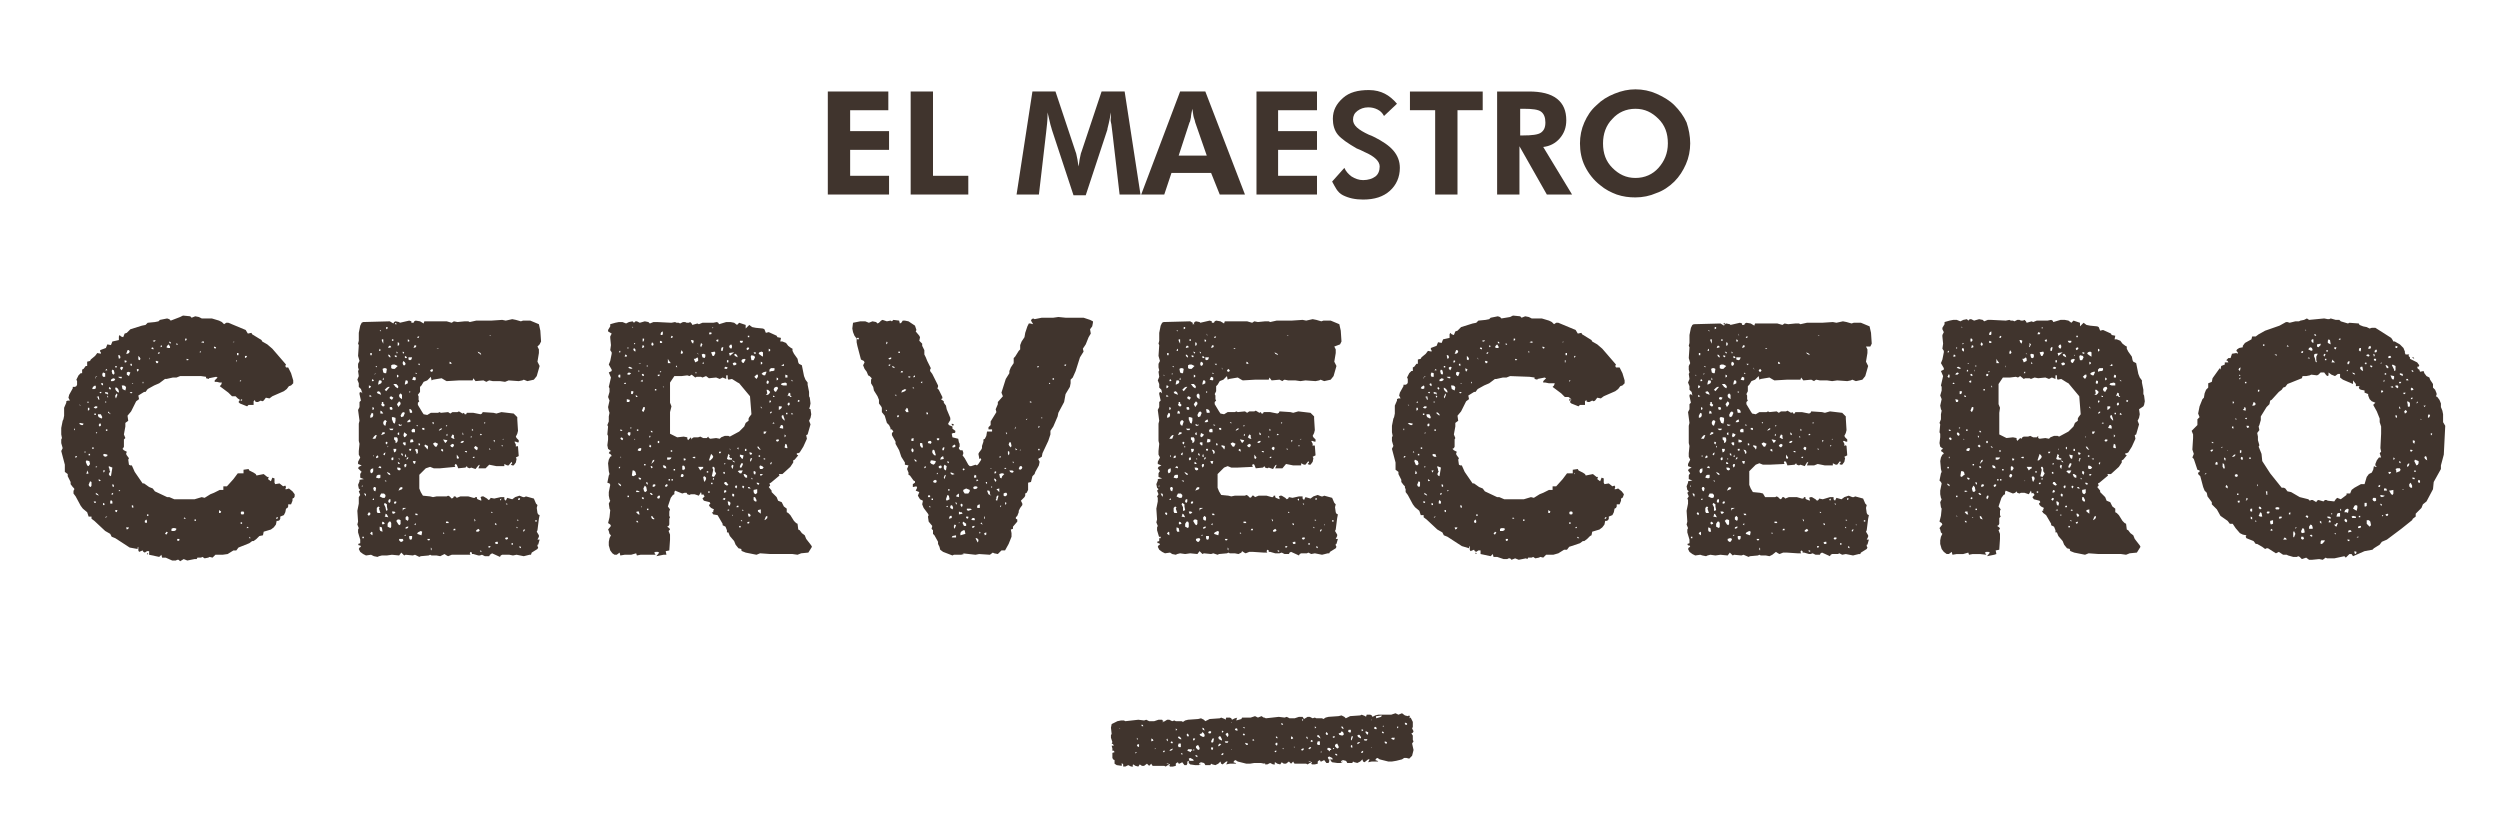 <?xml version="1.0" encoding="utf-8"?>
<!-- Generator: Adobe Illustrator 20.1.0, SVG Export Plug-In . SVG Version: 6.00 Build 0)  -->
<svg version="1.1" id="Capa_1" xmlns="http://www.w3.org/2000/svg" xmlns:xlink="http://www.w3.org/1999/xlink" x="0px" y="0px"
	 viewBox="0 0 347 115" style="enable-background:new 0 0 347 115;" xml:space="preserve">
<style type="text/css">
	.st0{enable-background:new    ;}
	.st1{fill:#40342D;}
</style>
<g id="Capa_1_1_">
</g>
<g id="Capa_2">
	<g class="st0">
		<path class="st1" d="M114.9,27V12.7h8.4v2.6H118v2.9h5.4v2.6H118v3.6h5.4V27H114.9z"/>
		<path class="st1" d="M126.4,27V12.7h3.1v11.7h4.9V27H126.4z"/>
		<path class="st1" d="M141.1,27l2.2-14.3h3.2l2.8,8.4c0.1,0.2,0.1,0.4,0.2,0.8s0.1,0.7,0.2,1.2c0.1-0.4,0.1-0.8,0.2-1.2
			s0.1-0.6,0.2-0.8l2.8-8.4h3.2l2.2,14.3h-2.9l-1-8.6c-0.1-0.6-0.1-1.1-0.2-1.4s0-0.6,0-0.9c0-0.1,0-0.3,0-0.3s0-0.1,0-0.2
			c-0.1,0.6-0.2,1-0.3,1.5s-0.2,0.7-0.2,0.9l-3,9.1h-1.7l-3-9.1c0-0.1-0.1-0.3-0.2-0.7s-0.2-0.9-0.4-1.7v0.4c0,0.7-0.1,1.5-0.2,2.4
			l0,0l-1,8.6H141.1z"/>
		<path class="st1" d="M158.4,27l5.4-14.3h3.5l5.5,14.3h-3.5l-1.2-3h-5.5l-1,3H158.4z M167.5,21.6l-1.6-4.6c0-0.1-0.1-0.4-0.2-0.7
			c-0.1-0.3-0.1-0.7-0.2-1.2c-0.1,0.5-0.2,0.9-0.2,1.2c-0.1,0.4-0.1,0.6-0.2,0.7l-1.5,4.6H167.5z"/>
		<path class="st1" d="M174.4,27V12.7h8.4v2.6h-5.4v2.9h5.4v2.6h-5.4v3.6h5.4V27H174.4z"/>
		<path class="st1" d="M184.9,25.2l1.7-1.9c0.2,0.5,0.6,0.9,1,1.2c0.5,0.3,1,0.5,1.6,0.5c0.7,0,1.3-0.2,1.7-0.5
			c0.4-0.3,0.6-0.8,0.6-1.4c0-0.7-0.7-1.4-2.1-2c-0.4-0.2-0.8-0.4-1.1-0.5c-1.2-0.7-2.1-1.3-2.6-1.9c-0.5-0.6-0.7-1.4-0.7-2.2
			c0-1.2,0.5-2.1,1.4-2.9c0.9-0.8,2.1-1.1,3.6-1.1c0.9,0,1.6,0.2,2.2,0.5c0.6,0.3,1.2,0.8,1.7,1.4l-1.8,1.7
			c-0.2-0.4-0.5-0.7-0.9-0.9c-0.4-0.2-0.8-0.3-1.3-0.3c-0.6,0-1.1,0.2-1.5,0.5s-0.6,0.7-0.6,1.2c0,0.8,0.7,1.4,2.2,2.1
			c0.3,0.1,0.5,0.2,0.7,0.3c1.2,0.6,2.1,1.2,2.7,1.9c0.6,0.7,0.9,1.5,0.9,2.4c0,1.3-0.5,2.4-1.4,3.2c-0.9,0.8-2.1,1.2-3.7,1.2
			c-1.1,0-2-0.2-2.8-0.6S185.3,25.9,184.9,25.2z"/>
		<path class="st1" d="M202.3,15.3V27h-3.1V15.3h-3.5v-2.6h10.1v2.6H202.3z"/>
		<path class="st1" d="M218.2,27h-3.5l-3.8-6.7V27h-3.1V12.7h4.4c1.7,0,3,0.3,3.9,1c0.9,0.7,1.3,1.7,1.3,3c0,1-0.3,1.8-0.9,2.5
			c-0.6,0.7-1.4,1.1-2.3,1.2L218.2,27z M210.9,18.8h0.5c1.2,0,2.1-0.1,2.5-0.4c0.4-0.3,0.6-0.7,0.6-1.4c0-0.7-0.2-1.2-0.6-1.5
			c-0.4-0.3-1.2-0.4-2.4-0.4h-0.5V18.8z"/>
		<path class="st1" d="M234.6,19.9c0,1-0.2,2-0.6,2.9s-0.9,1.7-1.6,2.4c-0.7,0.7-1.6,1.3-2.5,1.6c-0.9,0.4-1.9,0.6-2.9,0.6
			c-0.9,0-1.7-0.1-2.6-0.4c-0.8-0.3-1.6-0.7-2.3-1.3c-0.9-0.7-1.6-1.6-2.1-2.6s-0.7-2.1-0.7-3.2c0-1,0.2-2,0.6-2.9
			c0.4-0.9,0.9-1.7,1.7-2.4c0.7-0.7,1.5-1.2,2.5-1.6s1.9-0.6,2.9-0.6c1,0,2,0.2,2.9,0.6c0.9,0.4,1.8,0.9,2.5,1.6
			c0.7,0.7,1.3,1.5,1.7,2.4C234.4,17.9,234.6,18.9,234.6,19.9z M227,24.7c1.3,0,2.4-0.5,3.2-1.4c0.8-0.9,1.3-2,1.3-3.4
			c0-1.4-0.4-2.5-1.3-3.4c-0.9-0.9-1.9-1.4-3.2-1.4c-1.3,0-2.4,0.5-3.2,1.4c-0.9,0.9-1.3,2.1-1.3,3.4c0,1.4,0.4,2.5,1.3,3.4
			S225.7,24.7,227,24.7z"/>
	</g>
	<path class="st1" d="M194.6,105.4l0.3-0.2h0.3l0.4,0.1l0.4-0.4l0.2-0.8l-0.2-0.9l0.2-0.3l-0.1-0.2v-0.6l-0.2-0.3l0.2-0.1l0.1-0.2
		l-0.2-0.4l0.1-0.2v-0.7l-0.3-0.6l-0.2,0.1l0.1-0.2l-0.1-0.2l-0.2,0.1l-0.4-0.1l-0.4-0.3l-0.5,0.2l-0.4-0.2l-0.6,0.2h-1.8l-0.4,0.1
		l-0.4,0.2l-0.1-0.2l-0.2-0.1h-0.5l-0.1,0.3l-0.1-0.1l-0.5-0.2l-0.2,0.1l-1.4,0.1l-0.6,0.3l-0.2-0.2l-0.4-0.2l-0.4,0.1l-1.4,0.1
		l-0.4,0.1l-0.3,0.2l-0.2-0.1h-0.8l-0.2-0.1l-0.3,0.1l-0.4-0.2h-0.3l-0.5,0.3l-0.2-0.3h-0.5l-0.6,0.2H179l-0.4-0.2l-0.3,0.1
		l-0.8-0.1l-1.8,0.2l-0.2-0.1h-0.1l-0.3-0.2l-0.5,0.2l-0.4-0.2l-0.6,0.2h-1.8l-0.4,0.1l-0.4,0.2l-0.1-0.2l-0.2-0.1h-0.5l-0.1,0.3
		l-0.1-0.1l-0.5-0.2l-0.2,0.1l-1.4,0.1l-0.6,0.3l-0.2-0.2l-0.4-0.2l-0.4,0.1l-1.4,0.1l-0.4,0.1l-0.3,0.2l-0.2-0.1h-0.8L163,100
		l-0.3,0.1l-0.4-0.2H162l-0.5,0.3l-0.2-0.3h-0.5l-0.6,0.2h-0.7l-0.4-0.2l-0.3,0.1l-0.8-0.1l-1.8,0.2L156,100h-0.4l-0.5,0.1l-0.8,0.4
		l-0.1,0.5l0.1,0.9l-0.1,0.1v0.4l0.2,0.6l-0.1,0.2l0.2,0.1l0.1,0.2h-0.3l0.1,0.4v0.3h0.2l0.1,0.2l-0.3,0.1v0.7l0.1,0.2l0.2,0.1v0.5
		l0.3,0.2l0.7,0.1v-0.4l0.2,0.2v0.3h0.3l0.4-0.2l0.4,0.2h0.3l-0.1-0.2l0.1-0.1l0.3,0.2l0.4,0.1l0.2-0.3l0.3,0.2h0.3l0.4-0.3l0.3,0.3
		l0.3-0.3l0.1,0.2l0.1,0.1h1.6l0.2,0.1l0.3-0.2h0.2l-0.1-0.1L162,106l-0.1-0.1l0.5,0.2l-0.1,0.2l0.1,0.1h0.4l0.4-0.1V106l0.1-0.1
		l0.2-0.1l0.1,0.2h0.1l0.4-0.2l0.3,0.4h0.3l0.1-0.2v-0.3l0.2-0.1v0.3l0.2,0.2l0.7,0.1h0.5l0.2-0.1l0.1-0.1l-0.3,0.1l0.1-0.2l0.2-0.1
		l0.4,0.1l0.1,0.1l0.1,0.2h0.7l0.1-0.2l0.2,0.1l0.4,0.1l0.4-0.2l0.3-0.3l0.1,0.3l0.2,0.1l0.5-0.4h0.2l-0.2,0.4l0.5-0.1h0.9l-0.1-0.1
		l-0.3-0.1l0.1-0.2l0.2-0.1l0.3,0.2l1.2,0.3h0.5l0.6-0.1h0.9l0.5,0.1l0,0l0,0l0.1-0.1v0.2h0.3l0.4-0.2l0.4,0.2h0.3l-0.1-0.2l0.1-0.1
		l0.3,0.2l0.4,0.1l0.2-0.3l0.3,0.2h0.3l0.4-0.3l0.3,0.3l0.3-0.3l0.1,0.2l0.1,0.1h1.6l0.2,0.1l0.3-0.2h0.2l-0.1-0.1l-0.2-0.1
		l-0.1-0.1l0.5,0.2L182,106l0.1,0.1h0.4l0.4-0.1v-0.3l0.1-0.1l0.2-0.1l0.1,0.2h0.1l0.4-0.2l0.3,0.4h0.3l0.1-0.2v-0.3l0.2-0.1v0.3
		l0.2,0.2l0.7,0.1h0.5l0.2-0.1l0.1-0.1l-0.3,0.1l0.1-0.2l0.2-0.1l0.4,0.1l0.1,0.1l0.1,0.2h0.7l0.1-0.2l0.2,0.1l0.4,0.1l0.4-0.2
		l0.3-0.3l0.1,0.3l0.2,0.1l0.5-0.4h0.2l-0.2,0.4l0.5-0.1h0.9l-0.1-0.1l-0.3-0.1l0.1-0.2l0.2-0.1l0.3,0.2l1.2,0.3h0.5l0.6-0.1
		L194.6,105.4z M161.4,100l0.1,0.1l-0.1,0.2V100z M168.3,102.5h0.2l-0.1,0.5l-0.2,0.1l-0.1-0.2L168.3,102.5z M162.7,103.2l-0.2-0.1
		V103l0.1-0.1l0.2,0.1L162.7,103.2L162.7,103.2z M185.8,103.6v0.2l-0.2,0.1l-0.3-0.3v-0.2l0.1-0.1l0.2-0.1L185.8,103.6z M188.6,103
		h0.2l-0.2,0.2l-0.2,0.1v-0.2L188.6,103z M185.1,104l-0.1-0.1l0.1-0.1l0.1,0.1L185.1,104z M172.7,102.1l-0.2-0.1l0.1-0.2l0.2,0.1
		L172.7,102.1z M181.3,102.4l0.1-0.2l0.1,0.2v0.2L181.3,102.4z M179.2,102.6v-0.2v-0.2l0.2,0.1l0.1,0.2L179.2,102.6z M183.1,102.4
		l-0.3-0.2l0.1-0.2l0.2,0.1l0.2,0.4L183.1,102.4z M184.1,102l-0.1-0.2l0.1-0.2l0.2,0.2v0.2H184.1z M177.3,102.3v0.2l-0.2-0.1v-0.2
		L177.3,102.3z M174,102.6l0.1,0.2h-0.2l-0.1-0.1L174,102.6L174,102.6z M169.5,103.3l-0.2,0.2l-0.2,0.1v-0.2l0.2-0.2L169.5,103.3z
		 M172.8,103.1l0.4,0.1v0.2H173l-0.1-0.1L172.8,103.1z M168.4,103.8l-0.1,0.3l-0.2-0.1v-0.2l0.1-0.1L168.4,103.8z M179.6,103.6
		l0.1,0.1l-0.1,0.1V103.6z M178.1,104l-0.1-0.1l0.2-0.1L178.1,104z M177,104.2h0.2l-0.1,0.2H177l-0.1-0.1L177,104.2z M180.8,103.9
		h0.2l-0.1,0.2l-0.2,0.1l-0.1-0.2L180.8,103.9z M181.6,103.9l0.1-0.1l0.1-0.1h0.2l-0.1,0.2l-0.2,0.1L181.6,103.9z M183.2,103.4h-0.3
		l-0.1-0.2l0.1-0.3h0.3V103.4z M177.2,103.5l-0.2-0.2l0.1-0.2h0.2v0.3L177.2,103.5z M181.9,102.9L181.9,102.9l0.1-0.2l0.2,0.1v0.1
		l-0.1,0.1L181.9,102.9z M185,102.4v-0.2h0.1h0.2l-0.1,0.2H185L185,102.4z M185.9,102l-0.1-0.2l0.3-0.1l0.1-0.2l0.2,0.1l0.1,0.2v0.2
		l-0.2,0.1L185.9,102z M187.2,101.6l-0.1-0.1l0.1-0.2h0.3v0.3l-0.1,0.1L187.2,101.6z M189,101.2l0.2,0.1v0.1l-0.2,0.1V101.2z
		 M190.7,101.1l0.1-0.2h0.2l0.1,0.3h-0.2L190.7,101.1z M191.9,100.8l0.1-0.1l0.1,0.2L191.9,100.8z M170.4,101.7l0.1,0.2v0.2
		l-0.1,0.2l-0.1-0.1l-0.2-0.3l0.1-0.1L170.4,101.7z M169.6,101.7v-0.3l0.2,0.1v0.1L169.6,101.7z M168.1,101.7l-0.1,0.1h-0.2
		l-0.1-0.1l0.1-0.2h0.3V101.7z M167.1,101.8l0.1,0.2v0.2l-0.2,0.1l-0.4-0.2l-0.1-0.2l0.3-0.1l0.1-0.2L167.1,101.8z M169.2,102.2h0.2
		l0.2,0.4v0.2l-0.4-0.2l-0.1-0.2L169.2,102.2z M170,102.9h0.5l-0.1,0.2h-0.3L170,102.9z M166.5,103.8v0.2l-0.2,0.1l-0.3-0.3v-0.2
		l0.1-0.1l0.2-0.1L166.5,103.8z M165.7,104.2l-0.1-0.1l0.1-0.1l0.1,0.1L165.7,104.2z M165.4,104l0.1,0.2h-0.2v0.2l-0.5-0.2l0.1-0.2
		h0.2H165.4z M183.4,104.2v0.3l-0.1-0.1L183.4,104.2z M190.4,103.7L190.4,103.7l-0.1,0.1v-0.1H190.4z M184.2,104l0.1-0.2h0.2
		l0.2,0.1l0.1,0.2h-0.2v0.2L184.2,104z M187.7,103.8l-0.2-0.1v-0.2l0.1-0.1l0.1,0.1L187.7,103.8z M192.5,103v0.2h-0.2l-0.1-0.1v-0.2
		L192.5,103z M193.6,102.4l-0.1,0.3l-0.3-0.1l-0.1-0.1l0.1-0.1h0.2L193.6,102.4z M189.8,102.6l-0.1,0.2h-0.3l-0.1-0.2H189.8z
		 M187.6,102.8l-0.1-0.2l0.1-0.4h0.2L187.6,102.8L187.6,102.8z M188.9,102.3v0.2l-0.4-0.2l-0.1-0.2l0.1-0.1h0.2L188.9,102.3z
		 M192.1,101.7l-0.1,0.1l-0.2-0.1l0.1-0.2L192.1,101.7z M189.9,101.6v0.2l-0.1,0.2l-0.1-0.1l-0.2-0.3l0.1-0.1l0.2,0.1L189.9,101.6z
		 M194.1,100.9l-0.1,0.2l-0.1-0.1l0.1-0.2L194.1,100.9z M195.3,100.4v0.2h-0.2l-0.1-0.1v-0.2L195.3,100.4z M186.4,100.9l0.1,0.3
		l-0.2-0.1l-0.1-0.1v-0.2L186.4,100.9z M182.7,101l-0.2,0.1v-0.3L182.7,101z M190.4,99.9L190.4,99.9l-0.1,0.1v-0.1H190.4z
		 M191.8,99.3l-0.1,0.2l-0.7,0.2v-0.3h0.1L191.8,99.3z M178,100.4l0.1,0.2h-0.2l-0.1-0.2H178z M180.9,99.9l-0.1,0.2l-0.1-0.3
		L180.9,99.9z M158.4,100.6h0.2l0.1,0.2h-0.2L158.4,100.6z M155.3,101.1h0.1l0.1,0.1L155.3,101.1z M171.7,99.6h0.1h0.6l-0.1,0.2
		l-0.7,0.2L171.7,99.6z M170.9,100.3L170.9,100.3l0.1-0.1v0.1H170.9z M163.2,101.1l0.2,0.2l-0.2,0.1V101.1z M167,101.3l-0.1-0.1V101
		l0.2,0.1l0.1,0.3L167,101.3z M172.7,100.9l0.1,0.2l-0.3-0.1L172.7,100.9z M171.7,101.1l0.1,0.3h-0.2l-0.2-0.1l0.1-0.2L171.7,101.1z
		 M165,102v0.2h-0.2l-0.1-0.2l0.1-0.2L165,102z M164,102.6h-0.2l-0.3-0.2l0.1-0.2l0.2,0.1L164,102.6z M157.8,102.6v-0.2l0.1,0.1v0.2
		L157.8,102.6z M159.8,102.7v-0.2l0.2,0.1l0.1,0.2l-0.3,0.1V102.7z M161.9,102.7l0.1-0.2l0.1,0.2v0.2L161.9,102.7z M165.6,102.5h0.1
		h0.2l-0.1,0.2l-0.1,0.1l-0.1-0.1L165.6,102.5z M157.8,103.5l0.1-0.2h0.2v0.3l-0.1,0.1L157.8,103.5z M163.6,103.2h0.3v0.5h-0.3
		l-0.1-0.2L163.6,103.2z M160.4,103.9l-0.1,0.1v-0.2L160.4,103.9z M158.6,104.1l0.2-0.1L158.6,104.1L158.6,104.1z M162.8,103.9
		l-0.1,0.2l-0.2,0.1h-0.2l0.1-0.1l0.1-0.1L162.8,103.9z M157.6,104.6L157.6,104.6v-0.2h0.2L157.6,104.6L157.6,104.6z M161.4,104.4
		l0.1-0.2h0.2l-0.1,0.2H161.4L161.4,104.4z M163.9,104.6l0.2-0.1v0.3L163.9,104.6z M170.9,104.1L170.9,104.1l0.1-0.1v0.1H170.9z
		 M166,105l-0.1-0.1l0.1-0.1l0.2,0.1v0.2L166,105z M169.5,104.8l0.1-0.2l0.2-0.1v0.2l-0.1,0.1H169.5z M165.6,105.4l0.1,0.2h-0.6
		l-0.1-0.3l0.2-0.1L165.6,105.4z M185.4,104.8l-0.1-0.1l0.1-0.1l0.2,0.1v0.2L185.4,104.8z M188.9,104.5l0.1-0.2l0.2-0.1v0.2
		l-0.1,0.1H188.9z M184.9,105.2l0.1,0.2h-0.6l-0.1-0.3l0.2-0.1L184.9,105.2z"/>
	<g>
		<path class="st1" d="M40.9,68.9l-0.1,0.2l-0.2,0.1v0.3L40.4,70H40v0.3l-0.1,0.2l-0.2,0.1l-0.1,0.5l-0.2,0.4l-0.5,0.2V72l-0.1,0.2
			l-0.2,0.1h-0.2l-0.1,0.5L38,73.2l-0.4,0.3l-1,0.3l-0.1,0.5L36,74.4l-0.4,0.4l-0.4,0.3H35l-0.4,0.3L33.1,76l-0.3,0.4h-0.4l-0.8,0.5
			L30.9,77h-1l-0.4,0.4l-0.4-0.1l-0.2,0.1l-0.5,0.1l-0.3-0.2l-0.2,0.1h-0.5l-0.1,0.2H27l-1,0.2l-0.5-0.2L25,77.9l-0.2-0.2h-0.2
			l-0.2,0.1h-0.5L23,77.4h-0.5L22.4,77l-0.3,0.3L20.7,77v-0.5h-0.3l-0.3,0.2l-0.2-0.1l-0.1-0.2l-0.5,0.2l-0.1-0.2v-0.5L19.1,76v0.2
			L18,76l-2-1.3l-0.5-0.2l-0.2-0.4l-0.7-0.4l-1.5-1.4L12.7,72v-0.3h-0.4l-0.2-0.6l-0.6-0.5l-0.3-0.4l-0.7-1.3l-0.3-0.4v-0.4l0.1-0.1
			v-0.2l-0.2-0.2l-0.3-0.4v-0.3l-0.4-0.8v-0.3L9,65.5v-1l-0.5-1.9l0.2-0.4l-0.2-0.7V61l0.1-0.2l-0.1-0.5v-0.9l0.2-1l0.1-0.2l0.1-0.5
			v-1.1l0.3-0.7v-0.2l0.2-0.1h0.3l-0.2-0.4l0.1-0.4l0.5-0.9v-0.2h0.3l0.2-0.1l0.1-0.2v-0.5l-0.1-0.2l0.3-0.6l0.3-0.3h0.2v-0.5
			l0.2-0.1l0.3-0.4h0.2v-0.6l0.4-0.1l0.1-0.2l0.6-0.5l0.3-0.4l0.5,0.1v-0.2l-0.1-0.1v-0.2l0.8-0.3l0.2-0.5l0.5,0.1l0.2-0.5l0.9-0.2
			v-0.5l0.1-0.2l0.2,0.2l0.3,0.1l0.2-0.5l0.3-0.1l0.5-0.5l1.6-0.5l0.5-0.1l0.3-0.3l1-0.1l0.5-0.1l0.2-0.2l1-0.2l0.3,0.1l0.2,0.2
			L25,44l0.4-0.2l1,0.1l0.2,0.2l0.5-0.2l0.5,0.1l0.4,0.2h1.4l1,0.3l0.4,0.2l0.3,0.3l0.3-0.2h0.3l2.4,1l0.3,0.5l0.5-0.1l0.1,0.2
			l1.3,0.8l0.1,0.2l0.7,0.4l0.7,0.6l1.9,2.2l-0.1,0.2l0.1,0.2H40l0.4,0.8l0.3,1v0.4l-0.3,0.3l-0.3,0.1L39.8,54l-0.4,0.3L37.8,55
			l-0.4,0.3l-0.5-0.1l-0.3,0.4l-0.2,0.1l-0.2-0.1l-0.4,0.2h-0.2l-0.2-0.1v-0.2l-0.2,0.2v0.5h-0.7l-0.2,0.2l-1-0.4l-0.2-0.2l0.2-0.3
			L33,55.3L32.7,55h-0.5l-0.5-0.5l-1.2-0.9l0.2-0.2l0.1-0.3h-0.3L30.1,53h-0.3v-0.2l0.4-0.4L30,52.3l-1,0.2v0.1l-0.4-0.1v-0.2
			l-0.7-0.1H25l-0.5,0.2H24l-0.9,0.2h-0.2l-0.8,0.6l-0.7,0.3L20.5,54l-0.3,0.4H20l-0.8,0.5l0.1,0.5l-0.4,0.3l-0.7,1.4l-0.5,0.6
			l0.1,0.7l-0.4,0.3v0.5l-0.2,1.1l0.2,0.5L17.2,61v1l-0.1,0.2L17,62.3l0.2,0.2l0.4,0.2L17.5,63l0.1,0.2l0.3,0.4l-0.1,0.2l0.1,0.7
			l0.2,0.1h0.2l0.4,0.9l1.1,1.6H20l0.7,0.5l0.5,0.2l0.3,0.4l1.7,0.8h0.3l0.7,0.3H27l1-0.3l0.4,0.1l0.8-0.5l0.5-0.2l0.8-0.4H31v-0.5
			h0.5l0.9-1l0.6-0.8h0.8v-0.5l0.7-0.1l0.1,0.2l0.6,0.3l0.3,0.2l0.1,0.2l1-0.2l0.5,0.4h0.2l-0.1,0.3l0.4,0.3l0.2-0.5l0.3,0.1V67
			l0.1,0.2l0.6-0.1l0.5,0.4l0.3-0.1l0.1,0.2l-0.1,0.3h0.2l0.3-0.1l0.5,0.4l0.3,0.4L40.9,68.9z M10.4,59.7v-0.2h-0.1v0.2H10.4z
			 M10.7,63.3h-0.2l-0.1,0.2h0.2L10.7,63.3z M11,56.1l0.1,0.2h0.1L11,56.1z M11.1,58.9l0.2,0.1h0.2l0.1-0.2l-0.5-0.1L11,58.8
			L11.1,58.9z M11.9,62.8L11.9,62.8l-0.1-0.2l-0.1,0.2L11.9,62.8z M12.5,64.4L12.4,64L12,63.9l-0.1,0.2l0.2,0.5l0.2,0.1L12.5,64.4z
			 M12.3,65.7l-0.2-0.4L12,65.8L12.3,65.7z M12.1,55.9h0.2v-0.1l-0.1-0.1L12.1,55.9z M12.2,56.8V57l0.2-0.1v-0.3h-0.2V56.8z
			 M12.3,63v0.2h0.2V63H12.3z M12.7,67.4v-0.5l-0.2-0.1l-0.2,0.5l0.1,0.2l0.2,0.1L12.7,67.4z M13.1,54l0.2-0.1v-0.3l-0.1-0.1
			l-0.3,0.2L12.8,54H13.1z M13,62.1h-0.2v0.2H13V62.1z M13.3,69.6H13l0.1,0.2h0.2V69.6z M13.3,52.3l-0.1,0.1v0.2L13.3,52.3l0.2-0.1
			h-0.2V52.3z M13.3,56.7l0.2-0.1v-0.2h-0.3L13,56.6L13.3,56.7z M13.3,57.4h-0.2v0.2h0.2V57.4z M13.6,68.6l-0.3-0.2v0.2l0.4,0.2
			L13.6,68.6z M13.4,60.2l0.1-0.2h-0.2L13.4,60.2z M13.5,64.8l-0.2-0.1v0.2L13.5,64.8z M13.6,55.2v0.2l0.2,0.1L13.7,55l-0.3,0.1
			L13.6,55.2z M14.2,57.9L14,57.5h-0.4v0.2l0.1,0.2l0.4,0.2L14.2,57.9L14.2,57.9z M13.8,58.8L13.7,59l0.1,0.2l0.2-0.1v-0.3
			L13.8,58.8z M14,66.7l-0.3-0.2v0.2l0.1,0.1L14,66.7z M13.9,54.4l-0.1,0.1l0.2,0.1l0.1-0.2L13.9,54.4z M14.2,53.2H14l0.1,0.2
			l0.2,0.1v-0.3H14.2z M14.2,51.9v0.2l0.1,0.2h0.3v-0.5l-0.3-0.1L14.2,51.9z M14.9,63.3v-0.2L14.5,63l-0.2,0.1l0.1,0.2l0.2,0.1
			L14.9,63.3L14.9,63.3z M14.6,65.3h-0.3l0.1,0.3L14.6,65.3z M14.5,69.9l-0.2-0.1v0.3h0.2V69.9z M14.6,54.6l0.2,0.1v-0.1l0.2,0.2
			v-0.3l-0.4-0.1V54.6z M14.6,55.9l0.2-0.1l-0.2-0.1V55.9z M14.9,71.7h-0.2l-0.1,0.2L14.9,71.7z M14.8,51.2l-0.2,0.2h0.3L14.8,51.2z
			 M14.7,59.6v0.2h0.2v-0.2H14.7z M14.9,54.9v0.2l0.1,0.1V55L14.9,54.9z M15.4,57.5l-0.2-0.2L15,57.1v0.2L15.4,57.5L15.4,57.5z
			 M15.1,53.9l0.2,0.2l0.1-0.2l-0.2-0.2L15.1,53.9z M15.3,65.4l-0.2,0.4l0.1,0.2l0.2,0.1l0.2-1.2l-0.5-0.2v0.2l0.1,0.2v0.2
			L15.3,65.4z M15.7,52.5l-0.3,0.2v0.2h0.3l0.2-0.1l0.1-0.2L15.7,52.5z M15.6,69.9v-0.3l-0.2-0.2l-0.1,0.2v0.3H15.6z M15.5,51.5
			l0.1,0.4l0.2,0.1l0.1-0.2l-0.1-0.4l-0.2-0.1L15.5,51.5z M15.7,68.6v-0.2l-0.2,0.1v0.2L15.7,68.6z M15.8,67.3l-0.2-0.1v0.3l0.2,0.1
			V67.3z M16.5,54.3L16.4,54l-0.2-0.2H16V54l0.1,0.2l0.2,0.2l0.2,0.1L16.5,54.3z M16,51h0.2v-0.2H16V51z M16,54.9v0.2l0.1,0.2
			l0.2-0.5l-0.1-0.2L16,54.9z M16.3,70.8H16V71l0.2,0.1L16.3,70.8L16.3,70.8z M16.4,49.3l0.1,0.5l0.2-0.1v-0.2l-0.1-0.2H16.4
			L16.4,49.3z M16.5,52.4l0.2,0.1h0.2v-0.2h-0.5L16.5,52.4z M16.7,68.1L16.5,68v0.2L16.7,68.1L16.7,68.1z M16.7,51v0.2l0.2,0.2
			l0.2-0.4l-0.2-0.1L16.7,51z M17.5,53.8l-0.1-0.2l-0.2-0.1h-0.3L17,54l0.4,0.2L17.5,53.8z M17.3,50.3h0.2l0.1-0.2L17.3,50V50.3z
			 M17.6,48.9l-0.1,0.2h0.2l0.2-0.1l0.1-0.2l-0.1-0.2h-0.2L17.6,48.9z M17.8,73.4l0.1-0.2h-0.4l0.1,0.3L17.8,73.4z M17.9,52.2
			l0.2-0.5l-0.3-0.1l-0.2,0.1V52L17.9,52.2L17.9,52.2z M18.2,54.6l0.2-0.1l-0.2-0.1L18,54.5L18.2,54.6z M18.1,50.7l0.2,0.1v-0.3
			h-0.2V50.7z M18.5,70.2l-0.2-0.1v0.3l0.2,0.1V70.2z M18.3,53.2l0.1,0.1l0.1-0.1H18.3z M19,51.4l0.1,0.2l0.2-0.3L19,51.2V51.4z
			 M19.2,49.7v0.2l0.2,0.1l0.1-0.2l-0.1-0.2l-0.2-0.2V49.7z M19.8,53.2h0.1V53h-0.1V53.2z M20.4,72.5v-0.2l-0.1-0.2l-0.2,0.2v0.2
			l0.2,0.1L20.4,72.5z M20.6,76.8L20.4,77v-0.2H20.6z M20.6,71.4h-0.2v0.2h0.2V71.4z M20.7,49.8l0.1,0.1l-0.1-0.3V49.8z M21,48.4
			l0.3,0.1v-0.2l-0.2-0.1L21,48.4z M21.3,47.4h0.2l0.1-0.2l-0.4,0.1L21.3,47.4z M21.8,50.1h-0.2l0.1,0.3h0.2l0.1-0.2L21.8,50.1z
			 M22,48.9l-0.1,0.2h0.2l0.1-0.2H22z M22.3,48.2l0.2-0.1l-0.1-0.2L22.3,48V48.2z M23.3,73.9l-0.2-0.1l-0.2,0.3l0.2,0.1L23.3,73.9z
			 M23.2,48l-0.1,0.2l0.2,0.1h0.3v-0.2l-0.2-0.3L23.2,48z M23.5,47.6l0.2,0.1v-0.2l-0.2-0.1V47.6z M24.2,73.7l0.2-0.1l0.1-0.2
			l-0.2-0.1H24l-0.2,0.1v0.3L24.2,73.7z M24.5,47.9l0.2-0.1l-0.2-0.2V47.9z M24.9,74.8L24.9,74.8h-0.3V75l0.1,0.1l0.2-0.1
			C24.9,75,24.9,74.8,24.9,74.8z M25.8,72l-0.2-0.2L25.5,72H25.8z M25.7,47.3l0.2-0.1V47h-0.2V47.3z M25.9,49.8V50h0.2l0.1-0.1
			L25.9,49.8z M27.2,72.1H27v0.2h0.2V72.1z M27.7,48.9h0.2l-0.1-0.2L27.7,48.9z M28.1,47.4l-0.2,0.1l0.4,0.1v-0.2L28.1,47.4z
			 M29.7,48.3l0.2,0.1l0.1-0.2l-0.3-0.1C29.7,48.1,29.7,48.3,29.7,48.3z M30.6,71.2l0.1-0.2l-0.3-0.2v0.4L30.6,71.2z M32.3,47.5h0.2
			v-0.1L32.3,47.5L32.3,47.5z M32.8,50.3L32.8,50.3l0.1-0.3h-0.1V50.3z M32.9,49.3h0.2V49h-0.2V49.3z M33.3,52.8V53l0.2-0.2H33.3z
			 M33.6,55.4L33.6,55.4l-0.2,0.1v0.2v-0.1h0.2L33.6,55.4z M33.8,71.4l0.1-0.2L33.8,71h-0.3l-0.1,0.2l0.1,0.2H33.8z M33.6,72.5h-0.2
			v0.2h0.2V72.5z M34,49.7l0.2-0.1l0.1-0.2H34V49.7z M34.1,65.8L34.1,65.8v-0.2V65.8L34.1,65.8z M34.5,73.3l-0.1-0.2l-0.2,0.2H34.5z
			 M34.6,74.5L34.6,74.5v0.2h0.2L34.6,74.5z M38.6,71.8h-0.2L38.3,72h0.2L38.6,71.8z"/>
		<path class="st1" d="M74.6,48.1l0.2,0.4V49l-0.2,1.2l0.3,0.6l-0.4,1.4l-0.4,0.5l-0.9,0.2l-0.5-0.2l-0.2,0.1L72,52.9l-1.4-0.1
			L70.1,53l-0.7-0.1h-1l-0.5-0.1l-0.2,0.1L67.5,53l-0.4-0.2L66,52.9l-0.3-0.4l-0.1,0.3h-1.9L62,52.9l-0.2-0.1l-0.5-0.3l-1.2,0.2
			l-0.2,0.1l-0.1-0.5l-0.5,0.5L58.8,53l-0.3,0.5l-0.2,0.2v0.7L58,54.8l0.1,0.2v0.5l0.1,0.2L58,55.9v0.3l0.6,1l0.2,0.3l0.5,0.1
			l0.5-0.3h1l0.2-0.1l0.2,0.1l1-0.1l0.3,0.2l0.3-0.2h0.7l0.2-0.1l0.5,0.3l0.2-0.1l0.1,0.2h0.2l0.1-0.2h0.9l1,0.2l0.2-0.1l0.1-0.2
			l1.5,0.1l0.4,0.1l0.7-0.2l1.7,0.2l0.5,0.5v0.3l0.1,1.6l-0.1,0.4l-0.2,0.4l0.1,0.2l0.3,0.3v0.3h-0.2l-0.2-0.1h-0.2l0.2,0.4V62
			l0.2-0.1l0.1,0.1l0.1,1.3l-0.4,0.2l0.1,0.2l-0.1,0.5l-0.3,0.4h-0.2l-0.2-0.1l0.2-0.2L71,64.1l-0.4,0.5h-0.2L70,64.4v0.3h-1.1
			l-1-0.2L67.4,65h-1l0.2-0.5l-0.2,0.1L66,65.1l-0.6-0.2L65.2,65l-0.3-0.1l-0.1-0.2l-0.2,0.2l-1,0.1l-0.2-0.5l-0.2-0.1l-0.1,0.2
			l0.1,0.2L61.1,65h-0.9l-0.5-0.2L59.1,65l-0.9,0.9v1.9l0.2,0.5l0.3,0.5l1,0.1l0.4,0.1l0.5-0.1H62l0.2-0.1l0.2,0.1l0.3,0.3l0.2-0.1
			l0.1-0.2h0.2l0.2,0.2l0.5-0.2H65l0.7,0.2h0.2L66,69h0.2v0.2l0.1,0.1l0.5,0.2v-0.2L66.7,69l0.2-0.1h0.2l0.5,0.3l0.2,0.2l0.2-0.1
			l0.1-0.2l0.5,0.1l0.9-0.2H70v0.3l0.2,0.2l0.2-0.4l0.7,0.2l0.4-0.3l0.6-0.2l0.5,0.2h0.2l0.2-0.1l1.1,0.3l0.3,0.7l0.2,0.2l-0.1,0.4
			l0.1,0.7l0.1,0.2l0.2,0.1L74.8,72l-0.2,1.6l-0.1,0.2l0.3,0.5v0.2l-0.2,0.4h0.3l-0.2,0.7h-0.1v0.2l0.1,0.2l-0.1,0.2l-0.8,0.5
			L73.7,77h-0.2l-0.8,0.2l-1-0.2l-0.5,0.1L70.7,77h-0.2h-0.8l-0.2,0.1l-0.1,0.2l-1.1-0.5L68,77l-0.1,0.2h-0.6L66.9,77l-0.3,0.1h-0.2
			l-0.7-0.2h-0.2v-0.2l-0.2-0.1l-0.1,0.2l0.1,0.2h-0.5h-1.6h-0.5l-0.5,0.2L62,77.1l-0.3-0.2L61.5,77l-0.4,0.2l-0.5-0.1h-0.7L59.7,77
			l-0.2,0.1l-1.1,0.1l-0.2,0.1L57.6,77l-0.3,0.1l-1-0.1l-0.2,0.1l-0.4-0.4l-0.3,0.4l-1-0.1l-0.7,0.1H53l-0.4,0.1l-0.2,0.1l-0.5-0.1
			L51.5,77l-0.7,0.1l-0.4-0.2L50,76.6l-0.2-0.4l0.1-0.2l0.2-0.1L50,75.7h-0.2l-0.1-0.2l0.3-0.1v-0.5l-0.3-1v-0.4l0.1-0.2l-0.2-0.5
			l0.1-0.4l-0.1-1.5l0.2-1v-0.5V69l0.2-0.3l-0.2-0.5L50,68l-0.2-0.2l-0.1-0.5l0.2-0.5v-0.2l0.6-0.1L50,66.3v-0.5l0.1-0.2l0.1-0.1
			L49.7,65l0.1-0.2l0.4-0.2l-0.5-0.2v-0.3l0.3-0.6l-0.2-0.4v-0.5l0.1-1l-0.1-0.4v-2.4l0.1-0.4l-0.2-1.5l0.2-0.4v-0.7l0.2-0.2
			l-0.2-0.9v-0.2l0.2-0.1l0.2,0.2L50.1,54l-0.3-0.3v-0.5l-0.2-0.5l0.2-0.5l-0.1-0.7l0.1-0.2L49.7,51v-0.5l0.2-0.4l-0.2-0.7l0.1-1.5
			l-0.1-0.2l0.1-0.4v-1.1l0.2-1l0.2-0.4l0.2-0.1l3.7-0.1l0.5,0.3l0.1-0.2l0.2-0.1l0.5,0.1l0.1,0.1l1.3-0.3l0.3,0.1v0.2h0.3l0.1-0.2
			l0.2-0.1l0.6,0.1l0.5,0.3l0.1-0.3H62l0.7,0.2l0.3-0.2l0.5,0.1l1-0.1H65l0.2,0.1l0.9-0.2h2.1l1.5-0.1l0.5,0.1l0.9-0.2l0.5,0.1
			l0.7,0.2l0.3-0.1h1l1.2,0.5l0.2,0.9l0.1,1.5l-0.2,0.4L74.6,48.1z M50.3,67.6v-0.3l-0.1,0.2L50.3,67.6z M50.3,74.7h0.2v-0.2h-0.2
			V74.7z M50.8,68.9v-0.3l-0.1-0.1h-0.2L50.8,68.9L50.8,68.9z M50.8,52.1l0.2,0.1L50.8,52.1L50.8,52.1z M51.4,71.4v-0.2l-0.2-0.1
			L51,71.4l0.2,0.2L51.4,71.4z M51.2,53.5v0.4l0.2-0.1l0.1-0.2L51.2,53.5L51.2,53.5z M51.3,55.1l0.3-0.1l-0.3-0.2V55.1z M51.4,49.3
			h0.2V49h-0.2V49.3z M51.4,58l0.3-0.1l0.1-0.2v-0.3l-0.2-0.1l-0.2,0.4L51.4,58z M51.4,74.1l0.3,0.2v-0.4l-0.1-0.1L51.4,74V74.1z
			 M51.5,65.7l0.2-0.1l0.1-0.2V65l-0.3,0.1l-0.1,0.2v0.2L51.5,65.7z M51.6,52.9h0.2l0.1-0.1l-0.2-0.2L51.6,52.9z M51.7,56.9l0.2-0.1
			v-0.2l-0.2-0.1V56.9z M51.7,60.9h0.4l0.2-0.5h-0.2l-0.2,0.2L51.7,60.9z M51.7,69.4h0.2v-0.2h-0.1L51.7,69.4z M52.1,68.2l0.1-0.4
			l-0.1-0.2h-0.2l-0.1,0.2l0.1,0.3L52.1,68.2z M51.8,63.4L51.8,63.4l0.1-0.2h-0.1V63.4z M52.2,51.8L52,51.9V52L52.2,51.8z M52.3,51
			v-0.2h-0.2L52.3,51z M52.2,63.6l0.3-0.1v-0.2l-0.1-0.1l-0.2,0.2V63.6z M52.4,71.2h0.4l-0.2-0.6l0.1-0.2l-0.2-0.1l-0.2,0.2V71
			L52.4,71.2z M52.2,66.3l0.4,0.1l0.2-0.1v-0.4h-0.3L52.3,66L52.2,66.3z M52.3,54.4l0.1,0.2l0.5,0.2l-0.1-0.3l-0.2-0.2L52.3,54.4z
			 M52.6,58.5L52.6,58.5l-0.2-0.1L52.6,58.5z M52.5,53.4l0.4-0.2L53,53l-0.1-0.2h-0.3l-0.1,0.4L52.5,53.4z M52.5,64.9l0.4,0.1v-0.2
			l-0.2-0.1L52.5,64.9z M52.6,48.7h0.2v-0.2l-0.1-0.1L52.6,48.7z M52.7,45.9l0.2,0.1l-0.1-0.2L52.7,45.9z M52.7,68.9l0.4,0.2h0.3
			l0.1-0.2v-0.2l-0.2-0.2h-0.4l-0.1,0.2L52.7,68.9z M53.1,73.8L53,73.2l-0.3-0.1v0.4l0.1,0.2L53.1,73.8z M52.8,57.4h0.4L53,57.1
			L52.8,57V57.4z M53.2,47.7v-0.6H53v0.2l0.1,0.2L53.2,47.7z M52.9,56.2l0.2,0.2h0.2l0.1-0.2L53.2,56v-0.2H53V56L52.9,56.2z
			 M52.9,60.4L52.9,60.4l0.5-0.2V60h-0.3L53,60.2L52.9,60.4z M53.1,72.8l0.3-0.1l-0.1-0.2l-0.2-0.1L53,72.6L53.1,72.8z M53.1,51.2
			l0.1,0.5l0.2,0.1h0.2l0.1-0.6l-0.2-0.1h-0.2L53.1,51.2z M53.1,52.7h0.2l-0.1-0.3L53.1,52.7z M53.7,58.5l-0.2-0.2l-0.2,0.1
			l-0.1,0.2v0.2l0.1,0.2l0.2,0.1l0.1-0.5L53.7,58.5z M53.2,63.1l0.2,0.1l0.1-0.4l-0.2,0.1L53.2,63.1z M53.4,71.7l0.5,0.1l-0.2-0.4
			l-0.2-0.1v0.2L53.4,71.7z M53.5,50.2L53.5,50.2L53.5,50.2z M53.6,66.9v-0.2h-0.2L53.6,66.9z M53.4,54.1l0.2,0.2l0.5-0.6h-0.2
			l-0.2,0.1L53.4,54.1L53.4,54.1z M53.7,61.7l0.1-0.3l-0.2-0.1l-0.1,0.2L53.7,61.7z M53.6,70.9l0.2-0.1l-0.1-0.5V70l-0.3-0.2
			L53.3,70l0.2,0.4L53.6,70.9L53.6,70.9z M53.6,45.7l0.2-0.1v-0.2h-0.2V45.7z M54.2,65.9l-0.1-0.2l-0.4-0.2l0.1,0.2l0.2,0.2H54.2z
			 M53.8,62.1L53.8,62.1l0.1-0.2h-0.1V62.1z M53.8,73.1l0.4,0.2l0.1-0.2v-0.5l-0.1-0.2H54l-0.2,0.3V73.1z M54.2,49.5l-0.1-0.2
			l-0.2-0.1v0.2l0.2,0.2h0.1V49.5z M53.9,69.7l0.2,0.1l0.1-0.2v-0.3H54l-0.1,0.2V69.7z M54.3,48.2L54.2,48H54l-0.1,0.2v0.1
			L54.3,48.2z M54,59.5l0.2,0.2h0.3l0.1-0.2h-0.4H54z M54.1,56.5v0.3l0.2,0.1l0.2-0.1l-0.1-0.3H54.1z M54.4,55.5l0.2-0.3L54.3,55
			l-0.2,0.1v0.2L54.4,55.5z M54.8,51.2l0.4-0.4l-0.4-0.2h-0.3l-0.2,0.1v0.4l0.2,0.1C54.5,51.2,54.8,51.2,54.8,51.2z M54.8,58.8
			l0.1-0.4V58l-0.3-0.1h-0.2l0,0.1v0.2l0.2,0.5L54.8,58.8z M54.4,63.9l0.2-0.1v-0.3h-0.2l-0.1,0.2L54.4,63.9z M54.9,71.1L54.7,71
			h-0.3l0.1,0.3h0.2L54.9,71.1z M54.4,47.3h0.2v-0.2h-0.2V47.3z M54.6,62.3l0.1,0.5l0.2-0.1l0.1-0.2v-0.2h-0.2H54.6z M55.2,53.9
			l0.1-0.2l-0.1-0.2L55,53.3h-0.4l0.3,0.4L55.2,53.9z M54.7,60.7V61l0.2,0.2v0.3l0.2-0.1l0.1-0.2v-0.3l-0.1-0.2h-0.3H54.7z
			 M54.7,69.9h0.2l0.1-0.1v-0.2h-0.2l-0.1,0.1V69.9z M55,49.6l0.1-0.2l-0.3-0.1v0.2L55,49.6z M54.8,45h0.3l-0.2-0.2L54.8,45z
			 M55.1,49.1l0.1-0.2L55,48.8L55.1,49.1z M55,72.3l0.3,0.5l0.2,0.1l0.1-0.2v-0.5l-0.2-0.1h-0.2L55,72.3z M55.1,52.4l0.2-0.1v-0.2
			L55.1,52V52.4z M55.3,56.5l0.3-0.4v-0.2l-0.2-0.2l-0.3,0.4L55.3,56.5z M55.4,65.3l0.2-0.1V65l-0.2-0.1h-0.3l0.1,0.3L55.4,65.3z
			 M55.2,48l0.2-0.1v-0.3l-0.2-0.1v0.2V48z M55.4,60.4V60l-0.2,0.1v0.2L55.4,60.4z M55.3,68.1l0.5-0.2l0.1-0.2l-0.2-0.1l-0.2,0.1
			l-0.1,0.2L55.3,68.1z M55.7,58.9L55.6,59l-0.1-0.1h-0.2l0.1,0.2h0.2l0.2-0.1L55.7,58.9z M55.5,63.7l-0.2-0.1l0.1,0.2L55.5,63.7z
			 M55.3,64.4h0.2l-0.1-0.2l-0.2-0.1L55.3,64.4L55.3,64.4z M55.4,74.8V75l0.2,0.2h0.2L56,75l-0.1-0.2h-0.2H55.4z M55.8,55.4v-0.6
			l-0.2-0.2l-0.2,0.2V55l0.1,0.2L55.8,55.4z M55.7,57.9l0.3-0.1l0.2-0.5L56,57.2l-0.2,0.1l-0.2,0.4L55.7,57.9z M55.9,63.3V63
			l-0.2-0.1v0.2L55.9,63.3z M55.9,70.9l0.1-0.2l0.4-0.2h-0.5v0.2V70.9z M56.3,61.9v-0.5H56l-0.1,0.1l0.2,0.3h0.2V61.9z M56,49.1
			l0.1-0.2l-0.2-0.1V49L56,49.1z M56.2,50.7l0.1-0.2l-0.1-0.2L56,50.1l-0.1,0.2v0.2l0.1,0.2H56.2z M56.1,60.7l0.2-0.1l0.1-0.1
			l0.1-0.2L56.1,60L56,60.4L56.1,60.7L56.1,60.7z M56.3,74.4v-0.2l-0.2,0.1L56.3,74.4z M56.5,49.7l-0.1-0.2l-0.2-0.1v0.3H56.5z
			 M56.2,53.4l0.4-0.2v-0.3l-0.1-0.1h-0.2l-0.1,0.4L56.2,53.4z M56.2,64.9l0.2-0.2v-0.3h-0.2l-0.1,0.2L56.2,64.9z M56.2,63.4h0.2
			L56.3,63l-0.1,0.2V63.4z M56.3,73.4l0.3-0.1l0.1-0.2h-0.2l-0.2,0.1L56.3,73.4z M56.3,72.1l0.3,0.2l0.1-0.2v-0.3l-0.2-0.2l-0.2,0.2
			L56.3,72.1z M56.4,63.8l0.2-0.1l0.1-0.2h-0.2L56.4,63.8z M56.5,58.6h0.3l0.2-0.1l-0.1-0.3l-0.3,0.2L56.5,58.6z M56.6,47.4h0.2
			v-0.2l-0.2-0.1V47.4z M56.9,50l0.2-0.1l0.1-0.3h-0.5v0.3L56.9,50z M56.8,54.5L56.8,54.5l0.2-0.1l-0.2-0.1
			C56.8,54.3,56.8,54.5,56.8,54.5z M57,62.6l0.1-0.3h-0.3v0.2L57,62.6z M56.8,74.4v0.3l0.1,0.2h0.2l0.1-0.2v-0.3H57H56.8z
			 M57.2,57.3v-0.2l-0.1-0.2L57,56.8h-0.2l0.1,0.5H57.2z M57,46.6l-0.1-0.3L57,46.6L57,46.6z M56.9,61.4h0.3l0.2-0.1L57.3,61H57
			L56.9,61.4z M57.2,60h0.4v-0.4l-0.2-0.1l-0.2,0.1l-0.1,0.2L57.2,60z M57.2,52.7l0.4,0.1l0.1-0.1v-0.3l-0.3-0.1l-0.1,0.2L57.2,52.7
			z M57.3,64l0.1,0.3l0.2,0.1l0.1-0.4h-0.2H57.3z M57.4,48.3l0.3-0.1l0.1-0.2l-0.2-0.1L57.5,48L57.4,48.3z M57.7,72.9v-0.3l-0.2,0.2
			L57.7,72.9z M57.6,62.4l0.2,0.4V63l0.2-0.1v-0.2v-0.3l-0.2-0.1L57.6,62.4z M57.6,71.3l0.1,0.2H58l-0.1-0.2H57.6z M57.7,51.9h0.2
			l-0.2-0.2V51.9z M58,59h-0.2l0.1,0.2L58,59z M57.9,46.9h0.2l0.1-0.2H58L57.9,46.9z M57.9,74.1l0.6,0.2l0.1-0.5l-0.2-0.1L58,73.9
			L57.9,74.1z M58,50.5l0.2,0.2l0.1-0.2H58z M58.1,61.8h0.2v-0.2l-0.2-0.1V61.8z M58.9,59.7v-0.3h-0.3v0.2L58.9,59.7z M58.9,47.6
			L58.9,47.6l-0.2-0.1L58.9,47.6z M58.9,61.9l0.3,0.3l0.1,0.2l0.1-0.2v-0.3L59,61.7L58.9,61.9z M59,51.3V51V51.3L59,51.3z
			 M59.3,74.8l0.1,0.2h0.2l0.1-0.2H59.3z M59.7,51.4l0.1,0.2H60l0.1-0.2L60,51.2L59.7,51.4z M59.9,76.4v-0.3L59.8,76v0.3L59.9,76.4z
			 M60.2,58.8v-0.2H60l0.1,0.3L60.2,58.8z M60.1,61.6l0.3,0.4h0.2l0.2-0.4l-0.4-0.2l-0.2,0.1L60.1,61.6z M60.6,48.4h0.2l0.1-0.1
			L60.6,48.4L60.6,48.4z M60.9,59.8l0.4-0.2v-0.2L61,59.6L60.9,59.8z M61.2,62.5l0.3,0.2v-0.3l-0.2-0.1L61.2,62.5z M61.5,61l0.3,0.5
			l0.2-0.2l0.1-0.2L61.5,61L61.5,61z M61.5,74.1l0.2-0.1l-0.2-0.1V74.1z M62.1,60.5v-0.3l-0.2,0.2L62.1,60.5z M61.9,59.2l0.2-0.1
			L61.9,59V59.2z M62.3,72.6l-0.1-0.2h-0.3v0.2h0.2H62.3z M62.4,50.5h0.3l-0.1-0.2l-0.2-0.1V50.5z M62.5,61.8l0.1,0.2l0.2,0.1
			l0.2-0.2v-0.2l-0.2-0.1L62.5,61.8z M62.6,60.7l0.3,0.2h0.2L63,60.7v-0.3l-0.2-0.1l-0.1,0.2L62.6,60.7z M62.9,73.6h0.3v-0.2H63
			L62.9,73.6z M63.6,63.7l0.1-0.2l-0.3-0.4v0.5L63.6,63.7z M63.4,76l0.2,0.1L63.4,76L63.4,76z M63.9,61.4l0.2,0.1l0.2-0.1l0.1-0.2
			h-0.2L64,61.3L63.9,61.4z M64.3,60.4v-0.2L64.2,60v0.3L64.3,60.4z M64.5,62.7l0.3,0.1v-0.2h-0.2L64.5,62.7z M65.3,60.7h0.2
			l-0.1-0.2L65.3,60.7z M65.7,59.7l-0.2-0.2v0.3L65.7,59.7z M65.6,63.5l0.2,0.1l0.1-0.2h-0.2L65.6,63.5z M65.9,72.4l0.1-0.2L65.8,72
			L65.9,72.4L65.9,72.4z M66.2,62.5l0.1-0.2v-0.2L66,61.9l-0.2,0.2l0.1,0.2L66.2,62.5z M66.1,73.6v0.2h0.3l0.2-0.2l-0.2-0.2
			L66.1,73.6z M66.8,49.3L66.7,49l-0.4-0.2l0.1,0.2l0.2,0.1L66.8,49.3z M66.6,60.4h0.2l0.1-0.1l-0.2-0.1L66.6,60.4z M66.9,76.5
			L66.9,76.5l-0.3-0.1l0.1,0.2L66.9,76.5z M67.2,58.8l0.2-0.1l-0.2-0.1V58.8z M67.8,76H68l0.1-0.2h-0.3C67.8,75.8,67.8,76,67.8,76z
			 M67.9,46.6h0.2v-0.1L67.9,46.6L67.9,46.6z M67.9,62.4h0.2l-0.2-0.2V62.4z M68.2,71.2h0.2L68.2,71V71.2z M68.6,61.4l0.1-0.3h-0.2
			L68.6,61.4L68.6,61.4z M68.9,72.9v-0.2l-0.2-0.1v0.2L68.9,72.9z M68.7,75.3l0.1,0.2h0.3v-0.3h-0.2L68.7,75.3z M69.5,69.5
			L69.5,69.5l0.1-0.3l-0.2,0.1L69.5,69.5z M69.7,62l0.1-0.2h-0.2L69.7,62z M69.7,61h0.2v-0.1L69.7,61L69.7,61z M70.1,74.8l0.2,0.1
			l0.2-0.1v-0.2h-0.3L70.1,74.8z M70.4,70.1v-0.2h-0.2L70.4,70.1z M71,75.6h0.2v-0.2H71V75.6z M71.7,73.3h0.2l-0.2-0.2V73.3z
			 M71.8,72.3l0.2-0.1l-0.2-0.1V72.3z M71.9,69.4h0.2l0.1-0.2L72,69.1L71.9,69.4L71.9,69.4z M72.3,76.1v-0.2l-0.2-0.1V76L72.3,76.1z
			 M72.7,73.8l0.2-0.3h-0.2l-0.1,0.2L72.7,73.8z M73.1,72.9L73.1,72.9v-0.2V72.9L73.1,72.9z M74.3,72.4h0.2v-0.2h-0.2V72.4z"/>
		<path class="st1" d="M112.5,56.8l0.1,0.7l-0.1,0.5l-0.2,0.4l0.2,0.5l-0.4,1.4l-0.2,0.1l0.1,0.5l-0.5,1.1l-0.5,0.8l-0.2,0.1h-0.2
			v0.2l0.2,0.1l-0.5,0.6l-0.2,0.1v0.3l-0.4,0.6l-1.1,1h-0.5l0.1,0.2l-1.2,1l-0.2,0.1l0.1,0.3l-0.2,0.2l0.4,0.5v0.2l0.7,0.7l0.2,0.5
			l0.5,0.2l0.3,0.6l0.4,0.3v0.5l0.2,0.1l0.3,0.3l0.5,0.8l0.3,0.3l0.2,0.1l0.1,0.8l0.2,0.1l0.3,0.4l0.4,0.3l0.2,0.5l0.7,0.9l0.1,0.2
			l-0.5,0.8l-1,0.1l-0.5,0.2l-0.7-0.1h-3.1l-1.4-0.1L105,77l-1.5-0.3l-0.5-0.2l-0.1-0.1v-0.2l-0.4-0.1l-0.4-0.5l-0.2-0.5l-0.6-0.7
			l-0.2-0.5h-0.2v-0.3l-0.2-0.5l-0.4-0.2v-0.2l-0.7-1.2L99,71.4l-0.2-0.3H99v-0.2l0.1-0.2l-0.4-0.2l-0.2-0.2l-0.1-0.2l0.2-0.2
			l-0.1-0.2l-0.8-0.2l-0.2-0.3l0.3-0.3l-0.2-0.3l-0.2,0.1l-0.1-0.4L97,68.8l-0.6-0.2h-0.5l-0.2,0.1l-0.3-0.1l-0.1-0.2l-0.3,0
			l-0.3,0.1l-1-0.4l-0.1,0.2v0.3l-0.2,0.1l-0.3,0.4l-0.4,1.2l0.3,0.4L92.9,71v0.6l0.1,0.2L92.9,72v0.8L92.8,73l-0.2,0.1l0.3,0.2
			l0.1,0.2l-0.2,0.2l0.2,0.5v0.7l-0.1,1.5l-0.5,0.1l0.1,0.5l-0.4,0l-1,0.2l0.4-0.5l-0.2-0.1H91l-0.2,0.1L91,77h-1.1h-1l-0.5,0.1
			l-0.1-0.3L87.6,77h-0.9l-0.6,0.1L86,76.7L85.6,77h-0.3L85,76.8l-0.3-0.4l-0.2-0.7v-0.5l0.1-0.5l0.2-0.4l-0.2-0.2l-0.1-0.4
			l-0.1-0.2l0.4-0.5l-0.1-0.2l-0.3-0.2l0.2-0.8l0.1-1l-0.1-0.2l-0.1-0.7l0.2-0.4l-0.1-0.2l-0.1-0.5v-0.5l0.2-1l-0.1-0.2L84.3,67
			l0.2-1l0.1-0.2l-0.1-0.4l-0.1-1.1l0.1-0.5l0.2-0.4l0.2-0.1l-0.1-0.2l-0.3-0.2l0.1-0.2l0.2-0.1l-0.4-0.3l-0.1-0.5l0.1-0.8v-0.5
			l-0.1-0.2l0.1-1.1L84.3,59l0.2-0.5v-0.7l0.1-0.5L84.5,57l-0.1-0.5l0.2-0.9l-0.2-0.5l0.2-0.7v-0.5l-0.1-0.2l0.3-1.3l-0.3-0.7
			l0.4-0.2v-0.2l-0.4-0.7l0.2-0.5l0.2-1v-0.2l-0.2-0.3l0.1-0.7l-0.1-1v-0.2l0.2-0.4L84.4,46v-0.2l0.3-0.5V45l0.7-0.2l0.5-0.1h0.5
			l0.5,0.2l0.4-0.2l0.5-0.1l0.2,0.2l0.2-0.2h0.2l0.4,0.2l0.7-0.2l0.5,0.1l0.2,0.2l0.5-0.2h0.5l2,0.1l0.5-0.1l0.2,0.1h0.3l0.2,0.1
			l0.4-0.2h0.3l0.2,0.1h0.3l0.2-0.1l0.2,0.2l0.1,0.2l0.7-0.2L97,45l0.5-0.2H99l0.5-0.1l0.2,0.1l0.1,0.2l1-0.3h0.6l0.5,0.1l0.4,0.3
			l0.3-0.3l0.9,0.3v0.5l0.5-0.5l0.4,0.3l0.5,0.1l1,0.1l0.2,0.1l0.2,0.5l0.4-0.1l1.1,0.5l0.1,0.2l0.5,0.1l-0.1,0.5h0.3l0.5,0.2
			l0.3,0.4l0.4,0.3l0.2,0.1v0.3l0.2,0.4l0.5,0.7l0.1,0.5l0.1,0.2l0.4,0.2l0.3,1.5l0.2,0.5l0.3,0.4v0.3l0.2,1V55l0.1,0.2l0.1,0.8
			l-0.1,0.5l-0.1,0.2L112.5,56.8z M85.8,52.2l0.1,0.2h0.2V52h-0.2L85.8,52.2L85.8,52.2z M86.1,64.8h-0.2V65H86L86.1,64.8z
			 M85.9,67.3l0.3,0.2v-0.2L85.8,67L85.9,67.3z M85.9,48.9h0.2v-0.2H86L85.9,48.9z M86.2,63.6v-0.2h-0.1L86.2,63.6L86.2,63.6z
			 M86.4,59.7l-0.3-0.1v0.2h0.2L86.4,59.7z M86.2,61l0.2,0.1l0.1-0.2l-0.2-0.2l-0.2,0.1L86.2,61z M86.8,53.1l-0.2,0.1l0.1,0.1h0.2
			L86.8,53.1z M87,49.5v-0.2l-0.2-0.1l-0.1,0.3H87z M87.3,51.7l-0.2,0.1l0,0.2h0.3l0.2-0.2L87.3,51.7z M87.1,55.8h0.2l0.1-0.1v-0.2
			L87,55.4v0.4H87.1z M87.5,60.3V60h-0.3l-0.1,0.2l0.1,0.2l0.2,0.1L87.5,60.3z M87.1,48.4l0.2-0.1l-0.2-0.1V48.4z M87.3,51.1
			l0.3,0.1l0.2-0.1l-0.4-0.2L87.2,51L87.3,51.1z M87.3,68.8h-0.2V69h0.2V68.8z M87.2,71.7L87.2,71.7l-0.1-0.2L87.2,71.7z M87.7,59.4
			l-0.2-0.1v0.2L87.7,59.4z M87.9,54.5v-0.2h-0.3v0.4h0.2L87.9,54.5z M88.1,66l0.2-0.1l-0.1-0.4L88,65.3h-0.2L87.7,66l0.2,0.1
			L88.1,66z M87.7,45.3l0.1,0.2h0.1L87.7,45.3z M88,48.3l-0.1,0.2l0.1,0.2l0.2,0.1v-0.3L88,48.3L88,48.3z M88,47.8l0.2-0.1L88,47.6
			V47.8z M88.2,61L88,60.9V61H88.2z M88.4,54.9h-0.2l0.1,0.2h0.2L88.4,54.9z M88.7,68.2l-0.2-0.1h-0.2v0.2h0.5L88.7,68.2z
			 M88.7,71.2V71h-0.3l-0.1,0.1l0.3,0.3h0.2L88.7,71.2z M88.5,72.3h-0.2l0.1,0.2h0.2L88.5,72.3z M88.4,59.6v0.2h0.2v-0.2H88.4z
			 M88.6,51.4v0.2l0.2-0.1L88.6,51.4L88.6,51.4z M88.8,62.2l-0.2,0.1l-0.1,0.2l0.2,0.1h0.2l0.1-0.2v-0.2L88.8,62.2z M89,66.4
			l-0.2-0.1h-0.2l0.1,0.2l0.2,0.1L89,66.4z M88.6,50.5h0.3v-0.1L88.6,50.5L88.6,50.5z M88.9,52.9L88.9,52.9l0.3,0.1v-0.3L88.9,52.9z
			 M89.1,70.2L89.1,70.2L89,70.4h0.1V70.2z M89.1,52.1L89.1,52.1l0.2,0.1l0.1-0.1l-0.1-0.2h-0.2V52.1z M89.1,69.2l0.2,0.1l0.1-0.2
			L89.1,69V69.2z M89.1,47.4h0.2l0.1-0.2l0-0.2h-0.2v0.4H89.1z M89.5,56.8v-0.3h-0.2L89.1,57l0.2,0.2L89.5,56.8z M89.4,48.2V48
			l-0.2-0.1l-0.1,0.4L89.4,48.2z M89.4,71.9L89.4,71.9L89.4,71.9L89.4,71.9z M89.8,68.1l-0.1-0.5l-0.2-0.2l-0.2,0.4l0.1,0.4l0.2,0.1
			L89.8,68.1z M89.4,64.4v0.2h0.2v-0.2H89.4z M89.7,51.4L89.7,51.4v0.2V51.4z M89.7,50.8l0.2,0.1v-0.2L89.7,50.8z M89.9,67l-0.2-0.1
			v0.2l0.2,0.2V67z M90,70.6h-0.2v0.2H90V70.6z M90.1,62l0.2,0.1l0.1-0.2l-0.2-0.2L90.1,62L90.1,62z M90.1,60.5l0.1,0.3l0.1-0.3
			H90.1z M90.4,68.7h0.2l-0.1-0.2l-0.2-0.1l-0.1,0.1L90.4,68.7z M90.4,60h0.2l-0.1-0.2h-0.2L90.4,60z M90.5,64.7h-0.2l0.1,0.3
			l0.2-0.1L90.5,64.7z M90.7,71.9l-0.1-0.2l-0.2-0.1v0.2l0.1,0.2l0.3,0.1v-0.2H90.7z M90.6,64.2l0.2-0.2v-0.2l-0.2,0.1l-0.2,0.5
			L90.6,64.2z M90.4,47.8l0.1,0.2l0.2-0.1v-0.2l-0.2-0.2L90.4,47.8z M90.9,67.5l0.1-0.2l-0.2-0.1l-0.2,0.1v0.3L90.9,67.5z M91.1,54
			h-0.2v0.2h0.2V54z M91.5,69.2l0.1-0.2v-0.2h-0.2L91.2,69l0.1,0.2H91.5z M91.3,52.2h0.2l0.1-0.2h-0.1h-0.2V52.2z M91.3,61.5h0.2
			v-0.3h-0.2V61.5z M91.8,51.6l-0.2-0.1v0.2L91.8,51.6z M91.6,47.6h0.3v-0.2l-0.3-0.1V47.6z M91.8,46.1l-0.1,0.2v0.2h0.2l0.1-0.1V46
			L91.8,46.1z M92,62.1l0.2,0.1L92,62.1l-0.1-0.2L92,62.1z M92.1,53.6L92.1,53.6L92,53.7l0.1,0.1V53.6z M92.1,64.9l0.2,0.1h0.2
			l-0.1-0.3l-0.2-0.1H92L92.1,64.9z M92.6,67.5l0.1-0.2l-0.2-0.1l-0.2,0.2l0.1,0.2L92.6,67.5z M92.9,63.8l0.2-0.1l0.1-0.2h-0.6v0.3
			H92.9z M92.7,50.4h0.4L92.8,50l-0.1-0.2C92.7,49.8,92.7,50.4,92.7,50.4z M93,66.5h-0.2v0.2H93V66.5z M98.4,60.8l0.2,0.1l0.8-0.1
			l0.5,0.1l0.2-0.2l0.5-0.2h0.5l0.2,0.1l1.3-0.7l0.7-0.7l0.2-0.5l0.4-0.3v-0.3l0.1-0.2l0.3-0.4l-0.2-2.5l-1.5-1.8l-0.2-0.1l-0.8-0.5
			l-0.5,0.1l-0.1-0.2v-0.4h-0.2v0.5l-0.5-0.2l-0.4,0.2l-0.5-0.2l-1,0.1L98,52.2l-0.5,0.2l-0.2-0.1h-0.6l-0.2,0.1L96,52l-0.3,0.2
			l-0.3-0.1l-0.8,0.1h-1L93,53.1v2.8l0.2,0.5L93,57.2v3l1,0.5l0.9-0.1l0.5,0.1v0.2l0.1,0.2l0.4-0.4L96,61l0.1-0.2l0.2-0.1h0.6
			l0.3-0.1l0.4,0.2h0.5l0.2-0.2L98.4,60.8z M93.1,62.5v0.2h0.2v-0.2H93.1L93.1,62.5z M93.1,46.9h0.2l0.1-0.2l-0.2-0.1L93.1,46.9z
			 M93.4,66.5h-0.2v0.2h0.2V66.5z M93.7,65.1h-0.2v0.2h0.2V65.1z M93.8,50.9L94,51l-0.1-0.3L93.8,50.9z M94.8,66.2l0.1-0.2l-0.1-0.2
			h-0.2L94.5,66v0.2H94.8L94.8,66.2z M94.5,48.9v0.2h0.2l0.1-0.2l-0.2-0.3L94.5,48.9z M94.9,65.3l0.2-0.3L95,64.7l-0.2-0.1l-0.1,0.1
			v0.5h0.2V65.3z M94.9,63.9h0.2l0.1-0.2l-0.3-0.1C94.9,63.6,94.9,63.9,94.9,63.9z M96.1,47.2h-0.2l0.1,0.3l0.2,0.2l0.1-0.4
			L96.1,47.2z M96.5,49.8h-0.2l0.2,0.5l0.4-0.2v-0.3l-0.1-0.2L96.5,49.8z M96.3,63.6h0.2v-0.2h-0.2l-0.2,0.1L96.3,63.6z M96.6,51.6
			l-0.1,0.2h0.2L96.6,51.6L96.6,51.6z M96.7,66.7L96.7,66.7L96.7,66.7L96.7,66.7L96.7,66.7z M96.8,49.1l0.2,0.1L96.8,49V49.1z
			 M97.4,65.1l0.2-0.1v-0.2h-0.7l0.3,0.5L97.4,65.1z M97.2,48l0.1,0.2l0.2-0.4l-0.2-0.2L97.2,48L97.2,48z M97.5,49.6L97.5,49.6
			l0.3,0.1l0.1-0.2v-0.3l-0.3-0.1l-0.2,0.1L97.5,49.6z M97.5,50.5h0.2l-0.1-0.3L97.5,50.5z M98,66.5v-0.2l-0.2-0.2l-0.2,0.1l0.1,0.5
			l0.1,0.2L98,66.5z M98.3,65.6v-0.2h-0.2v0.2H98.3z M98.5,68.2h-0.2v0.2h0.2V68.2z M98.5,46.1l-0.1,0.3h0.3l0.1-0.2L98.5,46.1z
			 M98.6,63.9l0.3-0.3l0.1-0.2l-0.1-0.2L98.7,63l-0.3,0.9H98.6z M98.9,67h-0.2v0.2h0.2V67z M99.2,48.8l-0.5,0.1l0.2,0.5h0.2l0.2-0.4
			L99.2,48.8z M99.3,65.9l0.1-0.2l-0.2-0.3V65l-0.1-0.2h-0.2V65l0.1,0.2l-0.2,0.9l0.3,0.1L99.3,65.9z M99.1,66.3l-0.2,0.2l0.2,0.1
			V66.3z M98.9,45.6L98.9,45.6l0.1-0.2h-0.1V45.6z M99.5,47.4h0.2v-0.3l-0.3,0.1L99.5,47.4z M100.1,62.7h-0.3v0.2h0.2L100.1,62.7z
			 M100.1,48.4v0.3h0.2l0.1-0.5h-0.2L100.1,48.4z M100.6,69.4l0.1-0.2l-0.2-0.1l-0.2,0.2L100.6,69.4L100.6,69.4z M100.4,65.5v0.2
			l0.2,0.1v-0.3L100.4,65.5z M100.6,64.5l0.1-0.2h-0.2L100.6,64.5L100.6,64.5z M100.5,67.1l0.2,0.2l0.2,0.1l0.2-0.1l-0.3-0.4h-0.2
			L100.5,67.1z M100.7,50.9l-0.2,0.2l0.2,0.1h0.2L101,51L100.7,50.9z M100.8,68.3v-0.2l-0.2-0.1l-0.1,0.2v0.2L100.8,68.3z M100.9,50
			v0.3h0.2V50H100.9z M101.6,63.6h-0.2l-0.2-0.2l0.1-0.2l-0.2-0.2l-0.2,0.7l0.2,0.1h0.5L101.6,63.6z M101.2,70.7l-0.3,0.1l0.3,0.1
			V70.7z M101.4,69.8l-0.2-0.2H101l0.1,0.5l0.2,0.1L101.4,69.8z M101.3,49.4l0.6-0.5l-0.7,0.1L101.3,49.4z M101.3,47.9l-0.1,0.2
			l0.1,0.2l0.2,0.1l0.1-0.2V48l-0.1-0.2L101.3,47.9z M101.3,62.2v0.2l0.1,0.1L101.3,62.2z M101.5,64.8l0.2,0.3l0.1-0.5l-0.2-0.1
			L101.5,64.8z M101.9,68.6l-0.2-0.1l-0.1,0.2l0.1,0.2h0.2V68.6z M101.7,71.4L101.7,71.4l-0.1,0.2h0.1V71.4z M101.8,50.7h0.2
			l0.2-0.1v-0.2l-0.2-0.1l-0.3,0.1L101.8,50.7z M101.8,64.1l0.2,0.1l-0.1-0.2l-0.3-0.1L101.8,64.1z M102.3,49.3l-0.2-0.2l-0.2,0.1
			l0.1,0.2l0.4,0.2L102.3,49.3z M102.3,67.6v-0.2h-0.2l-0.1,0.2l0.2,0.2L102.3,67.6z M102.5,70.2h-0.2l-0.1,0.2h0.3L102.5,70.2z
			 M102.5,62.1L102.5,62.1l-0.2,0.1l0.2,0.2V62.1z M102.5,65.5l0.2,0.2h0.2l0.2-0.4h-0.5l-0.2,0.1L102.5,65.5z M102.7,47.5l0.2,0.1
			l0.2-0.1v-0.2h-0.4L102.7,47.5z M102.9,64.3l-0.2,0.4v0.2h0.2l0.2-0.4v-0.2H102.9z M102.8,73h-0.2v0.2h0.2V73z M102.8,63.4
			l0.1,0.2l0.2,0.1l0.1-0.5l-0.5-0.1v0.3H102.8z M103,72.2h-0.2l0.2,0.2V72.2z M103,49.9l-0.1,0.2l0.1,0.2l0.2,0.1l0.3-0.5l-0.2-0.1
			L103,49.9z M103,70.9h0.2l-0.1-0.2L103,70.9L103,70.9z M103.3,67.5l-0.2-0.1l-0.1,0.2l0.2,0.2L103.3,67.5z M103.3,66.1l0.2,0.2
			h0.2V66l-0.3-0.2h-0.2L103.3,66.1z M103.4,62.3v0.3h0.2v-0.3H103.4z M103.5,49.4L103.5,49.4l0.1-0.2L103.5,49.4z M103.6,61.3
			L103.6,61.3l0.2,0.1L103.6,61.3z M103.8,48.2l-0.2,0.2l0.1,0.2l0.2-0.1l0.1-0.2L103.8,48.2z M104,72.6v-0.2l-0.3,0.1l0.1,0.2
			L104,72.6z M103.8,46.8h0.2v-0.2h-0.2V46.8z M104.1,71.7l0.1-0.2l-0.2-0.2h-0.2l0.1,0.4C103.9,71.7,104.1,71.7,104.1,71.7z
			 M104.2,67.8l-0.2-0.2h-0.2l0.1,0.2H104.2z M104.1,63.1h0.2l0.1-0.2l-0.2-0.1H104L104.1,63.1z M104.1,63.9l0.1,0.2l0.2-0.5h-0.2
			L104.1,63.9L104.1,63.9z M104.2,49.5l0.1,0.5h0.3l0.2-0.4l-0.1-0.2l-0.4-0.1L104.2,49.5z M104.5,66.5L104.5,66.5l-0.2-0.2v0.2
			H104.5z M104.9,65.6l-0.1-0.2h-0.2v0.3l0.2,0.2L104.9,65.6z M104.7,49.1h0.2v-0.2h-0.3L104.7,49.1z M105.1,68.4v-0.5l-0.5,0.1v0.3
			l0.1,0.2l0.2,0.1L105.1,68.4z M105,69.4l-0.2-0.4h-0.2v0.4l0.2,0.2h0.2V69.4z M105,52l-0.3,0.3l0.3,0.3l0.2-0.3V52H105z M105,60.7
			L105,60.7v-0.2V60.7L105,60.7z M105.4,62.2l-0.1-0.2h-0.2l0.1,0.2l0.2,0.2h0.2L105.4,62.2z M105.4,67.1l-0.2-0.1H105l0.1,0.2
			l0.2,0.1L105.4,67.1z M105.6,71.1v-0.4l-0.4,0.1V71l0.4,0.3V71.1z M105.7,48.8l-0.3,0.1l-0.1,0.2l0.4,0.3l0.2,0.1v-0.6L105.7,48.8
			z M105.5,63.4v-0.2h-0.2v0.2H105.5z M105.8,64.7l-0.3-0.1l-0.1,0.2l0.1,0.3h0.3l0.2-0.2L105.8,64.7z M105.8,50.5v-0.2l-0.2-0.1
			v0.4L105.8,50.5z M105.9,65.8h-0.4V66h0.2L105.9,65.8z M105.6,56.4v0.2l0.2,0.1L105.6,56.4z M106.2,51.6l-0.3,0.1l-0.2,0.2
			l0.3,0.2h0.2l0.2-0.5H106.2z M106.2,63.8v-0.2l-0.3,0.1L106.2,63.8z M106.4,59.9H106v0.3h0.2L106.4,59.9z M106.3,72.1l0.2-0.2
			v-0.3l-0.2,0.1l-0.2,0.5L106.3,72.1z M106.6,54.8l0.2-0.2l0.1-0.2l-0.3-0.3h-0.2l0.1,0.5l-0.2,0.2H106.6z M106.4,53v0.2l0.2,0.1
			l0.1-0.2v-0.2l-0.2-0.1L106.4,53z M106.9,57.4l0.2-0.1v-0.2l-0.2,0.1V57.4L106.9,57.4z M106.7,48.6v0.2l0.2-0.1v-0.2l-0.2-0.1
			V48.6z M107,55.8v-0.2h-0.2v0.3L107,55.8z M107.1,51.5h0.2l0.2-0.1v-0.3H107l-0.2,0.2v0.3L107.1,51.5z M107.1,64.3v-0.2l-0.2,0.2
			l0.1,0.2L107.1,64.3z M107.4,58.6l-0.2,0.2h0.3L107.4,58.6z M107.4,54.1l0.1,0.2l0.2,0.1l0.3-0.5l-0.1-0.2h-0.2l-0.2,0.1l-0.1,0.2
			L107.4,54.1z M107.5,55l-0.2-0.1v0.2h0.2V55z M107.9,61.3l0.2-0.1V61h-0.3l-0.1,0.2L107.9,61.3z M107.8,52.6v0.2l0.2-0.1v-0.2
			l-0.2-0.1V52.6z M108.3,56.8l0.2-0.2v-0.2h-0.4v0.5L108.3,56.8z M108.7,59.2l-0.1-0.2h-0.2l-0.2,0.4l0.5,0.1
			C108.7,59.5,108.7,59.2,108.7,59.2z M108.6,50.7l-0.2,0.1h0.4v-0.2l-0.1-0.1L108.6,50.7z M109.2,53.2l-0.2-0.1l-0.5,0.1l-0.1,0.2
			l0.3,0.1h0.5L109.2,53.2z M108.5,57.7v0.2l0.1,0.2l0.3,0.3v-0.2l-0.2-0.6L108.5,57.7L108.5,57.7z M109.1,62.2h0.2l-0.1-0.5
			l-0.2-0.1l-0.1,0.5L109.1,62.2z M108.9,60.5v0.2l0.2-0.2l-0.2-0.2V60.5z M109,52.2v0.2h0.3v-0.3L109,52V52.2z M109.3,57.3h-0.2
			v0.2h0.2V57.3z M109.5,54.9l0.2,0.2h0.2l-0.2-0.2v-0.3l-0.2-0.1l-0.2,0.5L109.5,54.9z M109.6,56.2v-0.3h-0.2l-0.1,0.2l0.1,0.2
			L109.6,56.2z M109.9,52.9h0.2l-0.3-0.2L109.9,52.9z M110.1,57.5l-0.2-0.2l-0.1,0.2H110.1L110.1,57.5z M111,55.6l-0.2-0.1l-0.1,0.2
			l0.2,0.1L111,55.6z"/>
		<path class="st1" d="M124.9,44.9l0.2-0.1l0.2-0.3h0.3l0.5,0.1l0.9,0.6l0.2,0.6l-0.1,0.2l0.5,0.6l0.1,0.2l-0.1,0.5l0.4,0.4V48
			l0.3,0.6v0.6l0.2,0.4l0.2,0.5l0.5,1l-0.1,0.2v0.2l0.3,0.4l0.8,1.6v0.2l-0.1,0.2l0.2,0.2l0.5,1v0.2l-0.2,0.1l0.4,0.3v0.2l0.3,0.4
			l0.1,0.5l0.5,1.2v0.3l-0.3,0.5l0.1,0.2l0.5,0.2v0.3l0.4,0.3V60l-0.1,0.1h-0.2l-0.2,0.1l0.1,0.5l0.8,0.2l0.1,0.5l0.1,0.2V62
			l-0.1,0.1v0.2l0.2,0.2h0.3l0.1,0.3V63l-0.1,0.2l0.3,0.4l0.5,0.9l0.2,0.2h0.2l0.6-0.2l0.2,0.1l0.2-0.2l0.4-0.6l-0.1-0.2l-0.2,0.1
			v-0.2l-0.1-0.5l0.1-0.2l0.3-0.4l0.1-0.2v-0.3l0.2-0.6V61l0.2-0.1l0.2-0.4l0.1-0.6h0.7v-0.3h-0.5v-0.3l0.3-0.3v-0.5l0.8-1.3
			l-0.1-0.4l0.3-0.7v-0.3l0.7-0.8l-0.2-0.5l0.6-1.9l0.5-0.8v-0.3l0.2-0.5l0.4-0.6v-0.7l0.2-0.2l0.5-0.8l0.2-0.2v-0.6l0.2-0.5
			l0.4-0.6l0.1-0.6l0.3-0.9l0.2-0.4h0.2l0.4,0.1l-0.3-0.5l0.1-0.2l0.2-0.1l0.2,0.1l1-0.2h1.6l0.7-0.1l1,0.1h2.5l0.9,0.3l0.4,0.2v0.2
			l-0.1,0.5l-0.3,0.4l0.1,0.6l-0.3,0.5l-0.4,1l-0.4,0.6l0.1,0.4l-0.5,0.8l-0.6,1.9l-0.4,0.9l-0.3,0.3v0.5l-0.1,0.5l-0.6,1l-0.2,1.1
			l-0.8,1.5l-0.1,0.5l-0.6,1.4l-0.4,0.6v0.5l-0.3,0.9l-0.8,1.7l-0.1,0.5l-0.5,0.3l0.2,0.4l-0.1,0.5l-0.5,0.9l-0.1,0.3l-0.3,0.3
			l-0.2,0.8l-0.4,0.1v1l-0.2,0.4l-0.2,0.1v0.3l-0.1,0.2l-0.5,0.5l0.2,0.4v0.2l-0.3,0.4l-0.2,0.4v0.2l-0.2,0.5l-0.2,0.2V72l0.2,0.1
			v0.3l-0.6,0.7v0.3l-0.3,0.1l0.1,0.5v0.5l-0.4,1l-0.5,0.9H139l-0.5,0.5l-0.5-0.1l-0.2-0.1l-0.4,0.3l-1.5-0.1l-0.5,0.1l-1.8-0.2
			l0.2,0.1l-0.4,0.1h-1l-0.2,0.1l-1.3-0.5l-0.4-0.3l-0.1-0.4l-0.2-0.4v-0.3l-0.5-0.9l-0.2-0.2v-0.5l-0.2-0.2l0.1-0.4l-0.5-0.6
			l-0.1-0.7l0.1-0.2l-0.1-0.2l-0.6-0.8L128,70l0.1-0.5l-0.4-0.2l-0.3-0.5l0.2-0.5l-0.5-0.2l0.2-0.4l-0.1-0.2l-0.5,0.1v-0.4L127,67
			v-0.2l-0.2-0.1l-0.5-0.7l-0.2-0.1v-0.3l-0.2-0.5l0.2-0.5l-0.5-0.1v-0.3l-0.5-0.8l-0.3-0.9l-0.5-0.9v-0.3l-0.5-0.9v-0.3l0.2-0.2
			l-0.2-0.3h-0.2v-0.2l-0.2-0.4l-0.3-0.3l-0.3-1l-0.4-0.5v-0.6l-0.1-0.2L122,56v-0.5l-0.2-0.5l-0.5-0.8l-0.1-0.5l-0.3-0.5v-0.5
			l0.1-0.2l-0.3-0.3l-0.2-0.1l-0.2-0.5l-0.3-0.4l-0.2-0.5l0.2-0.4l-0.1-0.2l-0.4-0.2L119,48l-0.1-0.5V47l-0.3-0.4l-0.2-0.5l-0.1-0.5
			l0.1-0.8l1-0.2h0.7l0.5,0.2l0.5-0.2l0.5,0.1l0.2,0.2l0.2-0.1l0.3-0.3l0.2-0.1l0.6,0.2l0.5-0.1l0.2,0.1l0.2-0.2l0.8,0.1L124.9,44.9
			z M119.2,47.1v-0.2h-0.3l0.1,0.2H119.2z M123,47.8l0.2-0.2l-0.1-0.2l-0.1,0.2V47.8z M123.1,57.1v-0.2h-0.2L123.1,57.1z
			 M123.3,49.8l0.2,0.1l0.2-0.1v-0.2l-0.3,0.1L123.3,49.8z M123.3,50.7l0.2,0.1l0.1-0.2h-0.2L123.3,50.7z M124.2,51.1l-0.1-0.2
			l-0.3-0.1l0.1,0.2L124.2,51.1z M124.4,55v-0.2h-0.2L124.4,55L124.4,55z M124.5,57.9h0.2l0.1-0.2l-0.2-0.1L124.5,57.9L124.5,57.9z
			 M124.7,49h0.2v-0.2h-0.2V49z M125,51.7h0.3v-0.2h-0.2L125,51.7z M125.1,54.5l0.5-0.2l0.2-0.2l-0.2-0.1l-0.4,0.2L125.1,54.5z
			 M125.6,56.9l0.2,0.3h0.3l-0.1-0.5l-0.2-0.1v0.2L125.6,56.9z M126.1,52.4h0.2l0.1-0.1l-0.3-0.1C126.1,52.2,126.1,52.4,126.1,52.4z
			 M126.5,61.2h0.3v-0.4l-0.3,0.1V61.2z M126.5,62.6l0.2,0.2l0.1-0.2v-0.2l-0.2-0.2l-0.1,0.2V62.6z M126.9,53.9l-0.2-0.2v0.2H126.9z
			 M126.8,52.4l0.2-0.1v-0.2l-0.2,0.1V52.4z M127.2,64.1v-0.2l-0.3-0.2L127,64L127.2,64.1z M128,62.2l0.1-0.2l-0.1-0.5h-0.3v0.3
			l0.1,0.2L128,62.2z M128,53.2v-0.3l-0.2,0.2L128,53.2z M128.3,65l0.2-0.1v-0.2l-0.2,0.1V65z M128.8,57.5v-0.2l-0.2-0.1v0.3H128.8z
			 M128.8,61.3v0.2l0.4,0.1l0.1-0.2l-0.1-0.2H129L128.8,61.3z M128.9,69h0.2v-0.2l-0.2-0.1l-0.1,0.2V69H128.9z M129,70.4h0.2
			l-0.2-0.2V70.4z M129.1,64.2l0.2,0.2l0.3,0.1l0.2-0.2l0.1-0.3l-0.5-0.1h-0.2L129.1,64.2z M129.3,69.4h0.2v-0.2h-0.2V69.4z
			 M129.9,63.2l-0.2-0.7l-0.2-0.1l-0.1,0.2v0.2l0.1,0.2l0.2,0.2C129.7,63.2,129.9,63.2,129.9,63.2z M129.5,66.9l0.2,0.1h0.2l0.1-0.1
			v-0.2l-0.2-0.1l-0.2,0.1L129.5,66.9z M130,65.8h0.2l-0.1-0.2L130,65.8L130,65.8z M130,60.9l0.1,0.2h0.2l0.1-0.2l-0.2-0.1L130,60.9
			z M130.3,64.7v0.2l0.1,0.1h0.2l0.1-0.1v-0.2l-0.1-0.1L130.3,64.7L130.3,64.7z M130.5,63.8l0.5-0.1l-0.1-0.4l-0.3,0.2L130.5,63.8z
			 M131,62.5l0.1-0.4h-0.2l-0.1,0.2v0.2H131z M131.1,66.5l0.2-0.6l-0.2,0.1l-0.1,0.3L131.1,66.5z M131,65l0.1,0.2l0.2,0.1l0.1-0.6
			l-0.3-0.2l-0.1,0.2V65z M131.4,69.5l0.4-0.2l-0.1-0.5l-0.2-0.1l-0.2,0.6L131.4,69.5z M131.6,70.4l-0.1-0.2l-0.2,0.1L131.6,70.4z
			 M131.7,64.3v-0.2l-0.2-0.1v0.2L131.7,64.3z M131.6,68.1h0.2v-0.2h-0.2V68.1z M131.7,72l0.4-0.1v-0.3h-0.2l-0.1,0.1L131.7,72z
			 M132.2,70.7l0.1-0.2l-0.1-0.3l-0.2-0.1l-0.1,0.2v0.2L132.2,70.7z M132.5,65.8l-0.4-0.2h-0.2l0.1,0.2l0.2,0.1L132.5,65.8
			L132.5,65.8z M132.1,58.8l0.3,0.1l-0.1,0.2l-0.2-0.1V58.8z M132.1,74.6h0.6v-0.3l-0.5,0.1L132.1,74.6z M132.2,61.9v0.2h0.2
			l0.2-0.1v-0.2l-0.1-0.1L132.2,61.9z M132.5,73.4l0.2-0.5l-0.2-0.1l-0.1,0.2v0.2L132.5,73.4z M132.7,70h0.1v-0.2l-0.2-0.1L132.7,70
			z M132.7,68.9l0.4,0.1v-0.5l-0.3,0.2L132.7,68.9z M133,72.6h0.2v-0.1L133,72.6L133,72.6z M133.1,71.4l0.5-0.1l-0.1-0.2h-0.2
			l-0.2-0.1V71.4z M133.5,70.4l0.1-0.2V70l-0.2-0.1l-0.1,0.2L133.5,70.4L133.5,70.4z M133.3,74.3l0.7-0.2l-0.1-0.5h-0.2l-0.3,0.2
			l-0.1,0.2L133.3,74.3L133.3,74.3z M133.6,65.1l0.1,0.2l0.2-0.1l-0.1-0.2L133.6,65.1z M134.1,73v-0.3l-0.4-0.3l-0.1,0.2l0.2,0.4
			L134.1,73z M133.9,68.5h0.5l0.2-0.3V68l-0.5-0.2l-0.4,0.2v0.2L133.9,68.5z M134.1,71.7v0.2l0.2,0.1l0.1-0.1v-0.2H134.1L134.1,71.7
			z M134.9,70.7l-0.2-0.1h-0.5v0.2l0.2,0.1l0.3-0.1L134.9,70.7z M134.8,72.1l0.2,0.1h0.3V72l-0.1-0.1H135L134.8,72.1z M134.9,73.1
			l0.1,0.2l0.2-0.1l0.1-0.2h-0.2L134.9,73.1z M135.1,67.8l0.2,0.1l0.3-0.1l0.1-0.2l-0.2-0.1h-0.2l-0.2,0.1L135.1,67.8z M135.5,66.3
			V66l-0.2-0.1l-0.1,0.2v0.2L135.5,66.3z M135.4,69h0.2H135.4L135.4,69z M135.7,75.3l0.1-0.2v-0.2l-0.2-0.2h-0.2L135.7,75.3
			L135.7,75.3z M135.5,66.8l0.3-0.1l-0.2-0.2L135.5,66.8z M135.6,70.4l0.1,0.1h0.3v-0.2l0-0.3l-0.3,0.1L135.6,70.4z M136,74.1
			l0.1-0.2l-0.2-0.1L136,74.1L136,74.1z M136.1,72.7l0.3,0.1l-0.2-0.3L136.1,72.7z M136.6,72h0.1v-0.3h-0.1V72z M136.6,74l0.1,0.3
			l0.2-0.1v-0.3L136.6,74z M137,67.2v-0.3h-0.2l0.1,0.2L137,67.2z M137.3,68.1H137l0.2,0.5l0.4,0.2l-0.2-0.2v-0.3L137.3,68.1z
			 M137.4,65.1h0.2V65L137.4,65.1L137.4,65.1z M137.6,67.7h0.1v-0.2h-0.1V67.7z M138,65.7h0.2l0.1-0.2l-0.2-0.1L138,65.7z
			 M138.2,66.9l0.1-0.2l-0.1-0.2l-0.2-0.1v0.2L138.2,66.9L138.2,66.9z M138.3,69v0.2l-0.1,0.2l0.2,0.1l0.2-0.7h-0.2L138.3,69z
			 M138.3,67.9l0.4,0.4v-0.5L138.3,67.9L138.3,67.9z M138.7,63.5h0.2v-0.2l-0.2,0.1V63.5z M138.7,65.8l0.1,0.5l0.2,0.1l0.1-0.3
			l0.3-0.3l-0.2-0.1H139L138.7,65.8z M138.8,70.4l0.2-0.2h-0.2V70.4z M139.3,68.8l0.2,0.1l0.2-0.1l0.1-0.2l-0.1-0.2h-0.2l-0.2,0.1
			V68.8z M139.6,70.1l0.1-0.3l-0.2-0.1v0.2L139.6,70.1z M139.7,65.1l-0.2-0.2l-0.1,0.2H139.7z M139.7,60.3l0.1-0.2l-0.2-0.1
			L139.7,60.3L139.7,60.3z M140,63.2l0.1-0.2v-0.3l-0.2-0.1V63L140,63.2z M140.3,62.1l0.1-0.2l-0.1-0.5h-0.2l-0.1,0.3l0.1,0.2
			L140.3,62.1z M140.1,65.3l0.1,0.2l0.2,0.1h0.2l0.1-0.2l-0.2-0.1h-0.3H140.1z M140.7,64.3v-0.2h-0.2L140.7,64.3z M140.8,59.6
			l0.2-0.2l-0.1-0.2v0.2L140.8,59.6z M141.2,62.4l-0.3-0.2l0.1,0.3L141.2,62.4z M141.4,65.1l0.2,0.1l0.2-0.1l0.1-0.2l-0.1-0.2h-0.2
			l-0.1,0.1L141.4,65.1z M141.5,62.5h0.2v-0.1L141.5,62.5L141.5,62.5z M142.6,58.1l-0.2,0.1l0.1,0.1L142.6,58.1z M143.2,55.8
			l-0.2-0.1l-0.1,0.1l0.2,0.1L143.2,55.8z M143.9,51h0.2l0.1-0.2H144V51H143.9z M144.2,59.4l0.1-0.2l-0.1-0.1l-0.1,0.2L144.2,59.4z
			 M144.3,62.5v-0.2h-0.2v0.2H144.3z M144.7,58l-0.2-0.1l0.1,0.2L144.7,58z M145.6,53.3h0.2l-0.2-0.2V53.3z M146.3,52.7v-0.2h-0.2
			v0.2H146.3z M147.7,50.7l0.2,0.1l0.1-0.2h-0.2L147.7,50.7z"/>
		<path class="st1" d="M185.2,48.1l0.2,0.4V49l-0.2,1.2l0.3,0.6l-0.4,1.4l-0.4,0.5l-0.9,0.2l-0.5-0.2l-0.2,0.1l-0.5,0.1l-1.4-0.1
			l-0.7,0.1l-0.7-0.1h-1l-0.5-0.1l-0.2,0.1l-0.1,0.1l-0.4-0.2l-1.1,0.1l-0.3-0.4l-0.1,0.3h-1.9l-1.7,0.1l-0.2-0.1l-0.5-0.3l-1.2,0.2
			l-0.2,0.1l-0.1-0.5l-0.5,0.5l-0.5,0.2l-0.3,0.5l-0.2,0.2v0.7l-0.2,0.4l0.1,0.2v0.5l0.1,0.2l-0.2,0.2v0.3l0.6,1l0.2,0.3l0.5,0.1
			l0.5-0.3h1l0.2-0.1l0.2,0.1l1-0.1l0.3,0.2l0.3-0.2h0.7l0.2-0.1l0.5,0.3l0.2-0.1l0.1,0.2h0.2l0.1-0.2h0.9l1,0.2l0.2-0.1l0.1-0.2
			l1.5,0.1l0.4,0.1l0.7-0.2l1.7,0.2l0.5,0.5v0.3l0.1,1.6l-0.1,0.4l-0.2,0.4l0.1,0.2l0.3,0.3v0.3h-0.2l-0.2-0.1H182l0.2,0.4v0.3
			l0.2-0.1l0.1,0.1l0.1,1.3l-0.4,0.2l0.1,0.2l-0.1,0.5l-0.3,0.4h-0.2l-0.2-0.1l0.2-0.2l-0.1-0.2l-0.4,0.5H181l-0.4-0.2v0.3h-1.1
			l-1-0.2L178,65h-1l0.2-0.5l-0.2,0.1l-0.3,0.5l-0.6-0.2l-0.2,0.1l-0.3-0.1l-0.1-0.2l-0.2,0.2l-1,0.1l-0.2-0.5l-0.2-0.1l-0.1,0.2
			l0.1,0.2l-2.1,0.1h-0.9l-0.5-0.2l-0.5,0.2l-0.9,0.9v1.9l0.2,0.5l0.3,0.5l1,0.1l0.4,0.1l0.5-0.1h1.4l0.2-0.1l0.2,0.1l0.3,0.3
			l0.2-0.1l0.1-0.2h0.2l0.2,0.2l0.5-0.2h1.1l0.7,0.2h0.2l0.1-0.2h0.2V69l0.1,0.1l0.5,0.2v-0.2l-0.1-0.2l0.2-0.1h0.2l0.5,0.3l0.2,0.2
			l0.2-0.1l0.1-0.2l0.5,0.1l0.9-0.2h0.5v0.3l0.2,0.2l0.2-0.4l0.7,0.2l0.4-0.3l0.6-0.2l0.5,0.2h0.2l0.2-0.1l1.1,0.3l0.3,0.7l0.2,0.2
			l-0.1,0.4l0.1,0.7l0.1,0.2l0.2,0.1l-0.1,0.5l-0.2,1.6l-0.1,0.2l0.3,0.5v0.2l-0.2,0.4h0.3l-0.2,0.7h-0.1v0.2l0.1,0.2l-0.1,0.2
			l-0.8,0.5l-0.1,0.2h-0.2l-0.8,0.2l-1-0.2l-0.5,0.1l-0.4-0.2l-0.2,0.1h-0.8l-0.2,0.1l-0.1,0.2l-1.1-0.5l-0.2,0.1l-0.1,0.2h-0.6
			l-0.4-0.2l-0.3,0.1H177l-0.7-0.2h-0.2v-0.2l-0.2-0.1l-0.1,0.2l0.1,0.2h-0.5l-1.5-0.1h-0.5l-0.5,0.2l-0.2-0.1l-0.3-0.2l-0.1,0.2
			l-0.4,0.2l-0.5-0.1h-0.7l-0.2-0.1l-0.2,0.1l-1.1,0.1L169,77l-0.6-0.2l-0.3,0.1l-1-0.1l-0.2,0.1l-0.4-0.4l-0.3,0.4l-1-0.1l-0.7,0.1
			l-0.7-0.1l-0.4,0.1l-0.2,0.1l-0.5-0.1l-0.3-0.2l-0.7,0.1l-0.4-0.2l-0.4-0.3l-0.2-0.4l0.1-0.2l0.2-0.1l-0.1-0.2h-0.2l-0.1-0.2
			l0.3-0.1v-0.5l-0.3-1v-0.4l0.1-0.2l-0.2-0.5l0.1-0.4l-0.1-1.5l0.2-1v-0.5l-0.1-0.2l0.2-0.3l-0.2-0.5l0.2-0.2l-0.2-0.2l-0.1-0.5
			l0.2-0.5v-0.2l0.6-0.1l-0.5-0.2v-0.5l0.1-0.2l0.1-0.1l-0.3-0.4l0.1-0.2l0.4-0.2l-0.5-0.2v-0.3l0.3-0.6l-0.2-0.4v-0.5l0.1-1
			l-0.1-0.4v-2.4l0.1-0.4l-0.2-1.5l0.2-0.4v-0.7l0.2-0.2l-0.2-0.9v-0.2l0.2-0.1l0.2,0.2l-0.1-0.5l-0.3-0.3v-0.5l-0.2-0.5l0.2-0.5
			l-0.1-0.7l0.1-0.2l-0.1-0.4v-0.5l0.2-0.4l-0.2-0.7l0.1-1.5l-0.1-0.2l0.1-0.4v-1.1l0.2-1l0.2-0.4l0.2-0.1l3.7-0.1l0.5,0.3l0.1-0.2
			l0.2-0.1l0.5,0.1l0.1,0.1l1.3-0.3l0.3,0.1v0.2h0.3l0.1-0.2l0.2-0.1l0.6,0.1l0.5,0.3l0.1-0.3h3.1l0.7,0.2l0.3-0.2l0.5,0.1l1-0.1
			h0.5l0.2,0.1l0.9-0.2h2.1l1.5-0.1l0.5,0.1l0.9-0.2l0.5,0.1l0.7,0.2l0.3-0.1h1l1.2,0.5l0.2,0.9l0.1,1.5l-0.2,0.4L185.2,48.1z
			 M160.9,67.6v-0.3l-0.1,0.2L160.9,67.6z M160.9,74.7h0.2v-0.2h-0.2V74.7z M161.4,68.9v-0.3l-0.1-0.1h-0.2l0.2,0.4H161.4z
			 M161.5,52.1l0.2,0.1l-0.2-0.2V52.1z M162,71.4v-0.2l-0.2-0.1l-0.1,0.2l0.2,0.2L162,71.4z M161.9,53.5v0.4l0.2-0.1l0.1-0.2
			l-0.2-0.1L161.9,53.5z M161.9,55.1l0.3-0.1l-0.3-0.2V55.1z M162,49.3h0.2V49H162V49.3z M162,58l0.3-0.1l0.1-0.2v-0.3l-0.2-0.1
			l-0.2,0.4L162,58z M162,74.1l0.3,0.2v-0.4l-0.1-0.1L162,74V74.1z M162.2,65.7l0.2-0.1l0.1-0.2V65l-0.3,0.1l-0.1,0.2v0.2
			L162.2,65.7z M162.3,52.9h0.2l0.1-0.1l-0.2-0.2L162.3,52.9z M162.3,56.9l0.2-0.1v-0.2l-0.2-0.1V56.9z M162.3,60.9h0.4l0.2-0.5
			h-0.2l-0.2,0.2L162.3,60.9z M162.3,69.4h0.2v-0.2h-0.1L162.3,69.4z M162.7,68.2l0.1-0.4l-0.1-0.2h-0.2l-0.1,0.2l0.1,0.3
			L162.7,68.2z M162.4,63.4h0.1v-0.2h-0.1V63.4z M162.8,51.8l-0.2,0.1l0.1,0.1L162.8,51.8z M162.9,51v-0.2h-0.2L162.9,51z
			 M162.9,63.6l0.3-0.1v-0.2l-0.1-0.1l-0.2,0.2V63.6z M163,71.2h0.4l-0.2-0.6l0.1-0.2l-0.2-0.1l-0.2,0.2V71L163,71.2z M162.9,66.3
			l0.4,0.1l0.2-0.1v-0.4h-0.3L163,66L162.9,66.3z M162.9,54.4l0.1,0.2l0.5,0.2l-0.1-0.3l-0.2-0.2L162.9,54.4z M163.3,58.5
			L163.3,58.5l-0.2-0.1L163.3,58.5z M163.2,53.4l0.4-0.2l0.1-0.2l-0.1-0.2h-0.3l-0.1,0.4L163.2,53.4z M163.1,64.9l0.4,0.1v-0.2
			l-0.2-0.1L163.1,64.9z M163.3,48.7h0.2v-0.2l-0.1-0.1L163.3,48.7z M163.3,45.9l0.2,0.1l-0.1-0.2L163.3,45.9z M163.3,68.9l0.4,0.2
			h0.3l0.1-0.2v-0.2l-0.2-0.2h-0.4l-0.1,0.2L163.3,68.9z M163.7,73.8l-0.1-0.5l-0.3-0.1v0.4l0.1,0.2H163.7z M163.4,57.4h0.4
			l-0.1-0.3l-0.2-0.1L163.4,57.4L163.4,57.4z M163.8,47.7v-0.6h-0.2v0.2l0.1,0.2L163.8,47.7z M163.5,56.2l0.2,0.2h0.2l0.1-0.2
			l-0.2-0.2v-0.2h-0.2V56L163.5,56.2z M163.5,60.4L163.5,60.4l0.5-0.2V60h-0.3l-0.1,0.2L163.5,60.4z M163.7,72.8l0.3-0.1l-0.1-0.2
			l-0.2-0.1l-0.1,0.2L163.7,72.8z M163.7,51.2l0.1,0.5l0.2,0.1h0.2l0.1-0.6l-0.2-0.1h-0.2L163.7,51.2z M163.7,52.7h0.2l-0.1-0.3
			L163.7,52.7z M164.3,58.5l-0.2-0.2l-0.2,0.1l-0.1,0.2v0.2l0.1,0.2l0.2,0.1L164.3,58.5L164.3,58.5z M163.9,63.1l0.2,0.1l0.1-0.4
			l-0.2,0.1L163.9,63.1z M164,71.7l0.5,0.1l-0.2-0.4l-0.2-0.1v0.2L164,71.7z M164.2,50.2l-0.1-0.1L164.2,50.2z M164.3,66.9v-0.2H164
			L164.3,66.9z M164.1,54.1l0.2,0.2l0.5-0.6h-0.2l-0.2,0.1l-0.2,0.2L164.1,54.1z M164.3,61.7l0.1-0.3l-0.2-0.1l-0.1,0.2L164.3,61.7z
			 M164.3,70.9l0.2-0.1l-0.1-0.5V70l-0.3-0.2L164,70l0.2,0.4v0.5H164.3z M164.3,45.7l0.2-0.1v-0.2h-0.2V45.7z M164.9,65.9l-0.1-0.2
			l-0.4-0.2l0.1,0.2l0.2,0.2H164.9z M164.4,62.1h0.1v-0.2h-0.1V62.1z M164.5,73.1l0.4,0.2l0.1-0.2v-0.5l-0.1-0.2h-0.2l-0.2,0.3V73.1
			z M164.9,49.5l-0.1-0.2l-0.2-0.1v0.2l0.2,0.2h0.1V49.5z M164.5,69.7l0.2,0.1l0.1-0.2v-0.3h-0.2l-0.1,0.2V69.7z M165,48.2l-0.1-0.2
			h-0.2l-0.1,0.2v0.1L165,48.2z M164.6,59.5l0.2,0.2h0.3l0.1-0.2h-0.4H164.6z M164.7,56.5v0.3l0.2,0.1l0.2-0.1l-0.1-0.3H164.7z
			 M165.1,55.5l0.2-0.3L165,55l-0.2,0.1v0.2L165.1,55.5z M165.4,51.2l0.4-0.4l-0.4-0.2h-0.3l-0.2,0.1v0.4l0.2,0.1
			C165.1,51.2,165.4,51.2,165.4,51.2z M165.4,58.8l0.1-0.4V58l-0.3-0.1H165V58v0.2l0.2,0.5L165.4,58.8z M165.1,63.9l0.2-0.1v-0.3
			h-0.2l-0.1,0.2L165.1,63.9z M165.5,71.1l-0.2-0.1H165l0.1,0.3h0.2L165.5,71.1z M165.1,47.3h0.2v-0.2h-0.2V47.3z M165.3,62.3
			l0.1,0.5l0.2-0.1l0.1-0.2v-0.2h-0.2H165.3z M165.9,53.9l0.1-0.2l-0.1-0.2l-0.2-0.2h-0.4l0.3,0.4L165.9,53.9z M165.3,60.7V61
			l0.2,0.2v0.3l0.2-0.1l0.1-0.2v-0.3l-0.1-0.2H165.3L165.3,60.7z M165.3,69.9h0.2l0.1-0.1v-0.2h-0.2l-0.1,0.1V69.9z M165.6,49.6
			l0.1-0.2l-0.3-0.1v0.2L165.6,49.6z M165.5,45h0.3l-0.2-0.2L165.5,45z M165.8,49.1l0.1-0.2l-0.3-0.1L165.8,49.1z M165.6,72.3
			l0.3,0.5l0.2,0.1l0.1-0.2v-0.5l-0.2-0.1h-0.2L165.6,72.3z M165.7,52.4l0.2-0.1v-0.2l-0.2-0.1V52.4z M165.9,56.5l0.3-0.4v-0.2
			l-0.2-0.2l-0.3,0.4L165.9,56.5z M166.1,65.3l0.2-0.1V65l-0.2-0.1h-0.3l0.1,0.3L166.1,65.3z M165.9,48l0.2-0.1v-0.3l-0.2-0.1v0.2
			V48z M166.1,60.4V60l-0.2,0.1v0.2L166.1,60.4z M165.9,68.1l0.5-0.2l0.1-0.2l-0.2-0.1l-0.2,0.1l-0.1,0.2L165.9,68.1z M166.3,58.9
			l-0.1,0.1l-0.1-0.1h-0.2l0.1,0.2h0.2l0.2-0.1L166.3,58.9z M166.2,63.7l-0.2-0.1l0.1,0.2L166.2,63.7z M165.9,64.4h0.2l-0.1-0.2
			l-0.2-0.1v0.3H165.9z M166,74.8V75l0.2,0.2h0.2l0.2-0.3l-0.1-0.2h-0.2L166,74.8z M166.5,55.4v-0.6l-0.2-0.2l-0.2,0.2V55l0.1,0.2
			L166.5,55.4z M166.3,57.9l0.3-0.1l0.2-0.5l-0.2-0.2l-0.2,0.1l-0.2,0.4L166.3,57.9z M166.5,63.3V63l-0.2-0.1v0.2L166.5,63.3z
			 M166.5,70.9l0.1-0.2l0.4-0.2h-0.5v0.2V70.9z M166.9,61.9v-0.5h-0.3l-0.1,0.1l0.2,0.3h0.2V61.9z M166.6,49.1l0.1-0.2l-0.2-0.1
			L166.6,49.1L166.6,49.1z M166.9,50.7l0.1-0.2l-0.1-0.2l-0.2-0.1l-0.1,0.2v0.2l0.1,0.2L166.9,50.7z M166.7,60.7l0.2-0.1l0.1-0.1
			l0.1-0.2l-0.4-0.2l-0.1,0.4L166.7,60.7L166.7,60.7z M166.9,74.4v-0.2l-0.2,0.1L166.9,74.4z M167.2,49.7l-0.1-0.2l-0.2-0.1v0.3
			H167.2z M166.9,53.4l0.4-0.2v-0.3l-0.1-0.1H167l-0.1,0.4L166.9,53.4z M166.9,64.9l0.2-0.2v-0.3h-0.2l-0.1,0.2L166.9,64.9z
			 M166.9,63.4h0.2L167,63l-0.1,0.2V63.4z M167,73.4l0.3-0.1l0.1-0.2h-0.2l-0.2,0.1L167,73.4z M167,72.1l0.3,0.2l0.1-0.2v-0.3
			l-0.2-0.2l-0.2,0.2L167,72.1z M167.1,63.8l0.2-0.1l0.1-0.2h-0.2L167.1,63.8z M167.2,58.6h0.3l0.2-0.1l-0.1-0.3l-0.3,0.2
			L167.2,58.6z M167.2,47.4h0.2v-0.2l-0.2-0.1V47.4z M167.5,50l0.2-0.1l0.1-0.3h-0.5v0.3L167.5,50z M167.4,54.5h0.1l0.1-0.1
			l-0.2-0.1L167.4,54.5L167.4,54.5z M167.6,62.6l0.1-0.3h-0.3v0.2L167.6,62.6z M167.4,74.4v0.3l0.1,0.2h0.2l0.1-0.2v-0.3h-0.3H167.4
			z M167.9,57.3v-0.2l-0.1-0.2l-0.2-0.1h-0.2l0.1,0.5H167.9z M167.6,46.6l-0.1-0.3v0.2L167.6,46.6z M167.5,61.4h0.3l0.2-0.1V61
			l-0.4-0.1L167.5,61.4z M167.9,60h0.4v-0.4l-0.2-0.1l-0.2,0.1l-0.1,0.2L167.9,60z M167.9,52.7l0.4,0.1l0.1-0.1v-0.3l-0.3-0.1
			l-0.1,0.2L167.9,52.7z M168,64l0.1,0.3l0.2,0.1l0.1-0.4h-0.2H168z M168.1,48.3l0.3-0.1l0.1-0.2l-0.2-0.1l-0.1,0.1L168.1,48.3z
			 M168.3,72.9v-0.3l-0.2,0.2L168.3,72.9z M168.2,62.4l0.2,0.4V63l0.2-0.1v-0.2l-0.1-0.2L168.2,62.4L168.2,62.4z M168.2,71.3
			l0.1,0.2h0.3l-0.1-0.2H168.2z M168.3,51.9h0.2l-0.2-0.2V51.9z M168.7,59l-0.3-0.1l0.1,0.2L168.7,59z M168.5,46.9h0.2l0.1-0.2h-0.2
			L168.5,46.9z M168.5,74.1l0.6,0.2l0.1-0.5l-0.2-0.1l-0.4,0.2L168.5,74.1z M168.6,50.5l0.2,0.2l0.1-0.2H168.6z M168.8,61.8h0.2
			v-0.2l-0.2-0.1V61.8z M169.5,59.7v-0.3h-0.3v0.2L169.5,59.7z M169.5,47.6L169.5,47.6l-0.2-0.1L169.5,47.6z M169.5,61.9l0.3,0.3
			l0.1,0.2l0.1-0.2v-0.3l-0.4-0.1L169.5,61.9z M169.7,51.3l-0.1-0.3v0.2L169.7,51.3z M170,74.8l0.1,0.2h0.2l0.1-0.2H170z
			 M170.3,51.4l0.1,0.2h0.2l0.1-0.2l-0.2-0.2L170.3,51.4z M170.5,76.4v-0.3l-0.1-0.1v0.3L170.5,76.4z M170.9,58.8v-0.2h-0.2
			L170.9,58.8L170.9,58.8z M170.8,61.6l0.3,0.4h0.2l0.2-0.4l-0.4-0.2l-0.2,0.1L170.8,61.6z M171.2,48.4h0.2l0.1-0.1h-0.2L171.2,48.4
			z M171.5,59.8l0.4-0.2v-0.2l-0.3,0.2L171.5,59.8z M171.9,62.5l0.3,0.2v-0.3l-0.2-0.1L171.9,62.5z M172.1,61l0.3,0.5l0.2-0.2
			l0.1-0.2l-0.5-0.1H172.1z M172.1,74.1l0.2-0.1l-0.2-0.1V74.1z M172.8,60.5v-0.3l-0.2,0.2L172.8,60.5z M172.6,59.2l0.2-0.1
			l-0.2-0.1V59.2z M173,72.6l-0.1-0.2h-0.3v0.2h0.2H173z M173,50.5h0.3l-0.1-0.2l-0.2-0.1V50.5z M173.1,61.8l0.1,0.2l0.2,0.1
			l0.2-0.2v-0.2l-0.2-0.1L173.1,61.8z M173.2,60.7l0.3,0.2h0.2l-0.1-0.2v-0.3l-0.2-0.1l-0.1,0.2L173.2,60.7z M173.6,73.6h0.3v-0.2
			h-0.2L173.6,73.6z M174.3,63.7l0.1-0.2l-0.3-0.4v0.5L174.3,63.7z M174,76l0.2,0.1L174,76L174,76z M174.5,61.4l0.2,0.1l0.2-0.1
			l0.1-0.2h-0.2l-0.2,0.1L174.5,61.4z M175,60.4v-0.2l-0.2-0.2v0.3L175,60.4z M175.1,62.7l0.3,0.1v-0.2h-0.2L175.1,62.7z M176,60.7
			h0.2l-0.1-0.2L176,60.7z M176.4,59.7l-0.2-0.2v0.3L176.4,59.7z M176.2,63.5l0.2,0.1l0.1-0.2h-0.2L176.2,63.5z M176.6,72.4l0.1-0.2
			l-0.2-0.2L176.6,72.4L176.6,72.4z M176.8,62.5l0.1-0.2v-0.2l-0.2-0.1l-0.2,0.2l0.1,0.2L176.8,62.5z M176.7,73.6v0.2h0.3l0.2-0.2
			l-0.2-0.2L176.7,73.6z M177.4,49.3l-0.1-0.2l-0.4-0.2l0.1,0.2l0.2,0.1L177.4,49.3z M177.2,60.4h0.2l0.1-0.1l-0.2-0.1L177.2,60.4z
			 M177.6,76.5l-0.1-0.1h-0.2l0.1,0.2L177.6,76.5z M177.8,58.8l0.2-0.1l-0.2-0.1V58.8z M178.4,76h0.2l0.1-0.2h-0.3V76z M178.6,46.6
			h0.2v-0.1L178.6,46.6L178.6,46.6z M178.6,62.4h0.2l-0.2-0.2V62.4z M178.8,71.2h0.2l-0.2-0.2V71.2z M179.3,61.4l0.1-0.3h-0.2
			L179.3,61.4L179.3,61.4z M179.6,72.9v-0.2l-0.2-0.1v0.2L179.6,72.9z M179.4,75.3l0.1,0.2h0.3v-0.3h-0.2L179.4,75.3z M180.2,69.5
			l0.1-0.1v-0.2l-0.2,0.1L180.2,69.5z M180.3,62l0.1-0.2h-0.2L180.3,62z M180.4,61h0.2v-0.1L180.4,61L180.4,61z M180.7,74.8l0.2,0.1
			l0.2-0.1v-0.2h-0.3L180.7,74.8z M181,70.1v-0.2h-0.2L181,70.1z M181.6,75.6h0.2v-0.2h-0.2V75.6z M182.3,73.3h0.2l-0.2-0.2V73.3z
			 M182.5,72.3l0.2-0.1l-0.2-0.1V72.3z M182.5,69.4h0.2l0.1-0.2l-0.2-0.1v0.3H182.5z M182.9,76.1v-0.2l-0.2-0.1V76L182.9,76.1z
			 M183.3,73.8l0.2-0.3h-0.2l-0.1,0.2L183.3,73.8z M183.8,72.9h0.1l-0.1-0.2V72.9L183.8,72.9z M184.9,72.4h0.2v-0.2h-0.2V72.4z"/>
		<path class="st1" d="M225.3,68.9l-0.1,0.2l-0.2,0.1v0.3l-0.2,0.5h-0.4v0.3l-0.1,0.2l-0.2,0.1l-0.1,0.5l-0.2,0.4l-0.5,0.2V72
			l-0.1,0.2l-0.2,0.1h-0.2l-0.1,0.5l-0.3,0.4l-0.4,0.3l-1,0.3l-0.1,0.5l-0.2,0.1l-0.4,0.4l-0.4,0.3h-0.2l-0.4,0.3l-1.5,0.5l-0.3,0.4
			h-0.4l-0.8,0.5l-0.7,0.2h-1l-0.4,0.4l-0.4-0.1l-0.2,0.1l-0.5,0.1l-0.3-0.2l-0.2,0.1h-0.5l-0.1,0.2l-0.2-0.1l-1,0.2l-0.5-0.2
			l-0.5,0.2l-0.2-0.2h-0.2l-0.2,0.1h-0.5l-0.9-0.3h-0.5l-0.1-0.4l-0.3,0.3l-1.4-0.3v-0.5h-0.3l-0.3,0.2l-0.2-0.1l-0.1-0.2l-0.5,0.2
			l-0.1-0.2v-0.5l-0.1,0.1v0.2l-1-0.3l-2-1.3l-0.5-0.2l-0.2-0.4l-0.7-0.4l-1.5-1.4l-0.4-0.3v-0.3h-0.4l-0.2-0.6l-0.6-0.5l-0.3-0.4
			l-0.7-1.3l-0.3-0.4v-0.4l-0.1-0.2v-0.2l-0.2-0.2l-0.3-0.4v-0.3l-0.4-0.8v-0.3l-0.4-0.3v-1l-0.5-1.9l0.2-0.4l-0.2-0.7v-0.5l0.1-0.2
			l-0.1-0.5v-0.9l0.2-1l0.1-0.2l0.1-0.5v-1.1l0.3-0.7v-0.2l0.2-0.1h0.3l-0.2-0.4l0.1-0.4l0.5-0.9v-0.2h0.3l0.2-0.1l0.1-0.2v-0.5
			l-0.1-0.2l0.3-0.6l0.3-0.3h0.2V51l0.2-0.1l0.3-0.4h0.2v-0.6l0.4-0.1l0.1-0.2l0.6-0.5l0.3-0.4l0.5,0.1v-0.2l-0.1-0.1v-0.2l0.8-0.3
			l0.2-0.5l0.5,0.1l0.2-0.5l0.9-0.2v-0.5l0.1-0.2l0.2,0.2l0.3,0.1L202,46l0.3-0.1l0.5-0.5l1.6-0.5l0.5-0.1l0.3-0.3l1-0.1l0.5-0.1
			l0.2-0.2l1-0.2l0.3,0.1l0.2,0.2l1.2-0.2l0.4-0.2l1,0.1l0.2,0.2l0.5-0.2l0.5,0.1l0.4,0.2h1.4l1,0.3l0.4,0.2l0.3,0.3l0.3-0.2h0.3
			l2.4,1l0.3,0.5l0.5-0.1l0.1,0.2l1.3,0.8l0.1,0.2l0.7,0.4l0.7,0.6l1.9,2.2l-0.1,0.2l0.1,0.2h0.5l0.4,0.8l0.3,1v0.4l-0.3,0.3
			l-0.3,0.1l-0.3,0.4l-0.4,0.3l-1.6,0.7l-0.4,0.3l-0.5-0.1l-0.3,0.4l-0.2,0.1l-0.2-0.1l-0.4,0.2h-0.2l-0.2-0.1v-0.2l-0.2,0.2v0.5
			h-0.7l-0.2,0.2l-1-0.4l-0.2-0.2l0.2-0.3l-0.1-0.2l-0.3-0.2h-0.5l-0.5-0.5l-1.2-0.9l0.2-0.2l0.1-0.3H215l-0.5-0.1h-0.3v-0.2
			l0.4-0.4l-0.2-0.1l-1,0.2v0.1l-0.4-0.1v-0.2l-0.7-0.1l-2.7-0.1l-0.5,0.2h-0.5l-0.9,0.2h-0.2l-0.8,0.6l-0.7,0.3l-0.9,0.5l-0.3,0.4
			h-0.2l-0.8,0.5l0.1,0.5l-0.4,0.3l-0.7,1.4l-0.5,0.6l0.1,0.7l-0.4,0.3v0.5l-0.2,1.1l0.2,0.5l-0.1,0.2v1l-0.1,0.2l-0.2,0.1l0.2,0.2
			l0.4,0.2l-0.1,0.3l0.1,0.2l0.3,0.4l-0.1,0.2l0.1,0.7l0.2,0.1h0.2l0.4,0.9l1.1,1.6h0.2l0.7,0.5l0.5,0.2l0.3,0.4l1.7,0.8h0.3
			l0.7,0.3h2.7l1-0.3l0.4,0.1l0.8-0.5l0.5-0.2L215,68h0.5v-0.5h0.5l0.9-1l0.6-0.8h0.8v-0.5l0.7-0.1l0.1,0.2l0.6,0.3l0.3,0.2l0.1,0.2
			l1-0.2l0.5,0.4h0.2l-0.1,0.3l0.4,0.3l0.2-0.5l0.3,0.1V67l0.1,0.2l0.6-0.1l0.5,0.4l0.3-0.1l0.1,0.2l-0.1,0.3h0.2l0.3-0.1l0.5,0.4
			l0.3,0.4L225.3,68.9z M194.9,59.7v-0.2h-0.1v0.2H194.9z M195.1,63.3h-0.2l-0.1,0.2h0.2L195.1,63.3z M195.4,56.1l0.1,0.2h0.1
			L195.4,56.1z M195.6,58.9l0.2,0.1h0.2l0.1-0.2l-0.5-0.1l-0.2,0.1L195.6,58.9z M196.3,62.8L196.3,62.8l-0.1-0.2l-0.1,0.2
			L196.3,62.8z M196.9,64.4l-0.1-0.4l-0.4-0.2l-0.1,0.2l0.2,0.5l0.2,0.1L196.9,64.4z M196.7,65.7l-0.2-0.4l-0.1,0.5L196.7,65.7z
			 M196.6,55.9h0.2v-0.1l-0.1-0.1L196.6,55.9z M196.6,56.8V57l0.2-0.1v-0.3h-0.2V56.8z M196.8,63v0.2h0.2V63H196.8z M197.1,67.4
			v-0.5l-0.2-0.1l-0.2,0.5l0.1,0.2l0.2,0.1L197.1,67.4z M197.5,54l0.2-0.1v-0.3l-0.1-0.1l-0.3,0.2l-0.1,0.2L197.5,54L197.5,54z
			 M197.4,62.1h-0.2v0.2h0.2V62.1z M197.8,69.6h-0.3l0.1,0.2h0.2V69.6z M197.7,52.3l-0.1,0.1v0.2L197.7,52.3l0.2-0.1h-0.2V52.3z
			 M197.8,56.7l0.2-0.1v-0.2h-0.3l-0.2,0.2L197.8,56.7z M197.7,57.4h-0.2v0.2h0.2V57.4z M198,68.6l-0.3-0.2v0.2l0.4,0.2L198,68.6z
			 M197.8,60.2l0.1-0.2l-0.2,0.1L197.8,60.2z M197.9,64.8l-0.2-0.1v0.2L197.9,64.8z M198,55.2v0.2l0.2,0.1l-0.1-0.5l-0.3,0.1
			L198,55.2z M198.6,57.9l-0.2-0.4H198v0.2l0.1,0.2l0.4,0.2L198.6,57.9L198.6,57.9z M198.2,58.8l-0.1,0.2l0.1,0.2l0.2-0.1v-0.3
			L198.2,58.8z M198.5,66.7l-0.3-0.2v0.2l0.1,0.1L198.5,66.7z M198.3,54.4l-0.1,0.1l0.2,0.1l0.1-0.2L198.3,54.4z M198.6,53.2
			l-0.2,0.1l0.1,0.2l0.2,0.1v-0.3L198.6,53.2z M198.6,51.9v0.2l0.1,0.2h0.3v-0.5l-0.3-0.1L198.6,51.9z M199.3,63.3v-0.2L199,63
			l-0.2,0.1l0.1,0.2l0.2,0.1h0.3L199.3,63.3z M199,65.3h-0.3l0.1,0.3L199,65.3z M198.9,69.9l-0.2-0.1v0.3h0.2V69.9z M199,54.6
			l0.2,0.1v-0.1l0.2,0.2v-0.3l-0.4-0.1V54.6z M199,55.9l0.2-0.1l-0.2-0.1V55.9z M199.3,71.7h-0.2l-0.1,0.2L199.3,71.7z M199.3,51.2
			l-0.2,0.2h0.3L199.3,51.2z M199.1,59.6v0.2h0.2v-0.2H199.1z M199.3,54.9v0.2l0.1,0.1l0.1-0.2L199.3,54.9z M199.8,57.5l-0.2-0.2
			l-0.2-0.1v0.2l0.4,0.3V57.5z M199.5,53.9l0.2,0.2l0.1-0.2l-0.2-0.2L199.5,53.9z M199.7,65.4l-0.2,0.4l0.1,0.2l0.2,0.1l0.2-1.2
			l-0.5-0.2v0.2l0.1,0.2v0.2L199.7,65.4z M200.1,52.5l-0.3,0.2v0.2h0.3l0.2-0.1l0.1-0.2L200.1,52.5z M200,69.9v-0.3l-0.2-0.2
			l-0.1,0.2v0.3H200z M199.9,51.5l0.1,0.4l0.2,0.1l0.1-0.2l-0.1-0.4l-0.2-0.1L199.9,51.5z M200.1,68.6v-0.2l-0.2,0.1v0.2L200.1,68.6
			z M200.3,67.3l-0.2-0.1v0.3l0.2,0.1V67.3z M200.9,54.3l-0.1-0.2l-0.2-0.2l-0.2-0.1V54l0.1,0.2l0.2,0.2l0.2,0.1V54.3z M200.4,51
			h0.2v-0.2h-0.2V51z M200.5,54.9l-0.1,0.2l0.1,0.2l0.2-0.5l-0.1-0.2L200.5,54.9z M200.7,70.8h-0.2V71l0.2,0.1V70.8z M200.8,49.3
			l0.1,0.5l0.2-0.1v-0.2l-0.1-0.2H200.8L200.8,49.3z M200.9,52.4l0.2,0.1h0.2v-0.2h-0.5L200.9,52.4z M201.1,68.1l-0.2-0.1v0.2
			L201.1,68.1L201.1,68.1z M201.1,51v0.2l0.2,0.2l0.2-0.4l-0.2-0.1L201.1,51z M202,53.8l-0.1-0.2l-0.2-0.1h-0.3l0.1,0.5l0.4,0.2
			L202,53.8z M201.7,50.3h0.2l0.1-0.2l-0.2-0.1L201.7,50.3z M202,48.9l-0.1,0.2h0.2l0.2-0.1l0.1-0.2l-0.1-0.2h-0.2L202,48.9z
			 M202.2,73.4l0.1-0.2h-0.4l0.1,0.3L202.2,73.4z M202.4,52.2l0.2-0.5l-0.3-0.1l-0.2,0.1V52l0.2,0.2H202.4z M202.7,54.6l0.2-0.1
			l-0.2-0.1l-0.2,0.1L202.7,54.6z M202.5,50.7l0.2,0.1v-0.3h-0.2V50.7z M202.9,70.2l-0.2-0.1v0.3l0.2,0.1V70.2z M202.7,53.2l0.1,0.1
			l0.1-0.1H202.7z M203.4,51.4l0.1,0.2l0.2-0.3l-0.3-0.2V51.4z M203.6,49.7v0.2l0.2,0.1l0.1-0.2l-0.1-0.2l-0.2-0.2V49.7z
			 M204.2,53.2h0.1V53h-0.1V53.2z M204.9,72.5v-0.2l-0.1-0.2l-0.2,0.2v0.2l0.2,0.1L204.9,72.5z M205,76.8l-0.2,0.1v-0.2L205,76.8z
			 M205.1,71.4h-0.2v0.2h0.2V71.4z M205.1,49.8l0.1,0.1l-0.1-0.3V49.8z M205.4,48.4l0.3,0.1v-0.2l-0.2-0.1L205.4,48.4z M205.8,47.4
			h0.2l0.1-0.2l-0.4,0.1L205.8,47.4z M206.3,50.1h-0.2l0.1,0.3h0.2l0.1-0.2L206.3,50.1z M206.4,48.9l-0.1,0.2h0.2l0.1-0.2H206.4z
			 M206.7,48.2l0.2-0.1l-0.1-0.2l-0.1,0.1L206.7,48.2L206.7,48.2z M207.7,73.9l-0.2-0.1l-0.2,0.3l0.2,0.1L207.7,73.9z M207.6,48
			l-0.1,0.2l0.2,0.1h0.3v-0.2l-0.2-0.3L207.6,48z M207.9,47.6l0.2,0.1v-0.2l-0.2-0.1V47.6z M208.6,73.7l0.2-0.1l0.1-0.2l-0.2-0.1
			h-0.3l-0.2,0.1v0.3L208.6,73.7z M209,47.9l0.2-0.1l-0.2-0.2V47.9z M209.3,74.8L209.3,74.8H209V75l0.1,0.1l0.2-0.1V74.8z M210.2,72
			l-0.2-0.2l-0.1,0.2H210.2z M210.1,47.3l0.2-0.1V47h-0.2V47.3z M210.3,49.8V50h0.2l0.1-0.1L210.3,49.8z M211.6,72.1h-0.2v0.2h0.2
			V72.1z M212.1,48.9h0.2l-0.1-0.2L212.1,48.9z M212.5,47.4l-0.2,0.1l0.4,0.1v-0.2L212.5,47.4z M214.1,48.3l0.2,0.1l0.1-0.2
			l-0.3-0.1V48.3z M215.1,71.2l0.1-0.2l-0.3-0.2v0.4L215.1,71.2z M216.8,47.5h0.2v-0.1L216.8,47.5L216.8,47.5z M217.2,50.3h0.1V50
			h-0.1V50.3z M217.3,49.3h0.2V49h-0.2V49.3z M217.8,52.8V53l0.2-0.2H217.8z M218,55.4l-0.1-0.1l-0.1,0.2v0.2v-0.1h0.2L218,55.4z
			 M218.2,71.4l0.1-0.2l-0.1-0.2h-0.3l-0.1,0.2l0.1,0.2H218.2z M218,72.5h-0.2v0.2h0.2V72.5z M218.4,49.7l0.2-0.1l0.1-0.2h-0.2v0.3
			H218.4z M218.5,65.8h0.1l-0.1-0.2V65.8L218.5,65.8z M218.9,73.3l-0.1-0.2l-0.2,0.2H218.9z M219,74.5l-0.1,0.1l0.1,0.1h0.2
			L219,74.5z M223,71.8h-0.2l-0.1,0.2h0.2L223,71.8z"/>
		<path class="st1" d="M259,48.1l0.2,0.4V49l-0.2,1.2l0.3,0.6l-0.4,1.4l-0.4,0.5l-0.9,0.2l-0.5-0.2l-0.2,0.1l-0.5,0.1l-1.4-0.1
			l-0.7,0.1l-0.7-0.1h-1l-0.5-0.1l-0.2,0.1l-0.1,0.1l-0.4-0.2l-1.1,0.1l-0.3-0.4l-0.1,0.3H248l-1.7,0.1l-0.2-0.1l-0.5-0.3l-1.2,0.2
			l-0.2,0.1l-0.1-0.5l-0.5,0.5l-0.5,0.2l-0.3,0.5l-0.2,0.2v0.7l-0.2,0.4l0.1,0.2v0.5l0.1,0.2l-0.2,0.2v0.3l0.6,1l0.2,0.3l0.5,0.1
			l0.5-0.3h1l0.2-0.1l0.2,0.1l1-0.1l0.3,0.2l0.3-0.2h0.7l0.2-0.1l0.5,0.3l0.2-0.1l0.1,0.2h0.2l0.1-0.2h0.9l1,0.2l0.2-0.1l0.1-0.2
			l1.5,0.1l0.4,0.1l0.7-0.2l1.7,0.2l0.5,0.5v0.3l0.1,1.6l-0.1,0.4l-0.2,0.4l0.1,0.2l0.3,0.3v0.3h-0.2l-0.2-0.1h-0.2l0.2,0.4v0.3
			l0.2-0.1l0.1,0.1l0.1,1.3l-0.4,0.2l0.1,0.2l-0.1,0.5l-0.3,0.4h-0.2l-0.2-0.1l0.2-0.2l-0.1-0.2l-0.4,0.5h-0.2l-0.4-0.2v0.3h-1.1
			l-1-0.2l-0.5,0.2h-1l0.2-0.5l-0.2,0.1l-0.3,0.5l-0.6-0.2l-0.2,0.1l-0.3-0.1l-0.1-0.2l-0.2,0.2l-1,0.1l-0.2-0.5l-0.2-0.1l-0.1,0.2
			l0.1,0.2l-2.1,0.1h-0.9l-0.5-0.2l-0.5,0.2l-0.9,0.9v1.9l0.2,0.5l0.3,0.5l1,0.1l0.4,0.1L245,69h1.4l0.2-0.1l0.2,0.1l0.3,0.3
			l0.2-0.1l0.1-0.2h0.2l0.2,0.2l0.5-0.2h1.1l0.7,0.2h0.2l0.1-0.2h0.2v0.2l0.1,0.1l0.5,0.2v-0.2l-0.1-0.2l0.2-0.1h0.2l0.5,0.3
			l0.2,0.2l0.2-0.1l0.1-0.2l0.5,0.1l1-0.3h0.5v0.3l0.2,0.2l0.2-0.4l0.7,0.2L256,69l0.6-0.2l0.5,0.2h0.2l0.2-0.1l1.1,0.3l0.3,0.7
			l0.2,0.2l-0.1,0.4l0.1,0.7l0.1,0.2l0.2,0.1l-0.1,0.5l-0.2,1.6l-0.1,0.2l0.3,0.5v0.2l-0.2,0.4h0.3l-0.2,0.7h-0.1v0.2l0.1,0.2
			l-0.1,0.2l-0.8,0.5l-0.1,0.2H258l-0.8,0.2l-1-0.2l-0.5,0.1l-0.4-0.2l-0.2,0.1h-0.8l-0.2,0.1l-0.1,0.2l-1.1-0.5l-0.2,0.1l-0.1,0.2
			H252l-0.4-0.2l-0.3,0.1h-0.2l-0.7-0.2h-0.2v-0.2l-0.2-0.1l-0.1,0.2l0.1,0.2h-0.5l-1.5-0.1h-0.5l-0.5,0.2l-0.2-0.1l-0.3-0.2L246,77
			l-0.4,0.2l-0.5-0.1h-0.7l-0.2-0.1l-0.2,0.1l-1.1,0.1l-0.2,0.1L242,77l-0.3,0.1l-1-0.1l-0.2,0.1l-0.4-0.4l-0.3,0.4l-1-0.1l-0.7,0.1
			l-0.7-0.1l-0.4,0.1l-0.2,0.1l-0.5-0.1L236,77l-0.7,0.1l-0.4-0.2l-0.4-0.3l-0.2-0.4l0.1-0.2l0.2-0.1l-0.1-0.2h-0.2l-0.1-0.2
			l0.3-0.1v-0.5l-0.3-1v-0.4l0.1-0.2l-0.2-0.5l0.1-0.4l-0.1-1.5l0.2-1v-0.5l-0.1-0.2l0.2-0.3l-0.2-0.5l0.2-0.2l-0.2-0.2l-0.1-0.5
			l0.2-0.5v-0.2l0.6-0.1l-0.5-0.2V66l0.1-0.2l0.1-0.1l-0.3-0.4l0.1-0.2l0.4-0.2l-0.5-0.2v-0.3l0.3-0.6l-0.2-0.4v-0.5l0.1-1l-0.1-0.4
			v-2.4l0.1-0.4l-0.2-1.5l0.2-0.4v-0.7l0.2-0.2l-0.2-0.9v-0.2l0.2-0.1l0.2,0.2l-0.1-0.5l-0.3-0.3v-0.5l-0.2-0.5l0.2-0.5l-0.1-0.7
			l0.1-0.2l-0.1-0.4v-0.5l0.2-0.4l-0.2-0.7l0.1-1.5l-0.1-0.2l0.1-0.4v-1.1l0.2-1l0.2-0.4l0.2-0.1l3.7-0.1l0.5,0.3l0.1-0.2l0.2-0.1
			l0.5,0.1l0.1,0.1l1.3-0.3l0.3,0.1v0.2h0.3l0.1-0.2l0.2-0.1l0.6,0.1l0.5,0.3l0.1-0.3h3.1l0.7,0.2l0.3-0.2l0.5,0.1l1-0.1h0.5
			l0.2,0.1l0.9-0.2h2.1l1.5-0.1l0.5,0.1l0.9-0.2l0.5,0.1l0.7,0.2l0.3-0.1h1l1.2,0.5l0.2,0.9l0.1,1.5l-0.2,0.4L259,48.1z M234.7,67.6
			v-0.3l-0.1,0.2L234.7,67.6z M234.7,74.7h0.2v-0.2h-0.2V74.7z M235.2,68.9v-0.3l-0.1-0.1h-0.2l0.2,0.4H235.2z M235.3,52.1l0.2,0.1
			l-0.2-0.2V52.1z M235.8,71.4v-0.2l-0.2-0.1l-0.1,0.2l0.2,0.2L235.8,71.4z M235.7,53.5v0.4l0.2-0.1l0.1-0.2l-0.2-0.1L235.7,53.5z
			 M235.7,55.1L236,55l-0.3-0.2V55.1z M235.8,49.3h0.2V49h-0.2V49.3z M235.8,58l0.3-0.1l0.1-0.2v-0.3l-0.2-0.1l-0.2,0.4L235.8,58z
			 M235.8,74.1l0.3,0.2v-0.4l-0.1-0.1l-0.2,0.2V74.1z M236,65.7l0.2-0.1l0.1-0.2V65l-0.3,0.1l-0.1,0.2v0.2L236,65.7z M236,52.9h0.2
			l0.1-0.1l-0.2-0.2L236,52.9z M236.1,56.9l0.2-0.1v-0.2l-0.2-0.1V56.9z M236.1,60.9h0.4l0.2-0.5h-0.2l-0.2,0.2L236.1,60.9z
			 M236.1,69.4h0.2v-0.2h-0.1L236.1,69.4z M236.5,68.2l0.1-0.4l-0.1-0.2h-0.2l-0.1,0.2l0.1,0.3L236.5,68.2z M236.2,63.4h0.1v-0.2
			h-0.1V63.4z M236.6,51.8l-0.2,0.1l0.1,0.1L236.6,51.8z M236.7,51v-0.2h-0.2L236.7,51z M236.7,63.6l0.3-0.1v-0.2l-0.1-0.1l-0.2,0.2
			V63.6z M236.8,71.2h0.4l-0.2-0.6l0.1-0.2l-0.2-0.1l-0.2,0.2V71L236.8,71.2z M236.7,66.3l0.4,0.1l0.2-0.1v-0.4H237l-0.2,0.1
			L236.7,66.3z M236.7,54.4l0.1,0.2l0.5,0.2l-0.1-0.3l-0.2-0.2L236.7,54.4z M237,58.5L237,58.5l-0.2-0.1L237,58.5z M237,53.4
			l0.4-0.2l0.1-0.2l-0.1-0.2h-0.3l-0.1,0.4L237,53.4z M236.9,64.9l0.4,0.1v-0.2l-0.2-0.1L236.9,64.9z M237,48.7h0.2v-0.2l-0.1-0.1
			L237,48.7z M237.1,45.9l0.2,0.1l-0.1-0.2L237.1,45.9z M237.1,68.9l0.4,0.2h0.3l0.1-0.2v-0.2l-0.2-0.2h-0.4l-0.1,0.2L237.1,68.9z
			 M237.5,73.8l-0.1-0.5l-0.3-0.1v0.4l0.1,0.2H237.5z M237.2,57.4h0.4l-0.1-0.3l-0.2-0.1L237.2,57.4L237.2,57.4z M237.6,47.7v-0.6
			h-0.2v0.2l0.1,0.2L237.6,47.7z M237.3,56.2l0.2,0.2h0.2l0.1-0.2l-0.2-0.2v-0.2h-0.2V56L237.3,56.2z M237.3,60.4L237.3,60.4
			l0.5-0.2V60h-0.3l-0.1,0.2L237.3,60.4z M237.5,72.8l0.3-0.1l-0.1-0.2l-0.2-0.1l-0.1,0.2L237.5,72.8z M237.5,51.2l0.1,0.5l0.2,0.1
			h0.2l0.1-0.6l-0.2-0.1h-0.2L237.5,51.2z M237.5,52.7h0.2l-0.1-0.3L237.5,52.7z M238.1,58.5l-0.2-0.2l-0.2,0.1l-0.1,0.2v0.2
			l0.1,0.2l0.2,0.1L238.1,58.5L238.1,58.5z M237.7,63.1l0.2,0.1l0.1-0.4l-0.2,0.1L237.7,63.1z M237.8,71.7l0.5,0.1l-0.2-0.4
			l-0.2-0.1v0.2L237.8,71.7z M237.9,50.2l-0.1-0.1L237.9,50.2z M238,66.9v-0.2h-0.2L238,66.9z M237.9,54.1l0.2,0.2l0.5-0.6h-0.2
			l-0.2,0.1L238,54L237.9,54.1z M238.1,61.7l0.1-0.3l-0.2-0.1l-0.1,0.2L238.1,61.7z M238,70.9l0.2-0.1l-0.1-0.5V70l-0.3-0.2
			l-0.1,0.2l0.2,0.4v0.5H238z M238,45.7l0.2-0.1v-0.2H238V45.7z M238.7,65.9l-0.1-0.2l-0.4-0.2l0.1,0.2l0.2,0.2H238.7z M238.2,62.1
			h0.1v-0.2h-0.1V62.1z M238.2,73.1l0.4,0.2l0.1-0.2v-0.5l-0.1-0.2h-0.2l-0.2,0.3V73.1z M238.7,49.5l-0.1-0.2l-0.2-0.1v0.2l0.2,0.2
			h0.1V49.5z M238.3,69.7l0.2,0.1l0.1-0.2v-0.3h-0.2l-0.1,0.2V69.7z M238.7,48.2l-0.1-0.2h-0.2l-0.1,0.2v0.1L238.7,48.2z
			 M238.4,59.5l0.2,0.2h0.3l0.1-0.2h-0.4H238.4z M238.5,56.5v0.3l0.2,0.1l0.2-0.1l-0.1-0.3H238.5z M238.9,55.5l0.2-0.3l-0.3-0.1
			l-0.2,0.1v0.2L238.9,55.5z M239.2,51.2l0.4-0.4l-0.4-0.2h-0.3l-0.2,0.1v0.4l0.2,0.1C238.9,51.2,239.2,51.2,239.2,51.2z
			 M239.2,58.8l0.1-0.4V58l-0.3-0.1h-0.2l-0.1,0.1v0.2l0.2,0.5L239.2,58.8z M238.9,63.9l0.2-0.1v-0.3h-0.2l-0.1,0.2L238.9,63.9z
			 M239.3,71.1l-0.2-0.1h-0.3l0.1,0.3h0.2L239.3,71.1z M238.9,47.3h0.2v-0.2h-0.2V47.3z M239,62.3l0.1,0.5l0.2-0.1l0.1-0.2v-0.2
			h-0.2H239z M239.6,53.9l0.1-0.2l-0.1-0.2l-0.2-0.2H239l0.3,0.4L239.6,53.9z M239.1,60.7V61l0.2,0.2v0.3l0.2-0.1l0.1-0.2v-0.3
			l-0.1-0.2H239.1L239.1,60.7z M239.1,69.9h0.2l0.1-0.1v-0.2h-0.2l-0.1,0.1V69.9z M239.4,49.6l0.1-0.2l-0.3-0.1v0.2L239.4,49.6z
			 M239.2,45h0.3l-0.2-0.2L239.2,45z M239.6,49.1l0.1-0.2l-0.3-0.1L239.6,49.1z M239.4,72.3l0.3,0.5l0.2,0.1l0.1-0.2v-0.5l-0.2-0.1
			h-0.2L239.4,72.3z M239.5,52.4l0.2-0.1v-0.2l-0.2-0.1V52.4z M239.7,56.5l0.3-0.4v-0.2l-0.2-0.2l-0.3,0.4L239.7,56.5z M239.9,65.3
			l0.2-0.1V65l-0.2-0.1h-0.3l0.1,0.3L239.9,65.3z M239.6,48l0.2-0.1v-0.3l-0.2-0.1v0.2V48z M239.9,60.4V60l-0.2,0.1v0.2L239.9,60.4z
			 M239.7,68.1l0.5-0.2l0.1-0.2l-0.2-0.1l-0.2,0.1l-0.1,0.2L239.7,68.1z M240.1,58.9L240,59l-0.1-0.1h-0.2l0.1,0.2h0.2l0.2-0.1
			L240.1,58.9z M239.9,63.7l-0.2-0.1l0.1,0.2L239.9,63.7z M239.7,64.4h0.2l-0.1-0.2l-0.2-0.1v0.3H239.7z M239.8,74.8V75l0.2,0.2h0.2
			l0.2-0.3l-0.1-0.2h-0.2L239.8,74.8z M240.2,55.4v-0.6l-0.2-0.2l-0.2,0.2V55l0.1,0.2L240.2,55.4z M240.1,57.9l0.3-0.1l0.2-0.5
			l-0.2-0.2l-0.2,0.1l-0.2,0.4L240.1,57.9z M240.3,63.3V63l-0.2-0.1v0.2L240.3,63.3z M240.3,70.9l0.1-0.2l0.4-0.2h-0.5v0.2V70.9z
			 M240.7,61.9v-0.5h-0.3l-0.1,0.1l0.2,0.3h0.2V61.9z M240.4,49.1l0.1-0.2l-0.2-0.1L240.4,49.1L240.4,49.1z M240.6,50.7l0.1-0.2
			l-0.1-0.2l-0.2-0.1l-0.1,0.2v0.2l0.1,0.2L240.6,50.7z M240.5,60.7l0.2-0.1l0.1-0.1l0.1-0.2l-0.4-0.2l-0.1,0.4L240.5,60.7
			L240.5,60.7z M240.7,74.4v-0.2l-0.2,0.1L240.7,74.4z M240.9,49.7l-0.1-0.2l-0.2-0.1v0.3H240.9z M240.6,53.4l0.4-0.2v-0.3l-0.1-0.1
			h-0.2l-0.1,0.4L240.6,53.4z M240.6,64.9l0.2-0.2v-0.3h-0.2l-0.1,0.2L240.6,64.9z M240.6,63.4h0.2l-0.1-0.3L240.6,63.4L240.6,63.4z
			 M240.8,73.4l0.3-0.1l0.1-0.2H241l-0.2,0.1L240.8,73.4z M240.8,72.1l0.3,0.2l0.1-0.2v-0.3l-0.2-0.2l-0.2,0.2L240.8,72.1z
			 M240.9,63.8l0.2-0.1l0.1-0.2H241L240.9,63.8z M240.9,58.6h0.3l0.2-0.1l-0.1-0.3l-0.3,0.2L240.9,58.6z M241,47.4h0.2v-0.2
			l-0.2-0.1V47.4z M241.3,50l0.2-0.1l0.1-0.3H241v0.3L241.3,50z M241.2,54.5h0.1l0.1-0.1l-0.2-0.1L241.2,54.5L241.2,54.5z
			 M241.4,62.6l0.1-0.3h-0.3v0.2L241.4,62.6z M241.2,74.4v0.3l0.1,0.2h0.2l0.1-0.2v-0.3h-0.3H241.2z M241.6,57.3v-0.2l-0.1-0.2
			l-0.2-0.1h-0.2l0.1,0.5H241.6z M241.4,46.6l-0.1-0.3v0.2L241.4,46.6z M241.3,61.4h0.3l0.2-0.1l-0.1-0.2l-0.4-0.1V61.4z M241.6,60
			h0.4v-0.4l-0.2-0.1l-0.2,0.1l-0.1,0.2L241.6,60z M241.6,52.7l0.4,0.1l0.1-0.1v-0.3l-0.3-0.1l-0.1,0.2L241.6,52.7z M241.8,64
			l0.1,0.3l0.2,0.1l0.1-0.4H242H241.8z M241.8,48.3l0.3-0.1l0.1-0.2l-0.2-0.1l-0.1,0.1L241.8,48.3z M242.1,72.9v-0.3l-0.2,0.2
			L242.1,72.9z M242,62.4l0.2,0.4V63l0.2-0.1v-0.2l-0.1-0.2L242,62.4L242,62.4z M242,71.3l0.1,0.2h0.3l-0.1-0.2H242z M242.1,51.9
			h0.2l-0.2-0.2V51.9z M242.5,59l-0.3-0.1l0.1,0.2L242.5,59z M242.3,46.9h0.2l0.1-0.2h-0.2L242.3,46.9z M242.3,74.1l0.6,0.2l0.1-0.5
			l-0.2-0.1l-0.4,0.2L242.3,74.1z M242.4,50.5l0.2,0.2l0.1-0.2H242.4z M242.6,61.8h0.2v-0.2l-0.2-0.1V61.8z M243.3,59.7v-0.3H243
			v0.2L243.3,59.7z M243.3,47.6L243.3,47.6l-0.2-0.1L243.3,47.6z M243.3,61.9l0.3,0.3l0.1,0.2l0.1-0.2v-0.3l-0.4-0.1L243.3,61.9z
			 M243.5,51.3l-0.1-0.3v0.2L243.5,51.3z M243.8,74.8l0.1,0.2h0.2l0.1-0.2H243.8z M244.1,51.4l0.1,0.2h0.2l0.1-0.2l-0.2-0.2
			L244.1,51.4z M244.3,76.4v-0.3l-0.1-0.1v0.3L244.3,76.4z M244.7,58.8v-0.2h-0.2L244.7,58.8L244.7,58.8z M244.5,61.6l0.3,0.4h0.2
			l0.2-0.4l-0.4-0.2l-0.2,0.1L244.5,61.6z M245,48.4h0.2l0.1-0.1h-0.2L245,48.4z M245.3,59.8l0.4-0.2v-0.2l-0.3,0.2L245.3,59.8z
			 M245.7,62.5l0.3,0.2v-0.3l-0.2-0.1L245.7,62.5z M245.9,61l0.3,0.5l0.2-0.2l0.1-0.2L246,61H245.9z M245.9,74.1l0.2-0.1l-0.2-0.1
			V74.1z M246.5,60.5v-0.3l-0.2,0.2L246.5,60.5z M246.4,59.2l0.2-0.1l-0.2-0.1V59.2z M246.7,72.6l-0.1-0.2h-0.3v0.2h0.2H246.7z
			 M246.8,50.5h0.3l-0.1-0.2l-0.2-0.1V50.5z M246.9,61.8L247,62l0.2,0.1l0.2-0.2v-0.2l-0.2-0.1L246.9,61.8z M247,60.7l0.3,0.2h0.2
			l-0.1-0.2v-0.3l-0.2-0.1l-0.1,0.2L247,60.7z M247.4,73.6h0.3v-0.2h-0.2L247.4,73.6z M248.1,63.7l0.1-0.2l-0.3-0.4v0.5L248.1,63.7z
			 M247.8,76l0.2,0.1L247.8,76L247.8,76z M248.3,61.4l0.2,0.1l0.2-0.1l0.1-0.2h-0.2l-0.2,0.1L248.3,61.4z M248.7,60.4v-0.2l-0.2-0.2
			v0.3L248.7,60.4z M248.9,62.7l0.3,0.1v-0.2H249L248.9,62.7z M249.7,60.7h0.2l-0.1-0.2L249.7,60.7z M250.1,59.7l-0.2-0.2v0.3
			L250.1,59.7z M250,63.5l0.2,0.1l0.1-0.2h-0.2L250,63.5z M250.3,72.4l0.1-0.2l-0.2-0.2L250.3,72.4L250.3,72.4z M250.6,62.5l0.1-0.2
			v-0.2l-0.2-0.1l-0.2,0.2l0.1,0.2L250.6,62.5z M250.5,73.6v0.2h0.3l0.2-0.2l-0.2-0.2L250.5,73.6z M251.2,49.3l-0.1-0.2l-0.4-0.2
			l0.1,0.2l0.2,0.1L251.2,49.3z M251,60.4h0.2l0.1-0.1l-0.2-0.1L251,60.4z M251.3,76.5l-0.1-0.1H251l0.1,0.2L251.3,76.5z
			 M251.6,58.8l0.2-0.1l-0.2-0.1V58.8z M252.2,76h0.2l0.1-0.2h-0.3V76z M252.3,46.6h0.2v-0.1L252.3,46.6L252.3,46.6z M252.3,62.4
			h0.2l-0.2-0.2V62.4z M252.6,71.2h0.2l-0.2-0.2V71.2z M253,61.4l0.1-0.3h-0.2L253,61.4L253,61.4z M253.3,72.9v-0.2l-0.2-0.1v0.2
			L253.3,72.9z M253.1,75.3l0.1,0.2h0.3v-0.3h-0.2L253.1,75.3z M254,69.5l0.1-0.1v-0.2l-0.2,0.1L254,69.5z M254.1,62l0.1-0.2H254
			L254.1,62z M254.2,61h0.2v-0.1L254.2,61L254.2,61z M254.5,74.8l0.2,0.1l0.2-0.1v-0.2h-0.3L254.5,74.8z M254.8,70.1v-0.2h-0.2
			L254.8,70.1z M255.4,75.6h0.2v-0.2h-0.2V75.6z M256.1,73.3h0.2l-0.2-0.2V73.3z M256.2,72.3l0.2-0.1l-0.2-0.1V72.3z M256.3,69.4
			h0.2l0.1-0.2l-0.2-0.1v0.3H256.3z M256.7,76.1v-0.2l-0.2-0.1V76L256.7,76.1z M257.1,73.8l0.2-0.3h-0.2l-0.1,0.2L257.1,73.8z
			 M257.6,72.9h0.1l-0.1-0.2V72.9L257.6,72.9z M258.7,72.4h0.2v-0.2h-0.2V72.4z"/>
		<path class="st1" d="M296.9,56.8l0.1,0.7l-0.1,0.5l-0.2,0.4l0.2,0.5l-0.4,1.4l-0.2,0.1l0.1,0.5l-0.5,1.1l-0.5,0.8l-0.2,0.1H295
			v0.2l0.2,0.1l-0.5,0.6l-0.2,0.1v0.3l-0.4,0.6l-1.1,1h-0.5l0.1,0.2l-1.2,1l-0.2,0.1l0.1,0.3l-0.2,0.2l0.4,0.5v0.2l0.7,0.7l0.2,0.5
			l0.5,0.2l0.3,0.6l0.4,0.3v0.5l0.2,0.1l0.3,0.3l0.5,0.8l0.3,0.3l0.2,0.1l0.1,0.8l0.2,0.1l0.3,0.4l0.4,0.3l0.2,0.5l0.7,0.9l0.1,0.2
			l-0.5,0.8l-1,0.1l-0.5,0.2l-0.7-0.1h-3.1l-1.4-0.1l-0.5,0.2l-1.5-0.3l-0.5-0.2l-0.1-0.1v-0.2l-0.4-0.1l-0.4-0.5l-0.2-0.5l-0.6-0.7
			l-0.2-0.5h-0.2v-0.3l-0.2-0.5l-0.4-0.2v-0.2l-0.7-1.2l-0.4-0.3l-0.2-0.3h0.2v-0.2l0.1-0.2l-0.4-0.2l-0.2-0.2l-0.1-0.2l0.2-0.2
			l-0.1-0.2l-0.8-0.2l-0.2-0.3l0.3-0.3l-0.2-0.3l-0.2,0.1l-0.1-0.4l-0.3,0.5l-0.6-0.2h-0.5l-0.2,0.1l-0.3-0.1l-0.1-0.2l-0.2,0.2
			l-0.3,0.1l-1-0.4l-0.1,0.2v0.3l-0.2,0.1l-0.3,0.4l-0.4,1.2l0.3,0.4l-0.1,0.2v0.6l0.1,0.2l-0.2,0.2v0.8l-0.1,0.2l-0.2,0.1l0.3,0.2
			l0.1,0.2l-0.2,0.2l0.2,0.5v0.7l-0.1,1.5l-0.5,0.1l0.1,0.5l-0.3,0.1l-1,0.2l0.4-0.5l-0.2-0.1h-0.3l-0.2,0.1l0.2,0.3l-0.9-0.1h-1
			l-0.5,0.1l-0.1-0.3l-0.7,0.2h-0.9L271,77l-0.1-0.4l-0.4,0.3h-0.3l-0.4-0.3l-0.3-0.4l-0.2-0.7V75l0.1-0.5l0.2-0.4l-0.2-0.2
			l-0.1-0.4l-0.1-0.2l0.4-0.5l-0.1-0.2l-0.3-0.2l0.2-0.8l0.1-1l-0.1-0.2l-0.1-0.7l0.2-0.4l-0.1-0.2l-0.1-0.5v-0.5l0.2-1l-0.1-0.2
			l-0.2-0.2l0.2-1l0.1-0.2l-0.1-0.4l-0.1-1.1l0.1-0.5l0.2-0.4l0.2-0.1l-0.1-0.2l-0.3-0.2l0.1-0.2l0.2-0.1l-0.4-0.3l-0.1-0.5l0.1-0.8
			v-0.5l-0.1-0.2l0.1-1.1l-0.1-0.2l0.2-0.5v-0.7l0.1-0.5l-0.1-0.2l-0.1-0.5l0.2-0.9l-0.2-0.5l0.2-0.7v-0.5l-0.1-0.2l0.3-1.3
			l-0.3-0.7l0.4-0.2v-0.2l-0.4-0.7l0.2-0.5l0.2-1v-0.2l-0.2-0.3l0.1-0.7l-0.1-1v-0.2l0.2-0.4l-0.2-0.4v-0.2l0.3-0.5v-0.3l0.7-0.2
			l0.5-0.1h0.5l0.5,0.2l0.4-0.2l0.5-0.1l0.2,0.2l0.2-0.2h0.2l0.4,0.2l0.7-0.2l0.5,0.1l0.2,0.2l0.5-0.2h0.5l2,0.1l0.5-0.1l0.2,0.1
			h0.3l0.2,0.1l0.4-0.2h0.3l0.2,0.1h0.3l0.2-0.1l0.2,0.2l0.1,0.2l0.7-0.2l0.2,0.1l0.5-0.2h1.5l0.5-0.1l0.2,0.1l0.1,0.2l1-0.3h0.6
			l0.5,0.1l0.4,0.3l0.3-0.3l0.9,0.3v0.5l0.5-0.5l0.4,0.3l0.5,0.1l1,0.1l0.2,0.1l0.2,0.5l0.4-0.1l1.1,0.5l0.1,0.2l0.5,0.1l-0.1,0.5
			h0.3l0.5,0.2l0.3,0.4L295,48l0.2,0.1v0.3l0.2,0.4l0.5,0.7L296,50l0.1,0.2l0.4,0.2l0.3,1.5l0.2,0.5l0.3,0.4v0.3l0.2,1v0.6l0.1,0.2
			l0.1,0.8l-0.1,0.5l-0.1,0.2L296.9,56.8z M270.3,52.2l0.1,0.2h0.2V52h-0.2v0.2H270.3z M270.5,64.8h-0.2V65h0.2V64.8z M270.3,67.3
			l0.3,0.2v-0.2l-0.3-0.2V67.3z M270.3,48.9h0.2v-0.2h-0.1L270.3,48.9z M270.6,63.6v-0.2h-0.1v0.2H270.6z M270.8,59.7l-0.3-0.1v0.2
			h0.2L270.8,59.7z M270.6,61l0.2,0.1l0.1-0.2l-0.2-0.2l-0.2,0.1L270.6,61z M271.2,53.1l-0.2,0.1l0.1,0.1h0.2L271.2,53.1z
			 M271.4,49.5v-0.2l-0.2-0.1l-0.1,0.3H271.4z M271.7,51.7l-0.2,0.1l-0.1,0.2h0.3l0.2-0.2L271.7,51.7z M271.5,55.8h0.2l0.1-0.1v-0.2
			l-0.4-0.1L271.5,55.8L271.5,55.8z M272,60.3l-0.1-0.2l-0.2-0.1l-0.1,0.2l0.1,0.2l0.2,0.1L272,60.3z M271.5,48.4l0.2-0.1l-0.2-0.1
			V48.4z M271.7,51.1l0.3,0.1l0.2-0.1l-0.4-0.2l-0.2,0.1L271.7,51.1z M271.7,68.8h-0.2V69h0.2V68.8z M271.6,71.7h0.1l-0.2-0.2
			L271.6,71.7z M272.1,59.4l-0.2-0.1v0.2L272.1,59.4z M272.3,54.5v-0.2H272v0.4h0.2L272.3,54.5z M272.5,66l0.2-0.1l-0.1-0.4
			l-0.2-0.1h-0.2l-0.1,0.7l0.2,0.1L272.5,66z M272.2,45.3l0.1,0.2h0.1L272.2,45.3z M272.4,48.3l-0.1,0.2l0.1,0.2l0.2,0.1v-0.3
			l-0.1-0.2H272.4z M272.4,47.8l0.2-0.1l-0.2-0.1V47.8z M272.7,61l-0.2-0.1V61H272.7z M272.8,54.9h-0.2l0.1,0.2h0.2L272.8,54.9z
			 M273.1,68.2l-0.2-0.1h-0.2v0.2L273.1,68.2L273.1,68.2z M273.1,71.2V71h-0.3l-0.1,0.1l0.3,0.3h0.2L273.1,71.2z M272.9,72.3h-0.2
			l0.1,0.2h0.2L272.9,72.3z M272.9,59.6v0.2h0.2v-0.2H272.9z M273,51.4v0.2l0.2-0.1l-0.1-0.2L273,51.4z M273.2,62.2l-0.2,0.1
			l-0.1,0.2l0.2,0.1h0.2l0.1-0.2v-0.2L273.2,62.2z M273.4,66.4l-0.2-0.1H273l0.1,0.2l0.2,0.1L273.4,66.4z M273,50.5h0.3v-0.1
			L273,50.5L273,50.5z M273.3,52.9l0.1,0.2h0.2v-0.3L273.3,52.9z M273.5,70.2h-0.1v0.2h0.1V70.2z M273.5,52.1L273.5,52.1l0.2,0.1
			l0.1-0.1l-0.1-0.2h-0.2V52.1z M273.5,69.2l0.2,0.1l0.1-0.2l-0.2-0.1L273.5,69.2z M273.5,47.4h0.2l0.1-0.2l-0.1-0.2h-0.2V47.4z
			 M273.9,56.8v-0.3h-0.2l-0.2,0.5l0.2,0.2L273.9,56.8z M273.9,48.2V48l-0.2-0.1l-0.1,0.4L273.9,48.2z M273.8,71.9l0.1-0.1h-0.2
			L273.8,71.9z M274.2,68.1l-0.1-0.5l-0.2-0.2l-0.2,0.4l0.1,0.4l0.2,0.1L274.2,68.1z M273.8,64.4v0.2h0.2v-0.2H273.8z M274.1,51.4
			l-0.1-0.1l0.1,0.3V51.4z M274.1,50.8l0.2,0.1v-0.2L274.1,50.8z M274.4,67l-0.2-0.1v0.2l0.2,0.2V67z M274.4,70.6h-0.2v0.2h0.2V70.6
			z M274.6,62l0.2,0.1l0.1-0.2l-0.2-0.2l-0.2,0.2L274.6,62z M274.5,60.5l0.1,0.3l0.1-0.3H274.5z M274.8,68.7h0.2l-0.1-0.2l-0.2-0.1
			l-0.1,0.1L274.8,68.7z M274.8,60h0.2l-0.1-0.2h-0.2L274.8,60z M274.9,64.7h-0.2l0.1,0.3l0.2-0.1L274.9,64.7z M275.1,71.9l-0.1-0.2
			l-0.2-0.1v0.2l0.1,0.2l0.3,0.1L275.1,71.9L275.1,71.9z M275,64.2l0.2-0.2v-0.2l-0.2,0.1l-0.2,0.5L275,64.2z M274.9,47.8L275,48
			l0.2-0.1v-0.2l-0.2-0.2L274.9,47.8z M275.3,67.5l0.1-0.2l-0.2-0.1l-0.2,0.1v0.3L275.3,67.5z M275.5,54h-0.2v0.2h0.2V54z
			 M275.9,69.2L276,69v-0.2h-0.2l-0.1,0.3l0.1,0.2L275.9,69.2z M275.7,52.2h0.2L276,52l-0.1-0.1h-0.2V52.2z M275.7,61.5h0.2v-0.3
			h-0.2V61.5z M276.2,51.6l-0.2-0.1v0.2L276.2,51.6z M276.1,47.6h0.3v-0.2l-0.3-0.1V47.6z M276.2,46.1l-0.1,0.2v0.2h0.2l0.1-0.1V46
			L276.2,46.1z M276.4,62.1l0.2,0.1l-0.1-0.2l-0.2-0.1L276.4,62.1z M276.5,53.6l-0.1-0.1v0.2l0.1,0.1V53.6z M276.6,64.9l0.2,0.1h0.2
			l-0.1-0.3l-0.2-0.1h-0.2L276.6,64.9z M277,67.5l0.1-0.2l-0.2-0.1l-0.2,0.2l0.1,0.2L277,67.5z M277.3,63.8l0.2-0.1l0.1-0.2H277v0.3
			H277.3z M277.1,50.4h0.4l-0.3-0.4l-0.1-0.2V50.4z M277.4,66.5h-0.2v0.2h0.2V66.5z M282.9,60.8l0.2,0.1l0.8-0.1l0.5,0.1l0.2-0.2
			l0.5-0.2h0.5l0.2,0.1l1.3-0.7l0.7-0.7l0.2-0.5l0.4-0.3v-0.3l0.1-0.2l0.3-0.4l-0.2-2.5l-1.5-1.8l-0.2-0.1l-0.8-0.5l-0.5,0.1
			l-0.1-0.2v-0.4h-0.2v0.5l-0.5-0.2l-0.4,0.2l-0.5-0.2l-1,0.1l-0.5-0.1l-0.5,0.2l-0.2-0.1h-0.6l-0.2,0.1l-0.5-0.4l-0.3,0.2l-0.3-0.1
			l-0.8,0.1h-1l-0.6,0.9v2.8l0.2,0.5l-0.1,0.7v3l1,0.5l0.9-0.1l0.5,0.1V61l0.1,0.2l0.4-0.4l0.2,0.1l0.1-0.2l0.2-0.1h0.6l0.3-0.1
			l0.4,0.2h0.5l0.2-0.2L282.9,60.8z M277.5,62.5v0.2h0.2v-0.2H277.5L277.5,62.5z M277.5,46.9h0.2l0.1-0.2l-0.2-0.1L277.5,46.9z
			 M277.8,66.5h-0.2v0.2h0.2V66.5z M278.1,65.1h-0.2v0.2h0.2V65.1z M278.3,50.9l0.1,0.1l-0.1-0.3V50.9z M279.2,66.2l0.1-0.2
			l-0.1-0.2H279l-0.1,0.2v0.2l0.2,0.1L279.2,66.2z M278.9,48.9v0.2h0.2l0.1-0.2l-0.2-0.3L278.9,48.9z M279.3,65.3l0.2-0.3l-0.1-0.2
			l-0.2-0.1l-0.1,0.1v0.5H279.3z M279.3,63.9h0.2l0.1-0.2l-0.3-0.1L279.3,63.9L279.3,63.9z M280.5,47.2h-0.2l0.1,0.3l0.2,0.2
			l0.1-0.4L280.5,47.2z M280.9,49.8h-0.2l0.2,0.5l0.4-0.2v-0.3l-0.1-0.2L280.9,49.8z M280.7,63.6h0.2v-0.2h-0.2l-0.2,0.1L280.7,63.6
			z M281,51.6l-0.1,0.2h0.2v-0.2H281z M281.1,66.7H281v0.1L281.1,66.7L281.1,66.7z M281.2,49.1l0.2,0.1l-0.2-0.2V49.1z M281.8,65.1
			L282,65v-0.2h-0.7l0.3,0.5L281.8,65.1z M281.6,48l0.1,0.2l0.2-0.4l-0.2-0.2V48H281.6z M281.9,49.6l0.1,0.1h0.2l0.1-0.2v-0.3
			l-0.3-0.1l-0.2,0.1L281.9,49.6z M281.9,50.5h0.2l-0.1-0.3L281.9,50.5z M282.4,66.5v-0.2l-0.2-0.2l-0.2,0.1l0.1,0.5l0.1,0.2
			L282.4,66.5z M282.7,65.6v-0.2h-0.2v0.2H282.7z M282.9,68.2h-0.2v0.2h0.2V68.2z M282.9,46.1l-0.1,0.3h0.3l0.1-0.2L282.9,46.1z
			 M283,63.9l0.3-0.3l0.1-0.2l-0.1-0.2l-0.2-0.2l-0.3,0.9H283z M283.3,67H283v0.2h0.2L283.3,67L283.3,67z M283.6,48.8l-0.5,0.1
			l0.2,0.5h0.2l0.2-0.4L283.6,48.8z M283.7,65.9l0.1-0.2l-0.2-0.3V65l-0.1-0.2h-0.2V65l0.1,0.2l-0.2,0.9l0.3,0.1L283.7,65.9z
			 M283.5,66.3l-0.2,0.2l0.2,0.1V66.3z M283.4,45.6h0.1v-0.2h-0.1V45.6z M283.9,47.4h0.2v-0.3l-0.3,0.1L283.9,47.4z M284.6,62.7
			h-0.3v0.2h0.2L284.6,62.7z M284.6,48.4v0.3h0.2l0.1-0.5h-0.2L284.6,48.4z M285,69.4l0.1-0.2l-0.2-0.1l-0.2,0.2l0.2,0.2L285,69.4z
			 M284.8,65.5v0.2l0.2,0.1v-0.3L284.8,65.5z M285,64.5l0.1-0.2h-0.2v0.2H285z M284.9,67.1l0.2,0.2l0.2,0.1l0.2-0.1l-0.3-0.4H285
			L284.9,67.1z M285.1,50.9l-0.2,0.2l0.2,0.1h0.2l0.1-0.2L285.1,50.9z M285.2,68.3v-0.2L285,68l-0.1,0.2v0.2L285.2,68.3z M285.3,50
			v0.3h0.2V50H285.3z M286.1,63.6h-0.2l-0.2-0.2l0.1-0.2l-0.2-0.2l-0.2,0.7l0.2,0.1h0.5L286.1,63.6z M285.6,70.7l-0.3,0.1l0.3,0.1
			V70.7z M285.8,69.8l-0.2-0.2h-0.2l0.1,0.5l0.2,0.1L285.8,69.8z M285.7,49.4l0.6-0.5l-0.7,0.1L285.7,49.4z M285.8,47.9l-0.1,0.2
			l0.1,0.2l0.2,0.1l0.1-0.2V48l-0.1-0.2L285.8,47.9z M285.7,62.2v0.2l0.1,0.1L285.7,62.2z M285.9,64.8l0.2,0.3l0.1-0.5l-0.2-0.1
			L285.9,64.8z M286.3,68.6l-0.2-0.1l-0.1,0.2l0.1,0.2h0.2V68.6z M286.1,71.4H286v0.2h0.1V71.4z M286.2,50.7h0.2l0.2-0.1v-0.2
			l-0.2-0.1l-0.3,0.1L286.2,50.7z M286.2,64.1l0.2,0.1l-0.1-0.2l-0.3-0.1L286.2,64.1z M286.7,49.3l-0.2-0.2l-0.2,0.1l0.1,0.2
			l0.4,0.2L286.7,49.3z M286.7,67.6v-0.2h-0.2l-0.1,0.2l0.2,0.2L286.7,67.6z M286.9,70.2h-0.2l-0.1,0.2h0.3L286.9,70.2z M286.9,62.1
			l-0.1-0.1l-0.1,0.2l0.2,0.2V62.1z M286.9,65.5l0.2,0.2h0.2l0.2-0.4H287l-0.2,0.1L286.9,65.5z M287.1,47.5l0.2,0.1l0.2-0.1v-0.2
			H287L287.1,47.5z M287.3,64.3l-0.2,0.4v0.2h0.2l0.2-0.4v-0.2H287.3z M287.3,73h-0.2v0.2h0.2V73z M287.3,63.4l0.1,0.2l0.2,0.1
			l0.1-0.5l-0.5-0.1L287.3,63.4L287.3,63.4z M287.5,72.2h-0.2l0.2,0.2V72.2z M287.5,49.9l-0.1,0.2l0.1,0.2l0.2,0.1l0.3-0.5l-0.2-0.1
			L287.5,49.9z M287.5,70.9h0.2l-0.1-0.2l-0.2,0.1L287.5,70.9z M287.8,67.5l-0.2-0.1l-0.1,0.2l0.2,0.2L287.8,67.5z M287.8,66.1
			l0.2,0.2h0.2V66l-0.3-0.2h-0.2L287.8,66.1z M287.8,62.3v0.3h0.2v-0.3H287.8z M287.9,49.4h0.1v-0.2L287.9,49.4z M288,61.3L288,61.3
			l0.2,0.1L288,61.3z M288.3,48.2l-0.2,0.2l0.1,0.2l0.2-0.1l0.1-0.2L288.3,48.2z M288.4,72.6v-0.2l-0.3,0.1l0.1,0.2L288.4,72.6z
			 M288.2,46.8h0.2v-0.2h-0.2V46.8z M288.5,71.7l0.1-0.2l-0.2-0.2h-0.2l0.1,0.4C288.3,71.7,288.5,71.7,288.5,71.7z M288.7,67.8
			l-0.2-0.2h-0.2l0.1,0.2H288.7z M288.5,63.1h0.2l0.1-0.2l-0.2-0.1h-0.2L288.5,63.1z M288.5,63.9l0.1,0.2l0.2-0.5h-0.2v0.3H288.5z
			 M288.6,49.5l0.1,0.5h0.3l0.2-0.4l-0.1-0.2l-0.4-0.1L288.6,49.5z M289,66.5L289,66.5l-0.2-0.2v0.2H289z M289.3,65.6l-0.1-0.2H289
			v0.3l0.2,0.2L289.3,65.6z M289.1,49.1h0.2v-0.2H289L289.1,49.1z M289.5,68.4v-0.5L289,68v0.3l0.1,0.2l0.2,0.1L289.5,68.4z
			 M289.4,69.4l-0.2-0.4H289v0.4l0.2,0.2h0.2L289.4,69.4L289.4,69.4z M289.4,52l-0.3,0.3l0.3,0.3l0.2-0.3V52H289.4z M289.4,60.7h0.1
			l-0.1-0.2V60.7L289.4,60.7z M289.8,62.2l-0.1-0.2h-0.2l0.1,0.2l0.2,0.2h0.2L289.8,62.2z M289.8,67.1l-0.2-0.1h-0.2l0.1,0.2
			l0.2,0.1L289.8,67.1z M290,71.1v-0.4l-0.4,0.1V71l0.4,0.3V71.1z M290.1,48.8l-0.3,0.1l-0.1,0.2l0.4,0.3l0.2,0.1v-0.6L290.1,48.8z
			 M290,63.4v-0.2h-0.2v0.2H290z M290.2,64.7l-0.3-0.1l-0.1,0.2l0.1,0.3h0.3l0.2-0.2L290.2,64.7z M290.2,50.5v-0.2l-0.2-0.1v0.4
			L290.2,50.5z M290.3,65.8H290V66h0.2L290.3,65.8z M290,56.4v0.2l0.2,0.1L290,56.4z M290.6,51.6l-0.3,0.1l-0.2,0.2l0.3,0.2h0.2
			l0.2-0.5H290.6z M290.6,63.8v-0.2l-0.3,0.1L290.6,63.8z M290.8,59.9h-0.4v0.3h0.2L290.8,59.9z M290.7,72.1l0.2-0.2v-0.3l-0.2,0.1
			l-0.2,0.5L290.7,72.1z M291,54.8l0.2-0.2l0.1-0.2l-0.3-0.3h-0.2l0.1,0.5l-0.2,0.2H291z M290.9,53v0.2l0.2,0.1l0.1-0.2v-0.2
			l-0.2-0.1L290.9,53z M291.3,57.4l0.2-0.1v-0.2l-0.2,0.1l-0.1,0.2H291.3z M291.2,48.6v0.2l0.2-0.1v-0.2l-0.2-0.1V48.6z M291.4,55.8
			v-0.2h-0.2v0.3L291.4,55.8z M291.5,51.5h0.2l0.2-0.1v-0.3h-0.5l-0.2,0.2v0.3L291.5,51.5z M291.5,64.3v-0.2l-0.2,0.2l0.1,0.2
			L291.5,64.3z M291.9,58.6l-0.2,0.2h0.3L291.9,58.6z M291.9,54.1l0.1,0.2l0.2,0.1l0.3-0.5l-0.1-0.2h-0.2l-0.2,0.1l-0.1,0.2
			L291.9,54.1z M291.9,55l-0.2-0.1v0.2h0.2V55z M292.3,61.3l0.2-0.1V61h-0.3l-0.1,0.2L292.3,61.3z M292.2,52.6v0.2l0.2-0.1v-0.2
			l-0.2-0.1V52.6z M292.7,56.8l0.2-0.2v-0.2h-0.4v0.5L292.7,56.8z M293.1,59.2L293,59h-0.2l-0.2,0.4l0.5,0.1L293.1,59.2L293.1,59.2z
			 M293,50.7l-0.2,0.1h0.4v-0.2l-0.1-0.1L293,50.7z M293.6,53.2l-0.2-0.1l-0.5,0.1l-0.1,0.2l0.3,0.1h0.5L293.6,53.2z M292.9,57.7
			v0.2l0.1,0.2l0.3,0.3v-0.2l-0.2-0.6L292.9,57.7L292.9,57.7z M293.5,62.2h0.2l-0.1-0.5l-0.2-0.1l-0.1,0.5L293.5,62.2z M293.4,60.5
			v0.2l0.2-0.2l-0.2-0.2V60.5z M293.4,52.2v0.2h0.3v-0.3l-0.2-0.1L293.4,52.2z M293.7,57.3h-0.2v0.2h0.2V57.3z M293.9,54.9l0.2,0.2
			h0.2l-0.2-0.2v-0.3l-0.2-0.1l-0.2,0.5L293.9,54.9z M294.1,56.2v-0.3h-0.2l-0.1,0.2l0.1,0.2L294.1,56.2z M294.3,52.9h0.2l-0.3-0.2
			L294.3,52.9z M294.5,57.5l-0.2-0.2l-0.1,0.2l0.2,0.1L294.5,57.5z M295.4,55.6l-0.2-0.1l-0.1,0.2l0.2,0.1L295.4,55.6z"/>
		<path class="st1" d="M329.2,45.5h0.5l2.2,1.4l0.2,0.3l0.1,0.2h0.2l0.7,0.4l0.5,0.5l0.2,0.5V49l0.1,0.2h0.5l-0.1,0.2l0.2,0.2v0.2
			l1,0.5l0.3,0.4l-0.1,0.2h-0.2l0.1,0.3l0.2,0.1l0.1,0.3l0.5-0.1l0.1,0.3l0.3,0.4l0.4,0.2l0.1,0.3l0.4,0.6v0.5l0.3,0.3l0.2,0.5v0.2
			l-0.1,0.2l0.2,0.1l0.3,0.4l0.2,0.5v0.5L339,57l0.1,0.5v1.1l0.3,0.5l-0.2,4l-0.4,1.5v0.5l-1,1.8l-0.1,1l-0.9,1.7l-0.5,0.4l-0.2,0.5
			l-0.8,0.8v0.4l-0.4,0.3l-0.1,0.2l-1.5,1.2l-2,1.5l-0.7,0.3l-0.3,0.4l-0.8,0.5l-0.2,0.2l-1.1,0.2l-1.6,0.7l-0.2-0.3h-0.3l-0.5,0.5
			l-0.2-0.2l-1.4,0.3h-1l-0.2-0.1l-0.4,0.3l-0.5-0.1l-1,0.1h-0.4l-0.4-0.3l-0.6,0.2l-0.3-0.3l-0.2-0.1l-0.2,0.1h-0.5l-0.7-0.2
			l-0.2-0.1h-0.5l-0.6-0.4l-0.4,0.2l-1.1-0.7h-0.2l-0.2,0.1l-0.4-0.3l-0.7-0.4h-0.2l-0.3-0.4l-1-0.4l-0.1-0.2l0.1-0.2l-0.5-0.1
			l-0.4-0.2l-0.6-0.7l-0.4-0.6h-0.4l-0.3-0.4l-1-0.7l-0.5-0.9L307,70v-0.3l-0.6-0.8l-0.1-0.5l-0.3-0.3l-0.2-0.5l-0.4-1.5l-0.3-0.3
			v-0.2l0.2-0.1v-0.2l-0.3-0.1l-0.5-1.5l-0.2-0.2l0.2-0.5l-0.2-0.6l0.1-1.6v-0.5l-0.2-0.5L305,59v-0.8l0.3-0.3l-0.2-0.5l0.2-1l0.4-1
			l0.2-0.2l0.1-0.6l0.2-0.5l0.3-0.3v-0.6L307,53l0.1-0.5l1-1.4l0.1,0.2l0.1-0.5l0.5-0.2v-0.3h0.5l-0.1-0.2L309,50l0.3-0.3h0.3
			l0.2-0.6l0.6-0.1l0.2,0.1v-0.2l-0.2-0.2l0.1-0.2l0.3-0.2l0.5-0.1V48l0.3-0.4l0.9-0.5l0.1-0.4h0.5l0.4-0.3l0.9-0.5l2-0.7l0.9-0.5
			h0.2l0.3,0.1l0.8-0.2h0.5l0.2-0.1l0.5-0.1l0.4-0.2l0.3,0.2l2.1-0.2l0.5,0.1h0.2l0.2-0.1l0.7,0.2h0.5l0.2,0.2l1,0.3l0.2-0.1
			l1.3,0.1l0.1,0.2l0.5,0.2l0.5,0.1l0.4,0.2L329.2,45.5z M305.3,58.7v-0.2l0,0V58.7z M306,65.9l0.3-0.2h-0.2L306,65.9z M306.8,62.5
			l0.1,0.2l0.2-0.1l0.1-0.2H307L306.8,62.5z M307.3,61.5l-0.3-0.2v0.2H307.3z M307.5,64.5h0.3v-0.3l-0.2-0.1l-0.1,0.2L307.5,64.5
			L307.5,64.5z M308.5,62l-0.2,0.1l0.1,0.1L308.5,62z M308.9,63.9v-0.3l-0.2-0.1v0.2l0.1,0.2L308.9,63.9z M308.7,65.1l0.1-0.2
			l-0.1-0.5l-0.2-0.1v0.5L308.7,65.1z M308.9,67.6l0.3,0.2v-0.3l-0.2-0.2L308.9,67.6z M309.1,62.6h0.1v-0.1L309.1,62.6L309.1,62.6z
			 M309.8,56h0.2l0.1-0.2l-0.2-0.1V56H309.8z M310,59.5v-0.3h-0.2v0.2L310,59.5z M309.8,63.4h0.2l0.2-0.1l0.1-0.2h-0.2l-0.1,0.1
			L309.8,63.4z M310.2,66.1l0.2,0.1l0.2-0.1v-0.2l-0.2-0.1l-0.2,0.1V66.1z M310.4,58.3v-0.2h-0.2L310.4,58.3z M310.5,68.7h0.2v-0.2
			h-0.2V68.7z M310.8,69.8l0.1-0.3h-0.3v0.2L310.8,69.8z M310.9,51.5L311,51l-0.2,0.1l-0.1,0.2L310.9,51.5z M310.9,52.7l0.1-0.3
			l-0.2,0.1L310.9,52.7z M311,52.1l-0.2-0.1v0.2L311,52.1z M310.9,62.9l0.2-0.1v-0.3h-0.2v0.2V62.9z M311.3,63.8v-0.3l-0.2-0.1
			l-0.1,0.2l0.1,0.2L311.3,63.8z M311.2,54.1L311.2,54.1l-0.1-0.2L311.2,54.1z M311.3,56.9l0.4,0.1v-0.4l-0.2-0.1v0.2L311.3,56.9z
			 M311.6,53v0.2h0.2V53H311.6L311.6,53z M311.6,58.1l0.2,0.1l0.1-0.2h-0.2L311.6,58.1z M311.7,69.5l0.2-0.1l0.1-0.2l-0.2-0.1v0.2
			L311.7,69.5z M312.2,59.3l-0.1-0.2h-0.3l0.1,0.3L312.2,59.3z M312.2,63.7h0.2v-0.2h-0.2V63.7z M312.6,71v-0.4h-0.2l-0.1,0.2
			l0.1,0.2L312.6,71z M312.6,72.1v-0.3l-0.2-0.1V72L312.6,72.1z M312.6,56.3h0.3l0.2-0.2l-0.1-0.2l-0.2-0.1l-0.1,0.3L312.6,56.3z
			 M313.2,72.4l-0.1-0.2l-0.1,0.2H313.2z M313.4,67.5v-0.2l-0.1-0.1v0.2L313.4,67.5z M322.1,51.7l-0.3,0.3l-0.2,0.1l-0.8-0.1
			l-0.2,0.1l-0.5,0.1h-0.5l-0.1,0.3l-2,0.8l-0.3,0.4l-0.3,0.1l-0.2,0.3l-0.4,0.3l-1,1.1l-0.2,0.1l-0.1,0.5l-0.4,0.4l-0.8,1.3v0.5
			l-0.2,0.7l-0.1,0.2l0.1,0.5l-0.3,0.4l0.1,0.5v0.5l0.2,0.7l-0.1,0.2l0.4,1l0.1,1l1.1,1.7l1.6,2h0.3l0.2,0.1l0.3,0.4l0.5,0.1
			l1.2,0.7l1.2,0.3l0.2,0.2l0.2-0.1h0.2l0.5,0.3l0.1-0.2l0.2-0.1l0.7,0.2l0.2-0.2h0.2l0.2,0.1l0.9,0.1l0.2-0.3l0.2-0.2l0.5,0.2
			l0.8-0.6v-0.2h0.5l0.2-0.5l0.4-0.3l0.9-0.5h0.5l0.3-1l0.3-0.4l0.4-0.2l0.2-0.4l0.1-0.5l0.2,0.1h0.2l-0.2-0.2v-0.2l0.2-0.5l0.3-0.4
			h0.3l-0.2-0.6l0.2-0.2l-0.1-0.5l0.1-2v-1l-0.2-0.6v-0.5l-0.4-1l-0.5-0.9l0.2-0.2h0.4l-0.3,0.1l-0.1,0.2l-0.1-0.2l0.2-0.2l-0.5-0.2
			l-0.3-0.3l-0.2-0.5v-0.2l-0.5-0.2v-0.3l-0.5-0.1l-0.2-0.1l-0.1-0.2l0.1-0.2H327v-0.3l-0.4-0.5v0.5l-1.4-0.6l-0.4-0.3v-0.5h-0.3
			l-0.4,0.3l-0.5-0.2l-0.4-0.3v0.4l-0.1,0.1l-0.2-0.1l-0.3-0.4H322.1z M313.4,54.4l0.2-0.1v-0.2h-0.2V54.4z M313.5,71.6l0.2,0.1h0.3
			l-0.1-0.5l-0.2-0.1l-0.1,0.3L313.5,71.6z M313.9,70.6l-0.1-0.2l-0.2-0.1l-0.1,0.2l0.2,0.2L313.9,70.6z M314.1,48h0.2v-0.2h-0.2V48
			z M314.7,68.7v-0.5h-0.2l0.1,0.5H314.7z M314.6,71.2l0.2,0.1l0.2-0.1V71h-0.3L314.6,71.2z M315.1,72.3v0.3l0.1,0.2l0.3-0.1v-0.5
			L315.1,72.3z M315.1,73.6l0.3,0.1v-0.2l-0.1-0.1L315.1,73.6z M315.7,49.2l0.3,0.2v-0.2H315.7L315.7,49.2z M315.8,70.5l0.1,0.2h0.4
			l0.1-0.2l-0.2-0.1H316L315.8,70.5z M316.7,71.9v-0.2h-0.3l-0.1,0.2l0.1,0.1L316.7,71.9z M316.9,74.9h0.5l-0.1-0.2l-0.2-0.1
			L316.9,74.9z M317.4,48.1h0.3l-0.2-0.2L317.4,48.1z M317.9,71.4v-0.3l-0.2,0.1v0.2L317.9,71.4z M318.4,74.6l0.2-0.5l-0.2-0.4
			l-0.1,0.2v0.6L318.4,74.6z M318.6,73.4l0.2-0.2h-0.2V73.4z M319.4,49h0.2l0.1-0.2l-0.2-0.1L319.4,49z M319.4,73.9l0.2,0.1l0.3-0.1
			l-0.1-0.5l-0.2-0.1l-0.2,0.4L319.4,73.9z M319.8,74.8l-0.1-0.3h-0.3v0.3l0.2,0.1L319.8,74.8z M320,45.9h0.1l-0.1-0.2V45.9
			L320,45.9z M320.3,71.9l0.1-0.2l-0.2-0.2l-0.2,0.2L320.3,71.9z M320.3,49.7l0.3,0.1l-0.1-0.2L320.3,49.7z M320.4,48.5l0.4,0.2
			l0.2-0.1l-0.1-0.3l-0.2-0.1l-0.2,0.1L320.4,48.5z M320.6,74.3l0.2,0.2l0.2-0.1l-0.2-0.2L320.6,74.3z M320.6,73.4h0.4v-0.2
			l-0.1-0.3l-0.2-0.1l-0.2,0.3v0.3H320.6z M321.1,47.6v-0.5h-0.2l-0.1,0.2l0.1,0.2L321.1,47.6z M321.5,46.6l-0.1-0.2h-0.2l0.1,0.2
			H321.5z M321.2,49.5l0.1,0.2l0.1,0.5l0.2,0.1l-0.1-0.3v-0.5l0.2-0.4h-0.3l-0.2,0.1L321.2,49.5z M321.6,48.1l0.2,0.1l0.3-0.3v-0.2
			l-0.5,0.1V48.1z M322.2,72.7v-0.3l-0.2-0.1v0.2L322.2,72.7z M322.1,75.5h0.2l0.3-0.3l0.1-0.2h-0.5l-0.1,0.2V75.5z M322.6,49.5
			l0.2-0.3l-0.2-0.1l-0.1,0.2L322.6,49.5z M322.7,50h0.2v-0.2h-0.2V50z M322.9,48.8h0.2v-0.2h-0.2V48.8z M323.5,72v-0.2l-0.2-0.1
			H323l0.1,0.2L323.5,72z M323.1,47.6l0.4,0.2l-0.1-0.6l-0.2-0.1l-0.1,0.2L323.1,47.6L323.1,47.6z M323.2,72.5h0.3v-0.2l-0.2-0.1
			L323.2,72.5L323.2,72.5z M323.6,50.3h0.5l-0.4-0.4v0.2L323.6,50.3z M323.6,71.4h0.1v-0.2h-0.1V71.4z M324.2,74.2V74H324
			L324.2,74.2z M324.2,48.5l0.1-0.3H324v0.2L324.2,48.5z M324,72.8l0.1,0.2l0.2,0.1l0.2-0.5h-0.2l-0.1,0.2L324,72.8z M324.3,71.7
			h0.5v-0.5h-0.2l-0.2,0.1L324.3,71.7z M324.6,47.1l0.2,0.1l0.1-0.2h-0.2L324.6,47.1z M324.8,70.9l0.2-0.1l-0.2-0.2V70.9z
			 M325.4,47.8L325.4,47.8l-0.1-0.2L325.4,47.8z M325.4,71.1h0.3l0.2,0.1l0.1-0.5l-0.2-0.1l-0.3,0.2L325.4,71.1z M325.7,72.5
			l0.1-0.2l-0.1-0.2l-0.2-0.1l-0.1,0.2l0.1,0.2L325.7,72.5z M325.7,51.5h0.2l-0.1-0.2L325.7,51.5L325.7,51.5z M325.9,50.6l0.2-0.2
			v-0.3l-0.2,0.1l-0.1,0.2L325.9,50.6z M325.8,74.9l0.1,0.2h0.2v-0.2H325.8z M325.9,73.9l0.5-0.1l-0.1-0.2H326L325.9,73.9z
			 M326.4,71.7l0.1,0.2h0.5v-0.2l-0.4-0.1L326.4,71.7z M326.9,52l-0.1-0.2l-0.3-0.1l0.1,0.2L326.9,52z M326.6,70.6l0.5,0.3l0.1-0.4
			v-0.3l-0.2-0.1l-0.2,0.1l-0.1,0.2L326.6,70.6z M327,76.9l0.1-0.3l-0.3-0.1v0.3L327,76.9z M327.1,74.6h0.2l0.1-0.1h-0.2L327.1,74.6
			z M327.3,73.3h0.2l0.2-0.1V73h-0.2l-0.2,0.1V73.3z M327.6,48.8l0.1-0.2v-0.3h-0.2l-0.1,0.3L327.6,48.8z M327.4,71.8h0.2v-0.2h-0.2
			V71.8z M327.6,51v0.2l0.2,0.2l0.2,0.1l-0.1-0.6h-0.2L327.6,51L327.6,51z M328.2,50.4L328.2,50.4l0.2,0.2l0.1-0.2l-0.1-0.1
			L328.2,50.4L328.2,50.4z M328.2,70.3h0.2l0.1-0.1v-0.4h-0.3L328.2,70.3L328.2,70.3z M328.4,49.3l0.3,0.2l0.2-0.1l-0.1-0.2h-0.2
			L328.4,49.3z M328.9,73.1l0.2-0.2l-0.1-0.5l-0.2-0.2h-0.3v0.5l0.2,0.2L328.9,73.1z M328.7,48.4h0.3l0.1-0.2L329,48l-0.2,0.1
			L328.7,48.4z M329,52h-0.3H329L329,52z M329.2,51l0.1-0.2l-0.3-0.1v0.2L329.2,51z M329.7,69.1h-0.3l-0.1,0.2l0.1,0.2l0.2,0.1
			l0.2-0.1v-0.3L329.7,69.1z M329.5,49.5l0.1-0.1v-0.2l-0.2-0.1L329.5,49.5z M329.5,49.8V50l0.2,0.1l0.1-0.1v-0.2H329.5L329.5,49.8z
			 M329.6,48.7v0.2h0.2l0.1-0.1v-0.2l-0.1-0.1L329.6,48.7L329.6,48.7z M330.1,67.6h0.2l0.1-0.2l-0.2-0.1L330.1,67.6z M330.6,70.2V70
			l-0.2-0.1v0.2L330.6,70.2z M330.6,50.3l-0.2,0.1l0.1,0.1L330.6,50.3z M331,68.8l-0.6-0.1v0.2l0.2,0.1l0.3-0.1L331,68.8z
			 M330.8,54.4l-0.1-0.2h-0.2v0.3L330.8,54.4z M330.8,71.5h-0.2l0.1,0.2L330.8,71.5z M330.8,53l0.2-0.1l-0.1-0.2L330.8,53z
			 M331.3,68l-0.1-0.2h-0.3v0.3h0.4V68z M331,52h0.2v-0.2H331V52z M331.5,51.1v-0.2l-0.2-0.2h-0.2l0.2,0.4H331.5z M331.1,71.4
			l0.1,0.2h0.2l0.1-0.2l-0.1-0.1L331.1,71.4L331.1,71.4z M331.5,65.5l0.1,0.3l0.2-0.1l0.1-0.2h-0.2L331.5,65.5z M331.5,49.5v0.2h0.2
			l0.2-0.1l-0.1-0.2h-0.2L331.5,49.5z M331.6,68.1l0.3,0.5l0.2,0.1l0.1-0.2V68l-0.5,0.1H331.6z M332.2,52.7l0.1-0.2v-0.3l-0.5-0.1
			l0.2,0.5L332.2,52.7z M331.8,53.7l0.2,0.1h0.2l-0.1-0.2L331.8,53.7z M332,50.7l0.3,0.6v0.2l0.2-0.1v-0.6l-0.4-0.2L332,50.7z
			 M332.1,63.8h0.2l0.1-0.2l-0.2-0.1v0.3H332.1z M332.7,58v-0.3l-0.2-0.1v0.3L332.7,58z M332.5,48.3h0.2l0.1-0.2l-0.3-0.1
			L332.5,48.3L332.5,48.3z M332.5,53.5v0.2l0.3,0.2l0.1-0.2l-0.1-0.2H332.5L332.5,53.5z M332.5,65.1l0.1,0.2v0.3l0.5-0.2l0.1-0.2
			l-0.1-0.2h-0.4L332.5,65.1z M333,53.2h0.2l0.1-0.2H333V53.2z M333,56.7h0.2l-0.1-0.2l-0.1-0.1V56.7z M333.2,64.3v-0.2L333,64v0.2
			L333.2,64.3z M333.5,52.2v-0.3l-0.4-0.1V52l0.2,0.1L333.5,52.2z M333.4,68h0.2v-0.1L333.4,68L333.4,68z M333.6,54.7h0.2l0.1-0.2
			h-0.3L333.6,54.7L333.6,54.7z M333.7,57.1l0.1,0.3l0.2-0.1l0.1-0.2l-0.2-0.2L333.7,57.1z M334,52.8h0.3l-0.1-0.2H334L334,52.8z
			 M334.1,64.8l0.2-0.1l0.1-0.2v-0.2l-0.2,0.1l-0.1,0.2V64.8z M334.2,56.4l0.2,0.1l0.1-0.2V56l-0.1-0.2l-0.3-0.1l0.1,0.5L334.2,56.4
			L334.2,56.4z M334.8,67.7v-0.3l-0.2-0.4l-0.2,0.2v0.3l0.2,0.2L334.8,67.7z M334.5,62.6l0.2,0.1l0.2-0.2l-0.3-0.1L334.5,62.6z
			 M334.6,55.4h0.2l0.1-0.2h-0.2L334.6,55.4z M334.7,54.2l0.3-0.1l-0.1-0.2l-0.2-0.1l-0.1,0.2L334.7,54.2z M335,51.6l-0.1-0.2h-0.2
			l0.1,0.2H335z M335.1,49.8l-0.2-0.1l-0.1-0.1h0.2L335.1,49.8z M335.2,66.5l-0.1-0.2h-0.3l0.1,0.2H335.2z M334.9,61.4l0.2,0.2
			l0.1-0.4l-0.3-0.1L334.9,61.4L334.9,61.4z M335.1,65.5h0.2v-0.2h-0.2V65.5z M335.4,64.6l0.2-0.1l0.1-0.2V64l-0.5-0.2l-0.1,0.2
			l0.2,0.4L335.4,64.6z M335.4,56l0.2-0.1l-0.1-0.2L335.4,56z M335.9,67v-0.3l-0.2-0.1l-0.1,0.2l0.1,0.2C335.7,67,335.9,67,335.9,67
			z M336,58.3h0.1l-0.1-0.2V58.3L336,58.3z M336.4,56.3l0.1,0.2l0.2-0.2H336.4z M336.6,63.7l0.3,0.2l-0.1-0.5l-0.2-0.1l-0.1,0.2
			L336.6,63.7z M337,58l0.2-0.1l0.1-0.3l-0.2-0.1l-0.1,0.2V58z M337.3,60.4h0.2l0.1-0.2l-0.2-0.1v0.3H337.3z"/>
	</g>
</g>
</svg>

